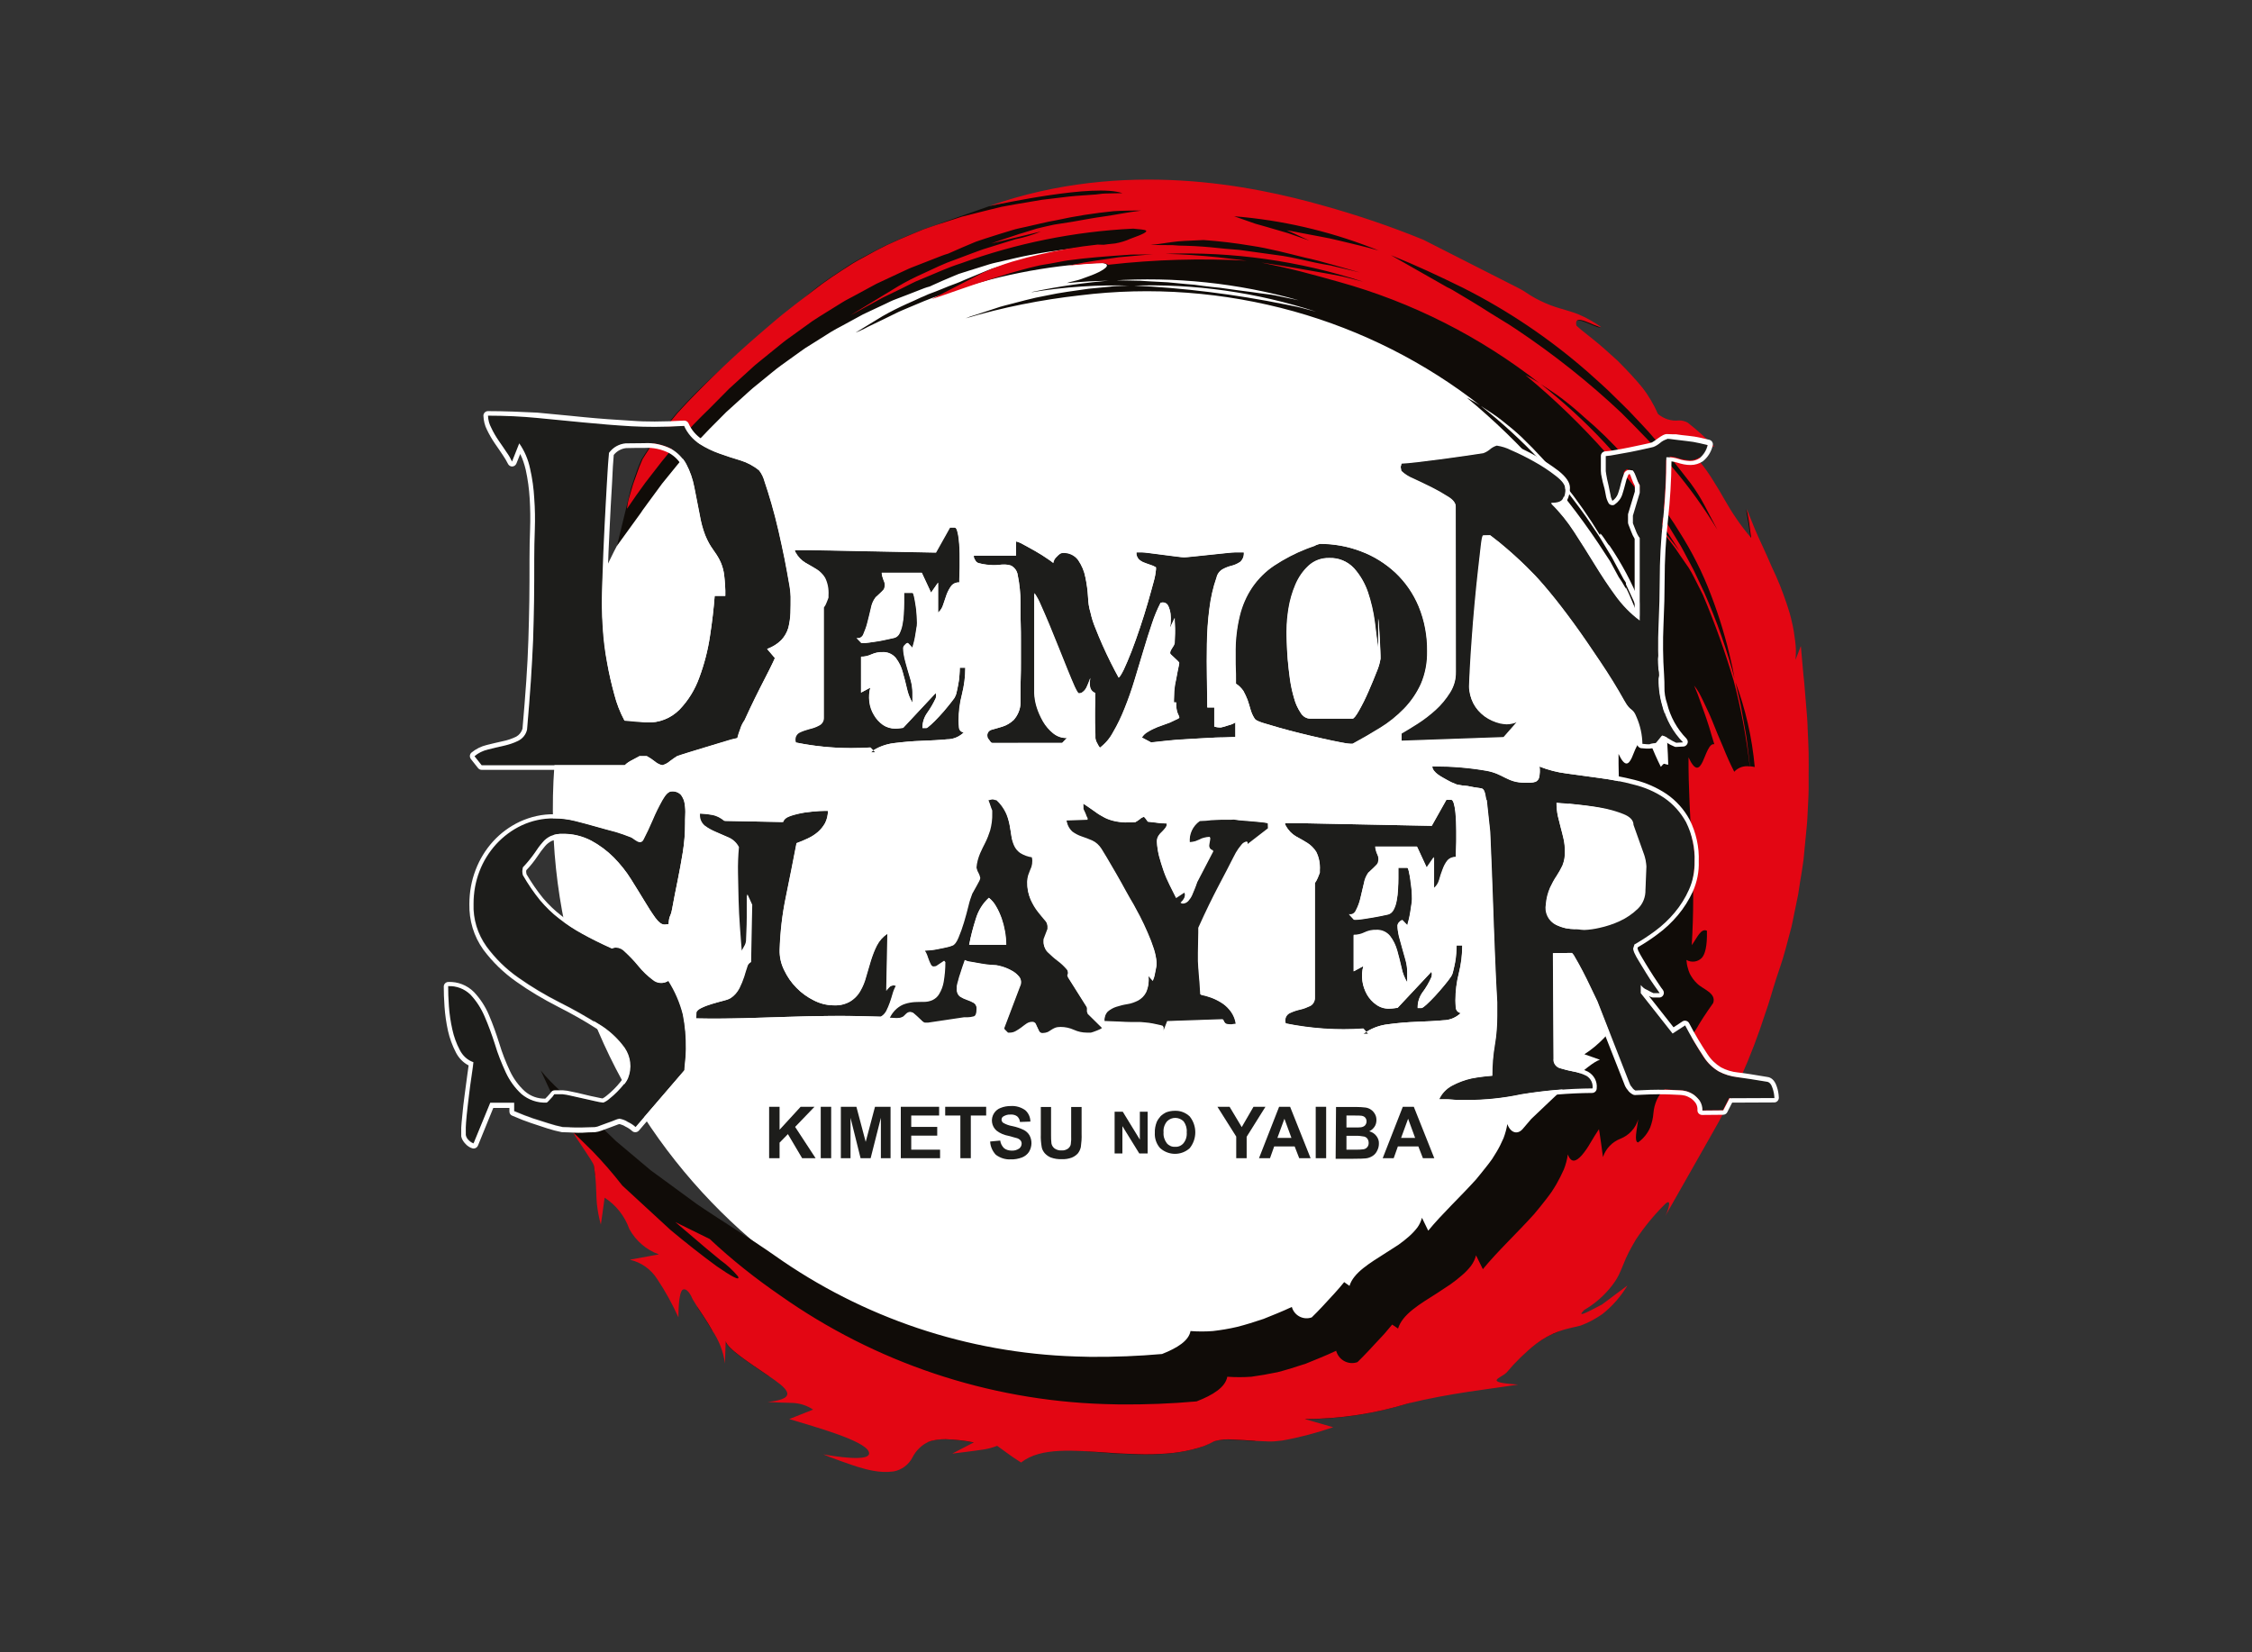 <?xml version="1.0" encoding="utf-8"?>
<!-- Generator: Adobe Illustrator 25.4.1, SVG Export Plug-In . SVG Version: 6.00 Build 0)  -->
<svg version="1.0" id="Layer_1" xmlns="http://www.w3.org/2000/svg" xmlns:xlink="http://www.w3.org/1999/xlink" x="0px" y="0px"
	 viewBox="0 0 1187 870.9" style="enable-background:new 0 0 1187 870.9;" xml:space="preserve">
<rect x="0" y="0" width="1187" height="870.9" fill="#333333" stroke="none"/>
<style type="text/css">
	.st0{fill:#FFFFFF;}
	.st1{fill:#100C08;}
	.st2{fill:#E30613;}
	.st3{fill:#1D1D1B;}
</style>
<g id="Calque_2">
	<g id="Calque_1-2">
		<path class="st0" d="M589.6,126.6c165.4-0.7,300,132.9,300.7,298.3S757.4,724.8,592,725.5S292,592.6,291.4,427.2l0,0
			C290.7,261.9,424.2,127.2,589.6,126.6L589.6,126.6"/>
		<path class="st1" d="M802.5,595.2c-2.8,3.1-6.4,1.8-8-2.7c-0.4,2.5-1.1,5-2,7.4c-1.1,2.5-2.3,5-3.7,7.3c-0.7,1.2-1.5,2.5-2.3,3.7
			s-1.8,2.4-2.7,3.6c-1.9,2.4-3.8,4.8-5.8,7.2c-8.4,9.3-18,18.2-25.2,27l-3.3-6.8c-0.5,1.8-1.3,3.6-2.4,5.1
			c-1.3,1.7-2.8,3.3-4.4,4.7c-1.8,1.6-3.7,3.1-5.7,4.5l-6.4,4.1c-8.6,5.5-17.2,10.5-19.3,17.5l-2.8-2l-2.5,3c-1.5,1.8-3.6,4-5.8,6.4
			s-4.3,4.7-6,6.4c-1.7,1.7-2.8,2.8-2.8,2.8c-4.2,1.5-8.8-0.7-10.3-4.9c0,0,0,0,0,0c-0.1-0.2-0.1-0.4-0.2-0.6
			c-5.1,2.4-10.2,4.4-14.9,6.3c-4.8,1.6-9.5,3.1-13.9,4.2c-4.2,1-8.5,1.7-12.8,2.2c-3.9,0.3-7.8,0.3-11.8,0
			c-0.9,5.1-6.9,8.9-15,12.1c-12.4,1.1-24.9,1.6-37.8,1.5l-7.7-0.2c-57-1.8-112.2-20.3-158.8-53.3c-12.1-8.5-32.2-21-41-27.1
			l-24.3-17.8l-18.3-15.4c-2.5-2.5-5.6-5.4-8.8-8.3s-5.7-5-9.6-8.3c-3.7-3.2-7.3-6.7-11.1-10c-3.6-3.3-7-6.8-10.1-10.6l8.8,19
			c2.7,5.2,5.8,10.2,9.2,14.9c2.6,2.6,5.1,5.2,7.4,7.4c1.2,2.9,2.1,5.8,2.6,8.9c0.3,1.7,0.5,3.4,0.7,5l30.3,37.5l22.4,22.7
			c1,1.7,0.5,8.3,1.4,9.8l2.8,4.2c1.8,2.7,3.3,5.2,4.6,7.5l7.2,5.8c0.7,3.9,12.9,11.7,22.4,18.2l84.3,34.9c1.2-0.5,2.5-0.8,3.9-1
			c1.7-0.3,3.4-0.4,5.1-0.4c5,0.2,10,0.7,14.9,1.7l71.7,5.6c4.8,0.4,9.8,0.5,14.7,0.7c4.9,0.2,9.8,0,14.6-0.3
			c4.6-0.3,9.2-1,13.7-2.1c2.1-0.5,4.2-1,6.2-1.8c1.9-0.7,3.8-1.6,5.6-2.6c3.2-0.9,6.5-1.2,9.8-0.9c3.6,0.1,7.6,0.4,12,0.7
			l25.9-11.5c18.4-0.1,36.7-2.8,54.3-8.2l51.9-16c4.7-5.6,9.9-10.6,15.6-15.2c3.7-2.8,7.8-5.1,12.2-6.7l31.5-29.9
			c0.9-1.9,1.7-3.8,2.5-5.8s1.6-3.9,2.7-6s2.3-4.3,3.8-6.8c4.4-6.6,9.4-12.7,15-18.3L952.9,397c-0.2-4.2-0.3-8.3-0.5-12.4
			c-0.1-2.1-0.1-4.1-0.3-6.2s-0.3-4.1-0.5-6.1c-0.3-4.1-0.7-8.1-1-12.1c-0.5-4-0.9-7.9-1.3-11.8L946,348c0.1-1.7,0.2-3.4,0.2-5
			s-0.2-3.3-0.4-5c-0.4-3.3-0.9-6.6-1.7-9.9c-0.7-3.3-1.7-6.6-2.8-9.8c-1.1-3.2-2.3-6.5-3.6-9.8s-2.8-6.5-4.3-9.7
			c-1.4-3.3-2.9-6.6-4.4-9.9c-1.5-3.3-3.1-6.6-4.5-10l-4.2-10.4l0.4,2.4c0.3,1.4,0.6,3.3,0.9,5.2c0.5,3.8,1.1,7.6,1.1,7.6
			c-5.4-6.3-10.2-13.2-14.2-20.5c-1.8-3.2-3.7-6.4-5.8-9.7c-2.1-3.6-4.6-7-7.3-10.2c0,0,0.5-3.4,0.9-6.7l-22.8-18.1
			c-2.2-5.1-5-9.8-8.5-14.1c-4-5-8.4-9.7-13-14.1c-4.7-4.3-9.2-8.3-13.1-11.4c-3.9-3.1-7-5.5-8.5-7c-1.6-7.1,9.2,0.6,13.1,0.8
			c-3.8-2.7-7.9-5-12.2-6.9c-3.5-1.4-6.6-2.1-9.7-3c-3.5-1-6.8-2.3-10.1-3.9c-5.5-2-10.8-4.6-15.8-7.8l-46-24.3
			c-17.3-7.1-35-13.1-53.1-18.2c-44.9-10-91-13-136.8-9l-38.7,9.2c-10,3.6-22.9,7.9-28.3,10c-2.2,0.9-4.5,1.5-6.7,2.3l-6.5,2.7
			c-4.3,1.8-8.6,3.6-12.8,5.6c-4.1,2-8.2,4.2-12.1,6.3c-2,1.1-4,2.1-5.9,3.3c-1.9,1.2-3.7,2.4-5.6,3.7c-3.7,2.4-7.3,4.8-10.7,7.3
			c-8.8,6.7-16.9,14.2-24.3,22.4c-15.6,10.8-30.1,23.1-43.4,36.7l-2.9,3c-1.8,1.9-3.5,3.7-5.3,5.7l-10.7,12.9
			c-2.8,3.7-5.4,7.6-7.8,11.5c-0.6,1.3-1.1,2.6-1.6,3.8c-0.5,1.3-1,2.6-1.4,3.9c-0.2,0.6-0.4,1.1-0.6,1.7l-1.9,5.7l-7.4,30.4
			l12.6-17.4c1.1-1.8,2.5-3.4,3.7-5.2l7.5-10.2c5.4-6.5,10.5-13.3,16.3-19.4c5.5-6.5,11.6-12.3,17.5-18.3l9.4-8.5
			c1.6-1.4,3.1-2.9,4.7-4.2l4.9-4l4.9-4c1.6-1.3,3.3-2.7,5-3.9l10.3-7.4c1.7-1.3,3.5-2.4,5.3-3.5l5.4-3.4l5.4-3.4
			c1.8-1.1,3.7-2.1,5.6-3.1l11.2-6.1l11.5-5.4c1.9-0.9,3.8-1.9,5.8-2.6l6-2.3l5.9-2.3c2-0.8,4-1.6,6-2.1l1.5-0.7
			c3.3-1.5,6.9-3.1,10.8-4.7c1-0.4,1.9-0.8,2.9-1.2l3.1-1l6.4-2l6.7-2.1c2.3-0.7,4.6-1.1,7-1.7c4.8-1.1,9.6-2.3,14.5-3.2
			c11.3-2.2,23.1-3.6,34.5-4.7c2.5,0,5,0,7.3,0c-6.4,0.5-12.7,1.5-19,2.9c-3.6,0.9-9,1.4-14.9,2.5l-9,1.4c-3,0.6-5.8,1.3-8.5,1.9
			l-6.9,2.1c-1.2,0.4-2.4,0.7-3.6,1.1c-1.2,0.4-5.5,2.2-6.7,2.7l-8.2,3.4c-2.5,1.2-5.2,2.1-7.8,3.1s-4.2,1.8-6.9,2.8l-4,1.5
			c-1.3,0.6-2.6,1.2-3.9,1.7c-2.5,1.2-5,2.3-7.5,3.4c-4.4,2-8.6,4.1-12.8,6.5l-14.1,8.6c0,0.1,4.7-2,6.6-3.1l8.5-4.1l5.9-2.9
			c2.1-1.1,4.5-2,7-3.1c5-2.1,10.6-4.6,16.8-6.6c27.2-9.9,55.7-15.6,84.5-17c5.4,0.6,3.1,2.8-1.3,5c-2.2,1.1-4.9,2.1-7.5,3
			c-2.2,0.9-4.5,1.5-6.8,2c-0.8,0.2-1.6,0.4-2.4,0.7c4-0.3,7.9-0.7,11.9-0.9l11.8-0.4c33.2-2.2,66.6,1.3,98.6,10.4l-8.2-1.7
			c-2.7-0.6-5.5-1.2-8.2-1.5c-2.8-0.3-5.3-0.7-8.1-1.1s-5.5-0.7-8.4-1.1l-8.6-1.2c-3-0.3-6-0.6-9-1c-1.5-0.2-3-0.4-4.5-0.6l-4.7-0.4
			c-3.1-0.3-6.2-0.6-9.4-0.9l-9.6-0.5c-1.6-0.1-3.2-0.2-4.9-0.3l-4.9-0.1c-3.3,0-6.6-0.2-9.9-0.1c-14,1.1-28,3.1-41.7,6l-1,0.3
			c17.5-2.9,35.3-4.1,53.1-3.5c32.9-1.2,65.8,3.5,97.1,13.7l-8-2.1c-2.7-0.7-5.4-1.1-8.1-1.7c-26.7-5.4-53.8-8.8-81-10l-5.7,0.2
			c-1.9,0.1-3.8,0.1-5.7,0.4l-11.4,1.1c-7.5,1.1-15,2-22.3,3.6l-5.5,1.1c-1.8,0.4-3.6,0.9-5.4,1.3l-10.8,2.8c-1.8,0.4-3.5,1-5.3,1.6
			l-5.2,1.7l-5.2,1.7l-2.6,0.8l-2.5,1c19.6-5.8,39.7-9.8,60.1-12.1c37.8-4.7,76.1-1.8,112.8,8.4c35.8,10,69.3,26.9,98.5,49.8
			c3.8,2.5,7.7,4.9,11.2,7.7c3.6,2.8,7.1,5.7,10.4,8.8c16,15.4,29.9,32.8,41.4,51.8c-0.7-3.7,4.4,5.6,4.9,5.3
			c6.4,9.4,11.8,19.5,16,30c4.5,11.4,8.2,23.1,11.1,35.1c0.8,3.4-0.5,3.5,0.4,7.1c2.3,14.9,3.5,29.9,3.8,45c0-0.5,0.1-1.1,0.1-1.4
			c0-0.2,0-0.4,0-0.5l3-7.3c-0.5-3.8-0.8-7.6-1.6-11.5s-1.3-7.6-2-11.4s-1.8-7.6-2.7-11.4c-0.1-0.4-0.2-0.9-0.3-1.3
			c-3.9-14.9-9-29.5-15.2-43.5c-1.3-2.8-2.6-5.6-3.9-8.4v-0.8c0,0-0.3-0.6-1-1.6l-0.1-0.1c-1.7-3.1-3.3-6.2-5-9.3
			c-0.8-1.7-1.8-3.3-2.8-4.9l-2.9-4.8c-1-1.6-1.9-3.2-2.9-4.7l-3.1-4.6c-4-6.2-8.5-12-12.9-17.8l-7-8.4c-2.3-2.8-4.9-5.4-7.3-8.1
			c-9.8-10.5-20.4-20.2-31.7-29.1c-2.3-1.6-4.8-2.9-7.2-4.2c28.6,23.6,53.3,51.6,73.3,82.8l2.3,3.5l4.5,8.3c1.3,1.8,2.2,3.3,2.8,4.4
			l1,1.7l-0.1-0.8c0.7,1.4,1.4,2.8,1.9,4c6.5,14.9,12,30.3,16.3,46c2.4,14.4,3.8,29,4.2,43.6c-2.7-0.3-1.7-1.4-3.9,1.1
			c-2-4-3.8-8.1-5.5-12.2c-1.8-4.1-3.5-8.2-5-12.1s-3.3-7.4-4.8-10.5c-0.7-1.5-1.5-3-2.2-4.2c-0.7-1.1-1.4-2.2-2.2-3.2l0.5,1.2
			c0.3,0.8,0.8,1.9,1.3,3.2c1,2.7,2.3,6.3,3.6,9.9c0.7,1.8,1.2,3.6,1.8,5.3s1,3.3,1.4,4.7l1.4,4.6c-1.3-0.2-2.2,1-3.1,2.7
			s-1.7,4-2.5,5.8c-1.7,3.6-3.6,5.2-7-2c-0.1,14.6,1,30.3,1.7,46.1c0.8,15.3,0.8,30.7-0.1,46c2.6-3.5,4.4-8.5,7.4-7.1
			c0.2,7.7-1.6,10.7-3.6,12.1s-4.5,1.1-6.6,2.2c0.1,1.3,0.3,2.6,0.7,3.8c0.2,1.1,0.6,2.1,1.1,3c0.9,1.7,2.1,3.3,3.5,4.7
			c3.2,2.7,5.9,6.1,8,9.8c-3.7,5.1-6.2,9.1-8.2,12.5c-2.2,3.4-3.8,6.2-5.5,8.9c-1.7,2.8-3.8,5.4-6.1,7.8c-3.1,3.2-6.5,6.1-10.3,8.5
			l8.2,2.9c-6,1.7-23.5,19.3-36.2,31.2L802.5,595.2z"/>
		<path class="st2" d="M328,624.9c-4.9-6.3-10.1-12.3-15.6-18c-0.5-0.5-9.6-9.5-10.2-9.9c0.9,2.4,10.4,15.1,10.8,17.4
			c0.3,1.7,0.5,3.4,0.7,5s0.3,3.3,0.4,4.9c0.2,3.3,0.2,6.6,0.5,10.2c0.4,3.7,1.1,7.4,2.1,11c0,0,0.4-2.8,0.8-5.6l1.2-8.6
			c6,3.9,10.6,9.7,13,16.5c3.4,6.2,8.9,11,15.6,13.4L332,664c6,1.4,11.1,5,14.4,10.2c4.3,6.4,8,13.2,11.2,20.2
			c0,0-0.2-13.9,2.5-14.7c2.7-0.8,4.9,5,4.9,5l2.9,4.7l2.8,4.2c1.8,2.7,3.3,5.2,4.6,7.5c3.6,5.3,6,11.3,6.8,17.6l0.4-11.8
			c0.7,3.9,12.9,11.7,22.4,18.2c9.5,6.4,17,12.1-0.3,13.9c2.4,0.2,10.3,0.4,13.4,0.5c3.8,0.2,7.4,1.4,10.6,3.5l-12.6,5
			c13.9,4.2,39.6,11.3,41.9,17.2c2.5,6-19.4,2.2-24,1.4c3.6,1.6,15.2,5.7,18.2,6.6c2.6,0.8,5.2,1.5,7.9,2c3.6,0.7,7.3,0.9,11,0.4
			c4.3-0.8,7.9-3.5,9.9-7.3c1.8-3.6,4.8-6.6,8.5-8.3c1.2-0.5,2.5-0.8,3.9-1c1.7-0.3,3.4-0.4,5.1-0.4c5,0.2,10,0.7,14.9,1.7
			l-11.4,5.9c0,0,10.9-1.3,16.8-2.2c2.3-0.4,4.6-1,6.9-1.9l6.2,4.5c1.6,1.2,3.2,2.2,4.4,3l2,1.3c10.4-8.2,27.6-6.4,47-5.1
			c4.8,0.4,9.8,0.5,14.7,0.7s9.8,0,14.6-0.3c4.6-0.3,9.2-1,13.7-2.1c2.1-0.5,4.2-1.1,6.2-1.8c1.9-0.7,3.8-1.6,5.6-2.6
			c3.2-0.9,6.5-1.2,9.8-0.9c3.6,0.1,7.6,0.4,12,0.7c2.2,0.1,4.5,0.2,6.8,0.3s4.8-0.2,7.3-0.5c9.1-1.6,18-4,26.8-7l-15-4.3
			c18.4-0.1,36.7-2.8,54.3-8.2c22.2-5.5,44-7.7,58.2-10c-18.6-1.2-9.5-3.2-6.2-6.2c4.7-5.6,9.9-10.7,15.6-15.2
			c3.7-2.8,7.8-5.1,12.2-6.7c3.8-1.4,7.6-2,11.4-3c4-1.5,7.7-3.5,11.2-5.9c5.4-4.2,9.9-9.4,13.4-15.2l-13.4,10
			c-6.7,3.5-14.1,7.6-9.4,2.9c5.7-3.3,10.7-7.7,14.7-12.9c1.4-1.8,2.6-3.7,3.6-5.7c0.9-1.9,1.7-3.8,2.5-5.8s1.6-3.9,2.7-6
			s2.3-4.3,3.8-6.8c4.4-6.6,9.4-12.7,15-18.3c4.1-4.2,2.3,2.4,0.5,5.9l23.9-42.1c11.8-20.3,21.4-41.8,28.6-64.2
			c2.4-6.6,3.8-12.3,6-19c1.1-3.3,2.3-6.8,3.4-10.3s2-7.2,3-10.9c0.5-1.9,1-3.7,1.5-5.6s0.8-3.8,1.2-5.7c0.8-3.9,1.6-7.8,2.4-11.7
			c0.6-4,1.2-8,1.9-12c0.3-2,0.6-4.1,0.9-6.1c0.2-2,0.4-4.1,0.6-6.2c0.4-4.1,0.8-8.3,1.2-12.5s0.4-8.4,0.7-12.6
			c0.1-2.1,0.2-4.2,0.2-6.3v-6.3c0-4.2,0.1-8.4,0-12.6s-0.3-8.3-0.5-12.5c-0.1-2.1-0.1-4.1-0.3-6.2s-0.3-4.1-0.5-6.1
			c-0.3-4.1-0.7-8.1-1-12.1c-0.5-4-1.4-15.5-1.8-19.4l-2.8,7.3c0.1-1.7,0.2-3.4,0.2-5s-0.2-3.3-0.4-5c-0.4-3.3-0.9-6.6-1.7-9.9
			c-0.7-3.3-1.7-6.6-2.8-9.8c-1.1-3.3-2.3-6.5-3.6-9.8c-1.3-3.3-2.8-6.5-4.3-9.7c-1.4-3.3-2.9-6.6-4.4-9.9c-1.5-3.3-3.1-6.6-4.5-10
			l-4.2-10.4l0.4,2.4c0.3,1.4,0.6,3.3,0.9,5.2c0.5,3.8,1,7.6,1,7.6c-5.4-6.3-10.1-13.2-14.2-20.5c-1.8-3.2-3.7-6.4-5.8-9.7
			c-2.2-3.6-4.6-7-7.3-10.2c0,0,0.3-2.3,0.7-5l0.1-0.6l0.2-1.1c0.4-3.4,7-0.8,7-0.8c-4.3-4.6-9.1-8.9-14.1-12.8
			c-1.4-0.8-3-1.2-4.6-1.2c-4,0.5-8-0.8-11.1-3.4c-2.2-5-5-9.8-8.4-14.1c-1.5-1.8-3-3.6-4.6-5.3l-0.7-0.8c-2.5-2.7-5.1-5.4-7.7-8
			c-4.7-4.3-9.2-8.3-13.1-11.4s-7-5.5-8.5-7c-1.6-7.1,9.2,0.6,13.1,0.8c-3.8-2.7-7.9-5-12.2-6.8c-3.5-1.4-6.6-2.1-9.7-3.1
			c-3.5-1-6.8-2.3-10.1-3.9c-1.8-0.9-3.6-1.8-5.3-2.9l-3.7-2.4c-0.5-0.3-2.4-1.4-2.9-1.6l-49.8-25.3c-17.3-7.1-35.1-13.1-53.1-18.1
			c-36.5-10.3-104.3-24.8-175.5,0.2c6.5-1.1,55-11.8,69.9-6.7c-2.3,0.1-6.8,0.1-9.2,0.2c-2.3,0.1-2.5,0.3-4.8,0.5l-7.1,0.5
			c-2.4,0.2-4.7,0.3-7.1,0.6l-14.2,1.7c-4.7,0.8-9.5,1.6-14.2,2.4l-7.1,1.3l-7,1.7c-4.7,1.2-9.3,2.3-13.9,3.5
			c-4.6,1.5-9.1,2.9-13.6,4.4c-2.2,0.8-4.5,1.5-6.7,2.3l-6.5,2.7c-4.3,1.8-8.6,3.6-12.8,5.6c-4.1,2-8.2,4.2-12.1,6.4
			c-2,1.1-4,2.1-5.9,3.3c-1.8,1.2-3.7,2.4-5.6,3.6c-3.7,2.4-7.3,4.8-10.7,7.3c-9.2,7.1-18.4,13.8-26.9,21.2
			c-14.3,12.1-27.4,24.1-40.8,37.9l-2.9,3c-1.8,1.9-3.5,3.7-5.3,5.7c-3.7,4.4-7.3,8.9-10.7,12.9c-2.8,3.7-5.4,7.6-7.8,11.5
			c-0.5,1.3-1.1,2.5-1.6,3.8l-0.1,0.2l-2.8,7.8c-0.4,1.1-0.8,2.3-1.1,3.4l-1.6,5.5c-0.5,1.7-0.8,3.5-1,5.3h0.1
			c3.1-4.6,6.2-9,9.5-13.5l3.4-4.4c6.9-9.1,14.3-18,22.1-26.4c2.8-2.9,5.7-5.8,8.6-8.6c3.4-3.4,6.8-6.8,10.1-10.2l10.1-9.2
			c1.7-1.5,3.3-3.1,5.1-4.5l5.3-4.3l5.3-4.3c1.8-1.4,3.5-2.9,5.4-4.2l11.1-8c1.8-1.4,3.8-2.5,5.7-3.8l5.8-3.6l5.8-3.6
			c1.9-1.2,4-2.2,6-3.3l12-6.5l12.4-5.8c2.1-0.9,4.1-2,6.2-2.8l6.4-2.5l6.4-2.5c2.1-0.8,4.2-1.7,6.4-2.3l1.6-0.7
			c3.6-1.6,7.5-3.3,11.6-5c1-0.4,2.1-0.9,3.2-1.2l3.3-1.1c2.2-0.7,4.5-1.4,6.9-2.2l7.2-2.2c2.4-0.8,5-1.2,7.5-1.8
			c5.1-1.1,10.3-2.5,15.6-3.4c10-2.2,20.2-3.8,30.4-4.8c3.6-0.3,12.3-0.4,14.5-0.3c-7,0.8-13.8,2.3-20.4,3.2
			c-3.9,0.5-9.7,1.6-16,2.7l-9.6,1.5c-3.2,0.7-6.3,1.4-9.1,2.1l-7.4,2.3c-1.3,0.4-2.6,0.7-3.8,1.2c-1.3,0.4-11.5,3.8-12.7,4.3
			l26.2-6.3c-4.4,1.8-8.9,3.2-13.5,4.1l-14.8,4.6c-2.8,0.8-5.5,1.9-8.3,2.9l-8.5,3.2l-4.3,1.6c-1.4,0.6-2.8,1.2-4.2,1.8
			c-2.7,1.3-5.4,2.5-8,3.7c-4.7,2.1-9.3,4.4-13.7,7l-25.2,15.3c0,0.1,15.1-8.3,17.2-9.4l9.1-4.4l6.4-3.2c2.3-1.2,4.9-2.1,7.6-3.3
			c5.4-2.2,11.3-5,18-7.1c29.2-10.6,59.8-16.8,90.8-18.3c5.8,0.7,12.7,0.3-1.4,5.3c-2.6,1.2-5.3,2-8.1,2.5
			c-5.2,0.5-10.5,1.2-15.6,2.4c-0.8,0.2,11.6,0.4,10.7,0.6c4.3-0.3,3.5-0.1,7.8-0.3c4.3-0.2,8.6-0.6,12.8-0.7
			c8.5-0.5,17-0.4,25.6-0.3l-10.9-0.8c-2.3-0.1-9.6,0-11.9-0.1c2.5-0.1,11.3-1.6,14.7-1.9c4.5-0.4,9-0.4,13.4-0.7
			c8.4,0.6,16.8,1.6,25.1,3c9.5,1.4,19.1,4,28.5,6.3c7.4,1.5,21.5,5.8,28.8,7.8l-15.5-3.7c-2.9-0.5-5.4-0.9-8.1-1.5
			c-0.5-0.1-13.2-3-16.8-3.5l-23.2-3.2l-7.3-0.6c-3.3-0.3-4.5-0.5-7.9-0.8c-3.4-0.3-4.9-0.4-8.3-0.6c-1.7-0.1-8-0.3-9.8-0.3
			c-1.8,0-3.5,0.2-5.2,0.1c-3.5,0-7.3,0.1-10.9,0.1l-25.3-0.7c-10.4,1.1-20.7,2.9-30.9,5.3c-4.3,1-8.3,2-14.1,3.7
			c-5.2,1.6-10.4,3.5-15.4,5.8L491,157.7c3.7-1.1,23.6-8.3,27.5-9.3c3.9-1.4,9.8-3.1,13.8-4.4l6.8-1.9c2.1-0.6,4.2-1.1,6.3-1.6
			c4.2-1.1,6.2-1.1,10.5-2c2.4-0.5,7.7-1.4,7.4-1.3c9.3-1.3,19.5-2.1,33-3l11.7-0.1c-2,0.1-4.1,0.2-6.1,0.4l-12.2,1.1
			c-8.1,1.2-16.1,2.2-24,3.9l-3,0.6c6.4-0.8,12.6-1.2,18.6-1.4c1,0,2.1,0.3,2.9,0.9l0.5-0.1c24-2.7,48.3-3.4,72.4-2.1l-15.2-1.8
			c-9-0.9-18.2-1.6-27.7-1.8c35.4-1.3,70.7,3.7,104.3,14.7l-8.6-2.2c-2.9-0.8-5.8-1.2-8.7-1.8c-11.2-2-23.5-4.2-36.4-6.1
			c6.9,1.4,13.7,2.9,20.8,4.7c6.9,1.8,13.5,3.6,20.2,5.5c38.5,10.7,74.4,28.9,105.8,53.5c4,2.7,8.2,5.3,12.1,8.3
			c3.9,3,7.6,6.1,11.2,9.4c15.4,13,28.8,28.2,39.8,45c4,5.9,6.5,9,10.3,15.3c6.7,10.5,12.4,21.7,16.8,33.4
			c4.5,11.7,8.1,23.7,10.8,35.9c0.9,3.7,1,5,1.9,9.5c5.5,14.6,9,29.8,10.4,45.4c-0.9-0.2-1.7-0.3-2.6-0.4c0-0.2,0-0.4,0-0.6
			l-0.7-6.1c-0.5-4.1-0.9-8.2-1.7-12.3s-1.4-8.2-2.2-12.3s-1.9-8.2-2.8-12.3c-0.1-0.5-0.2-0.9-0.3-1.4c-4.2-16-9.7-31.6-16.4-46.8
			l-5.5-11.6c-1.8-3.3-3.6-6.7-5.3-10c-0.9-1.8-1.9-3.5-3-5.2l-3.1-5.1c-1-1.7-2-3.4-3.1-5.1l-3.3-4.9c-4.3-6.6-9.1-12.9-13.8-19.1
			l-7.5-9c-2.5-3-5.2-5.8-7.8-8.7c-10.5-11.3-21.9-21.7-34-31.2c-2.5-1.7-5.2-3-7.8-4.5c30.7,25.4,57.3,55.4,78.8,88.9
			c0.7,1.1,1.6,2.4,2.4,3.8c-1.6-2.2-3.4-4.4-5.2-6.6s-3.7-4.5-5.4-6.6c-1.7-2.1-3.5-3.9-4.9-5.5l-4.8-5.3l4.9,5.8
			c1.5,1.8,3.3,3.7,5,6s3.6,4.7,5.5,7.2l2.8,3.7l2.5,3.7l4.5,6.5c1,1.6,1.9,3.2,2.7,4.8l4.7,9.3c6.3,14.8,11.7,30,16.3,45.4
			c3.9,14.8,6.7,29.9,8.5,45.2c-3-0.5-6.1,0.5-8.2,2.8c-2.2-4.3-4.1-8.6-5.9-13.1c-1.9-4.4-3.8-8.9-5.4-13s-3.6-8-5.1-11.3
			c-0.8-1.7-1.6-3.2-2.3-4.5c-0.7-1.2-1.5-2.3-2.4-3.5c0,0,0.2,0.5,0.5,1.3s0.9,2,1.4,3.4c1,2.9,2.4,6.7,3.8,10.6
			c0.7,1.9,1.3,3.9,1.9,5.7s1.1,3.6,1.5,5l1.5,4.9c-1.4-0.3-2.4,1-3.4,2.9s-1.8,4.3-2.7,6.2c-1.8,3.8-3.9,5.6-7.5-2.2
			c-0.1,15.7,1,32.6,1.8,49.6c0.9,16.5,0.9,33-0.1,49.4c2.8-3.8,4.8-9.1,8-7.6c0.2,8.2-1,12.6-2.8,14.4c-2.1,2.1-5.4,2.5-8,1
			c0.1,1.4,0.3,2.8,0.7,4.1c0.3,1.1,0.6,2.2,1.1,3.2c1,1.9,2.2,3.6,3.8,5.1c2.9,3,10.3,5,8.5,10.3c-3.9,5.5-6.7,9.8-8.8,13.5
			c-2.4,3.6-4.1,6.7-5.9,9.5c-1.9,3-4,5.8-6.5,8.4c-3.3,3.5-7,6.6-11,9.2l8.8,3.1c-2.7,1.8-4.9,4.3-6.3,7.3c-1,2.3-1.6,4.6-1.8,7.1
			c-0.2,2.6-0.8,5.1-1.7,7.5c-1.4,3.2-3.6,5.9-6.4,7.9c-2.2-0.4-0.6-6.8,0.1-12.2c-1.4,4.7-4.8,8.4-9.3,10.2
			c-4.4,1.7-7.8,5.2-9.3,9.7c0,0-0.5-3.7-1-7.4s-1.1-7.3-1.1-7.3c-1.5,2.2-3,4.7-4.5,7.2c-1.3,2.3-2.8,4.5-4.5,6.5
			c-3,3.4-5.7,4.4-7.4-0.4c-0.4,2.7-1.1,5.4-2.1,7.9c-1.2,2.7-2.5,5.3-4,7.9c-0.8,1.3-1.6,2.7-2.5,4s-1.9,2.6-2.9,3.9
			c-2,2.6-4.1,5.2-6.3,7.8c-9,10-19.3,19.6-27,29l-3.6-7.3c-0.5,2-1.4,3.8-2.6,5.5c-1.4,1.8-3,3.5-4.8,5c-1.9,1.7-4,3.3-6.1,4.8
			l-6.8,4.5c-9.3,5.9-18.5,11.2-20.8,18.8l-3.1-2.1l-2.7,3.2c-1.6,2-3.9,4.3-6.2,6.8s-4.6,5-6.4,6.8l-3,3c-4.5,1.6-9.4-0.8-11-5.3
			c-0.1-0.2-0.2-0.5-0.2-0.7c-5.5,2.6-10.9,4.7-16,6.8c-5.2,1.7-10.2,3.3-14.9,4.5c-4.8,1-9.4,1.8-13.8,2.4c-4.2,0.3-8.4,0.3-12.7,0
			c-1,5.5-7.4,9.6-16.2,13c-13.3,1.2-26.7,1.7-40.5,1.6l-8.3-0.2c-61.3-2-120.6-21.9-170.6-57.2c-13.1-9-25.6-18.9-37.2-29.8
			l-18.1-8.9c2.9,2.5,13.6,11.6,16.3,13.9l7.5,6.2c3.4,2.4,6.5,5.3,9.2,8.5c1.4,2.8-3.8-0.2-11.3-5.4c-7.3-5.3-16.9-12.9-24.2-19
			L328,624.9z M650.5,114c24.9,2,49.3,7.6,72.5,16.6c1.3,0.5,2.6,1,3.9,1.5c-0.5-0.2-1-0.3-1.5-0.4c-5.2-1.5-12.2-3.1-19.2-4.8
			c-3.5-0.9-7-1.6-10.3-2.2l-9-1.7c-2.6-0.5-4.8-0.9-6.3-1.2l-2.4-0.4l1.4,0.6c0.9,0.3,2.1,0.9,3.6,1.6l6.9,3.2
			c-3.7-1.3-7.4-2.6-11.2-3.9l-11.3-3.3l-6-1.7L650.5,114z M733.1,134.5c13,5.2,25.8,11.2,38,17.2c23.6,11.9,45.7,26.8,65.6,44.2
			c5,4.5,10.1,8.9,14.8,13.7c2.4,2.4,4.8,4.6,7.2,7.1l6.9,7.3c2.3,2.4,4.5,4.9,6.7,7.5s4.4,5,6.5,7.6l6.2,7.8l6.1,7.8
			c2.8,3.8,5.3,7.8,7.5,12c2.3,4.5,4.7,8.9,6.6,12.5c-7-11.5-14.8-22.4-23.5-32.6c-8.3-10.1-17.4-19.3-27.2-29.1
			c-17.1-16.1-35.5-30.7-55.1-43.8l-3.8-2.5c-1.3-0.8-2.6-1.6-3.9-2.4l-6.5-4c-6.3-4.1-12.8-7.9-19.5-11.9c-0.9-0.6-1.9-1-2.9-1.5
			L733.1,134.5z"/>
		<polygon class="st3" points="405.4,610.5 405.4,583.4 410.9,583.4 410.9,595.5 422,583.4 429.3,583.4 419.1,594 429.9,610.5 
			422.8,610.5 415.3,597.8 410.9,602.3 410.9,610.5 		"/>
		<rect x="432.6" y="583.4" class="st3" width="5.5" height="27.1"/>
		<polygon class="st3" points="443.2,610.5 443.2,583.4 451.4,583.4 456.3,601.9 461.2,583.4 469.4,583.4 469.4,610.5 464.3,610.5 
			464.3,589.2 458.9,610.5 453.6,610.5 448.3,589.2 448.3,610.5 		"/>
		<polygon class="st3" points="474.8,610.5 474.8,583.4 495,583.4 495,588 480.3,588 480.3,594 494,594 494,598.6 480.3,598.6 
			480.3,606 495.5,606 495.5,610.5 		"/>
		<polygon class="st3" points="506.2,610.5 506.2,588 498.2,588 498.2,583.4 519.8,583.4 519.8,588 511.7,588 511.7,610.5 		"/>
		<path class="st3" d="M521.9,601.7l5.3-0.5c0.2,1.5,0.9,2.9,2,4c1.1,0.9,2.6,1.3,4,1.3c1.4,0.1,2.8-0.3,4-1.1
			c0.8-0.6,1.3-1.6,1.3-2.6c0-0.6-0.2-1.2-0.6-1.7c-0.6-0.6-1.2-1-2-1.2c-0.6-0.2-2.1-0.6-4.4-1.2c-2.2-0.4-4.4-1.3-6.2-2.7
			c-2.7-2.3-3.3-6.3-1.3-9.3c0.8-1.2,2-2.2,3.4-2.7c1.7-0.7,3.5-1,5.3-1c2.7-0.2,5.5,0.6,7.7,2.2c1.7,1.5,2.7,3.7,2.7,6l-5.5,0.2
			c-0.1-1.2-0.6-2.2-1.5-3c-1-0.7-2.2-1-3.5-0.9c-1.3-0.1-2.6,0.3-3.8,1c-0.6,0.4-0.9,1-0.9,1.7c0,0.6,0.3,1.2,0.8,1.6
			c1.5,0.9,3.2,1.5,5,1.8c2,0.4,4,1.1,5.9,2c1.2,0.6,2.3,1.6,3,2.8c1.5,2.7,1.4,6-0.2,8.7c-0.9,1.4-2.2,2.4-3.7,3
			c-1.9,0.7-3.9,1.1-5.9,1c-2.8,0.2-5.6-0.7-7.9-2.4C523.2,606.9,522,604.4,521.9,601.7"/>
		<path class="st3" d="M548.5,583.5h5.5v14.7c0,1.5,0,3,0.2,4.5c0.2,1.1,0.8,2,1.7,2.7c1.1,0.7,2.3,1.1,3.6,1c1.3,0.1,2.5-0.3,3.5-1
			c0.7-0.6,1.3-1.4,1.4-2.3c0.2-1.5,0.3-3.1,0.2-4.6v-15h5.5v14.2c0.1,2.3-0.1,4.6-0.4,6.9c-0.3,1.3-0.8,2.4-1.6,3.4
			c-0.9,1-2,1.7-3.2,2.2c-1.7,0.6-3.4,0.9-5.2,0.8c-2,0.1-4-0.2-5.9-0.9c-1.2-0.5-2.3-1.3-3.2-2.3c-0.7-0.9-1.3-1.9-1.5-3
			c-0.4-2.3-0.6-4.6-0.5-6.9V583.5z"/>
		<polygon class="st3" points="587.5,608 587.5,586 591.8,586 600.8,600.7 600.8,586 604.9,586 604.9,608 600.5,608 591.6,593.6 
			591.6,608 		"/>
		<path class="st3" d="M608.7,597.1c-0.1-1.9,0.3-3.9,1-5.7c0.5-1.1,1.2-2.1,2-3c0.8-0.8,1.8-1.5,2.8-2c1.5-0.6,3.1-0.9,4.8-0.9
			c2.9-0.1,5.7,1,7.8,3c3.9,4.9,3.9,11.8,0,16.7c-4.4,4-11.1,4-15.6,0C609.6,603.1,608.5,600.1,608.7,597.1 M613.3,596.9
			c-0.2,2,0.5,4.1,1.7,5.7c1.1,1.3,2.7,2,4.4,1.9c1.7,0.1,3.3-0.6,4.4-1.9c1.3-1.6,1.9-3.7,1.7-5.8c0.2-2-0.4-4-1.6-5.7
			c-2.4-2.4-6.3-2.5-8.7-0.1c0,0-0.1,0.1-0.1,0.1C613.7,592.8,613.1,594.9,613.3,596.9"/>
		<polygon class="st3" points="651.6,610.5 651.6,599.1 641.7,583.4 648.1,583.4 654.5,594.1 660.7,583.4 667,583.4 657.1,599.2 
			657.1,610.5 		"/>
		<path class="st3" d="M690.8,610.5h-6l-2.4-6.2h-10.8l-2.2,6.2h-5.8l10.6-27.1h5.8L690.8,610.5z M680.7,599.8l-3.7-10.1l-3.7,10.1
			H680.7z"/>
		<rect x="693.5" y="583.4" class="st3" width="5.5" height="27.1"/>
		<path class="st3" d="M704.2,583.5H715c1.6,0,3.2,0.1,4.8,0.3c2.1,0.3,3.9,1.6,4.9,3.4c0.6,1,0.8,2.1,0.8,3.2c0,1.2-0.3,2.5-1,3.5
			c-0.7,1-1.6,1.9-2.8,2.4c1.5,0.4,2.8,1.2,3.8,2.5c0.9,1.2,1.4,2.6,1.3,4.1c0,1.2-0.3,2.5-0.9,3.6c-0.5,1.1-1.3,2.1-2.4,2.8
			c-1.1,0.7-2.4,1.2-3.7,1.3c-0.9,0.1-3.1,0.2-6.6,0.2h-9.2L704.2,583.5z M709.7,588v6.3h3.6c2.1,0,3.5,0,4-0.1
			c0.8-0.1,1.6-0.4,2.2-1c0.5-0.6,0.8-1.3,0.8-2.1c0-0.7-0.2-1.4-0.7-2c-0.5-0.6-1.3-0.9-2.1-1c-0.5-0.1-2.1-0.1-4.7-0.1L709.7,588z
			 M709.7,598.8v7.2h5.1c1.3,0,2.5,0,3.8-0.2c1.7-0.2,2.9-1.7,2.8-3.4c0-0.7-0.2-1.5-0.6-2.1c-0.4-0.6-1-1-1.7-1.2
			c-1.6-0.3-3.2-0.5-4.9-0.4H709.7z"/>
		<path class="st3" d="M756,610.5h-6l-2.4-6.2h-10.8l-2.2,6.2h-5.8l10.6-27.1h5.8L756,610.5z M745.9,599.8l-3.7-10.1l-3.7,10.1
			H745.9z"/>
		<path class="st3" d="M250.1,398.6c2-1.7,4.4-2.9,7-3.5c2.8-0.7,5.6-1.4,8.4-2c2.6-0.5,5.2-1.4,7.6-2.6c2.4-1.2,4.1-3.3,4.7-5.9
			c0.9-9.5,1.5-17.9,2-25.5c0.5-7.5,0.9-14.8,1.1-21.7c0.3-6.9,0.4-13.8,0.5-20.7s0.1-14.3,0.1-22.3c0-4.8,0.1-9.9,0.2-15.4
			s0.1-10.9-0.2-16.3c-0.3-5.3-1.1-10.5-2.2-15.7c-1-4.8-2.9-9.3-5.7-13.3l-3.8,9.6c-0.8-1.7-1.7-3.3-2.8-4.8
			c-1.4-2-2.8-4.1-4.3-6.3c-1.5-2.2-2.8-4.4-3.9-6.8c-1-2-1.6-4.2-1.6-6.5c9,0,17.6,0.4,25.9,1.2s16.5,1.6,24.7,2.4
			c8.2,0.8,16.6,1.5,25.3,2c9.2,0.5,18.4,0.4,27.6-0.1c1.7,3.9,4.6,7.2,8.1,9.5c3.3,2.1,6.8,3.8,10.5,5.1c3.6,1.3,7.3,2.5,11,3.6
			c3.6,1.1,7,2.9,9.9,5.3c1.4,1.8,2.4,3.8,2.9,6c1.1,3.2,2.3,7,3.6,11.5c1.3,4.4,2.5,9.2,3.7,14.3c1.2,5.1,2.2,10.1,3.2,14.8
			c0.9,4.7,1.7,8.9,2.3,12.5c0.5,2.5,0.8,5,0.9,7.5c0,3,0,5.9-0.1,8.6c-0.1,2.6-0.5,5.2-1.1,7.7c-0.7,2.4-1.9,4.7-3.7,6.5
			c-2.1,2.1-4.7,3.7-7.5,4.7l4.1,4.8c-0.5,1.2-1.5,3.3-3,6.3s-3.2,6.3-5,9.8c-1.8,3.5-3.4,6.9-5,10.1c-1.5,3.2-2.5,5.4-3.1,6.6
			c-1,1.4-1.8,3-2.3,4.7c-0.6,1.5-1.1,3.1-1.5,4.7c-2.1,0.4-4.3,1-6.4,1.7l-9.6,2.9l-9.5,2.9c-3,0.9-5.1,1.6-6.2,2
			c-0.7,0.4-2,1.3-3.9,2.7c-1.1,1-2.5,1.7-3.9,2.1c-1.5-0.3-2.9-1.1-4.1-2.1c-1.3-1-2.6-1.9-4.1-2.7h-3.8c-0.7,0.4-2,1.1-3.9,2.1
			c-1.4,0.7-2.8,1.6-3.9,2.7h-75.4L250.1,398.6z M317.4,318.7c0,4,0.2,8.7,0.6,14.2c0.4,5.5,1.1,11,2.1,16.7
			c1,5.7,2.3,11.3,3.8,16.7c1.2,4.7,3,9.3,5.3,13.6c0.3,0,1,0.1,2.2,0.2l3.5,0.3c1.3,0.1,2.5,0.2,3.6,0.3s1.9,0.1,2.4,0.1
			c6.5,0.3,12.7-2.2,17.3-6.8c4.6-4.8,8.1-10.6,10.4-16.9c2.6-7,4.5-14.3,5.6-21.7c1.2-7.7,2-14.8,2.5-21.3h5.6
			c0.1-3.7-0.2-7.4-0.6-11c-0.3-2.3-0.9-4.5-1.8-6.6c-0.7-1.5-1.5-3-2.4-4.4c-0.8-1.2-1.8-2.6-2.8-4.1c-1.2-1.9-2.2-3.9-3-6
			c-1.3-3.4-2.2-6.9-2.8-10.4c-1-5.2-2-10.2-2.9-14.8c-0.8-4.2-2.2-8.3-4.2-12.1c-1.8-3.4-4.6-6.2-7.9-8.1c-4.4-2.2-9.3-3.3-14.2-3
			c-3.4,0-6.6,0.1-9.8,0.1c-3.5,0.3-6.7,2.1-8.8,5c-0.3,3-0.7,8.3-1.1,15.8c-0.4,7.5-0.9,15.6-1.3,24.1c-0.4,8.6-0.8,16.6-1,24.1
			c-0.2,7.5-0.4,12.8-0.4,15.8"/>
		<path class="st0" d="M257.2,219.1c9,0,17.6,0.4,25.9,1.2l24.7,2.4c8.2,0.8,16.6,1.5,25.2,2c3.9,0.2,8,0.3,12.1,0.3
			c5,0,10.2-0.2,15.5-0.5c1.7,3.9,4.6,7.2,8.1,9.5c3.3,2.1,6.8,3.8,10.5,5.1c3.6,1.3,7.3,2.5,11,3.6c3.6,1.1,7,2.9,9.9,5.3
			c1.4,1.8,2.3,3.8,2.9,6c1.1,3.2,2.3,7,3.6,11.5c1.3,4.4,2.5,9.2,3.7,14.3c1.2,5.1,2.2,10.1,3.2,14.8c0.9,4.7,1.7,8.9,2.3,12.5
			c0.5,2.5,0.8,5,0.9,7.5c0,3,0,5.9-0.1,8.6c-0.1,2.6-0.5,5.2-1.1,7.7c-0.7,2.4-2,4.6-3.7,6.5c-2.1,2.1-4.7,3.7-7.5,4.7l4.1,4.8
			c-0.5,1.2-1.5,3.3-3,6.3l-5,9.8c-1.8,3.5-3.4,6.9-4.9,10.1c-1.5,3.2-2.5,5.4-3,6.6c-1,1.4-1.8,3-2.3,4.7c-0.6,1.5-1.1,3.1-1.5,4.7
			c-1.2,0.2-3.3,0.8-6.3,1.7l-9.7,2.9c-3.4,1-6.6,2-9.5,2.9s-5,1.6-6.2,2c-0.7,0.4-2,1.3-3.9,2.7c-1.1,1-2.5,1.7-4,2.1
			c-1.5-0.3-2.9-1-4.1-2.1c-1.3-1-2.6-1.9-4.1-2.7h-3.8c-0.7,0.4-2,1.1-3.9,2.1c-1.5,0.7-2.8,1.6-3.9,2.7h-75.4l-3.8-4.8
			c2-1.7,4.4-2.9,7-3.5c2.8-0.7,5.6-1.4,8.4-2c2.6-0.6,5.2-1.4,7.6-2.6c2.4-1.2,4.1-3.3,4.7-5.9c0.8-9.4,1.5-17.9,2-25.5
			c0.5-7.5,0.9-14.8,1.2-21.7c0.2-6.9,0.4-13.8,0.5-20.7c0.1-6.8,0.1-14.3,0.1-22.3c0-4.8,0.1-10,0.3-15.4
			c0.2-5.4,0.1-10.9-0.3-16.3c-0.3-5.3-1-10.5-2.2-15.7c-1-4.8-2.9-9.3-5.7-13.3l-3.8,9.6c-0.8-1.7-1.7-3.3-2.8-4.8
			c-1.3-2-2.8-4.1-4.3-6.3c-1.5-2.2-2.8-4.4-3.9-6.8C257.9,223.6,257.3,221.4,257.2,219.1 M341,380.8c6.4,0.3,12.7-2.2,17.2-6.8
			c4.6-4.8,8.2-10.6,10.4-16.9c2.6-7,4.5-14.3,5.6-21.7c1.2-7.7,2-14.8,2.5-21.3h5.6c0.1-3.7-0.2-7.4-0.6-11c-0.5-4-1.9-7.7-4.2-11
			c-0.9-1.2-1.8-2.6-2.8-4.1c-1.2-1.9-2.2-3.9-3.1-6c-1.3-3.4-2.2-6.9-2.8-10.4c-1-5.2-2-10.2-2.9-14.8c-0.8-4.2-2.2-8.3-4.2-12.1
			c-1.8-3.4-4.6-6.2-7.9-8.1c-4.4-2.2-9.3-3.3-14.2-3c-3.4,0-6.6,0.1-9.8,0.1c-3.5,0.3-6.7,2.1-8.8,5c-0.3,3-0.7,8.3-1.1,15.8
			c-0.4,7.5-0.9,15.6-1.3,24.1c-0.4,8.6-0.8,16.6-1,24.1c-0.2,7.5-0.4,12.8-0.4,15.8c0,4,0.2,8.7,0.6,14.2c0.4,5.5,1.1,11,2.2,16.7
			c1,5.6,2.3,11.2,3.8,16.7c1.2,4.7,3,9.3,5.3,13.6c0.3,0,1,0.1,2.2,0.1c1.1,0.1,2.3,0.2,3.6,0.3l3.5,0.3c1.1,0.1,1.9,0.2,2.4,0.2
			 M257.2,216.7c-1.3,0-2.4,1.1-2.4,2.4c0,0,0,0,0,0l0,0c0.1,2.6,0.7,5.2,1.9,7.5c1.2,2.5,2.6,4.9,4.1,7.1c1.5,2.2,3,4.3,4.3,6.3
			c1,1.4,1.8,2.9,2.6,4.4c0.4,0.9,1.3,1.5,2.2,1.5l0,0c1,0,1.9-0.6,2.3-1.6l2-5c1.3,2.6,2.2,5.4,2.9,8.3c1.1,5,1.8,10.2,2.1,15.3
			c0.3,5.3,0.4,10.7,0.2,16c-0.2,5.3-0.3,10.6-0.3,15.5c0,7.9,0,15.4-0.1,22.3s-0.3,13.8-0.5,20.6s-0.6,14.2-1.1,21.6
			c-0.5,7.5-1.2,15.9-2,25.2c-0.5,1.8-1.7,3.3-3.3,4.2c-2.3,1.1-4.6,1.9-7.1,2.4c-2.8,0.6-5.6,1.3-8.5,2c-2.9,0.7-5.7,2.1-8,4
			c-1,0.9-1.1,2.3-0.3,3.4l3.8,4.8c0.5,0.6,1.2,0.9,1.9,0.9h75.4c0.7,0,1.4-0.3,1.9-0.9c0.9-0.9,2-1.6,3.2-2.1
			c1.5-0.8,2.7-1.4,3.4-1.8h2.6c1.1,0.7,2.2,1.4,3.2,2.2c1.5,1.4,3.5,2.3,5.5,2.6c2-0.3,3.9-1.2,5.4-2.6c2-1.5,3-2.1,3.5-2.5
			c1.2-0.4,3.1-1,5.9-1.9c3-0.9,6.1-1.9,9.5-2.9l9.6-2.9c2-0.6,4-1.2,6.1-1.6c1-0.2,1.8-0.9,2-1.9c0.4-1.5,0.9-2.9,1.4-4.4
			c0.4-1.4,1-2.8,1.9-4c0.2-0.2,0.3-0.4,0.4-0.6c0.5-1.1,1.5-3.4,3-6.5c1.5-3.2,3.2-6.6,4.9-10l3.1-6.2l1.8-3.6
			c1.6-3.1,2.6-5.2,3.1-6.5c0.4-0.9,0.2-1.8-0.4-2.5l-2-2.3c2-1,3.8-2.3,5.3-3.9c2-2.1,3.4-4.7,4.2-7.5c0.7-2.7,1.1-5.5,1.2-8.3
			c0.1-2.8,0.1-5.7,0.1-8.7c-0.1-2.7-0.4-5.3-0.9-7.9c-0.6-3.6-1.4-7.9-2.3-12.6s-2-9.7-3.2-14.9s-2.4-10-3.7-14.5
			c-1.3-4.5-2.5-8.3-3.6-11.6c-0.7-2.6-1.9-5-3.5-7l-0.1-0.1c-3.1-2.6-6.8-4.6-10.7-5.8c-3.7-1.1-7.3-2.3-10.9-3.6
			c-3.5-1.3-6.9-2.9-10.1-4.9c-3.2-2.1-5.7-5-7.2-8.5c-0.4-0.8-1.3-1.4-2.2-1.4h-0.2c-5.3,0.3-10.5,0.5-15.4,0.5
			c-4.1,0-8.1-0.1-12-0.4c-8.6-0.5-17-1.1-25.2-1.9l-7-0.7l-17.8-1.7C274.9,217.1,266.1,216.7,257.2,216.7 M323.5,239.8
			c1.6-2,3.9-3.3,6.5-3.6c3.1-0.1,6.4-0.1,9.7-0.1c4.5-0.3,9,0.7,13,2.7c3,1.7,5.4,4.2,7,7.2c1.9,3.6,3.2,7.4,3.9,11.4
			c0.9,4.6,1.9,9.5,2.9,14.8c0.6,3.7,1.6,7.3,2.9,10.9c0.9,2.3,2,4.4,3.3,6.5c1,1.5,2,2.9,2.8,4.1c2.1,3,3.3,6.4,3.8,10
			c0.4,2.7,0.6,5.5,0.6,8.2h-3.1c-1.3,0-2.3,1-2.4,2.2c-0.5,6.3-1.3,13.4-2.5,21.1c-1.1,7.2-2.9,14.4-5.4,21.2
			c-2.2,6-5.5,11.4-9.9,16c-4.1,4.1-9.7,6.3-15.5,6c-0.3,0-0.9,0-2.2-0.1c-1.1-0.1-2.3-0.2-3.6-0.3l-3.5-0.3c-0.3,0-0.6-0.1-0.9-0.1
			c-1.9-3.8-3.4-7.8-4.5-11.9c-1.5-5.3-2.8-10.9-3.8-16.5c-1-5.6-1.7-11.2-2.1-16.5s-0.6-10-0.6-14c0-3,0.1-8.3,0.4-15.8
			c0.2-7.6,0.6-15.7,1-24.1c0.4-8.1,0.8-16.2,1.3-24.1C322.9,247.9,323.2,242.8,323.5,239.8"/>
		<path class="st3" d="M458.9,394c-13.2,0.9-26.4,0-39.4-2.6c0-0.2,0-0.5-0.1-0.7c-0.1-0.2-0.1-0.4-0.1-0.6c-0.1-1.7,0.8-3.3,2.4-4
			c1.6-0.8,3.4-1.3,5.1-1.8c1.8-0.4,3.5-1,5.1-1.9c1.6-0.8,2.5-2.5,2.4-4.3v-57.9c0.6-0.8,1.1-1.7,1.4-2.6c0.5-1.3,0.9-2.2,1-2.6
			v-1.3c0.2-3.2-0.4-6.4-1.8-9.2c-1.1-1.8-2.7-3.4-4.5-4.5c-1.8-1.1-3.7-2.2-5.7-3.3c-2.2-1.3-4-3.2-5.2-5.4
			c-0.3-0.4-0.5-0.8-0.4-1.3h7.8l66.5,1.3l7.4-13.2h2.5c0.5,0,1,0.6,1.3,1.8c0.4,1.4,0.7,2.8,0.8,4.2c0.2,1.6,0.3,3.3,0.4,5.1
			c0.1,1.8,0.1,3.5,0.1,4.9v3.7c0,0.7,0,2.3-0.1,4.6c-0.1,2.3-0.1,3.9-0.1,4.6c-1.7-0.1-3.3,0.6-4.3,1.9c-1,1.4-1.8,2.9-2.4,4.5
			c-0.6,1.8-1.2,3.5-1.8,5.3c-0.5,1.6-1.4,3.1-2.7,4.2v-15.8l-3.7,5.3l-4.9-10.5h-21.1c0.1,1.4,0.5,2.7,1,4c0.6,1.2,0.8,2.7,0.4,4
			c-0.1,0.5-0.3,0.9-0.7,1.2c-0.5,0.5-1,1.1-1.6,1.6c-0.6,0.6-1.2,1.1-1.6,1.5c-0.5,0.4-0.8,0.7-0.9,0.9c-1.1,1.6-1.9,3.4-2.2,5.4
			c-0.6,2.4-1.1,4.9-1.8,7.4c-0.5,2.2-1.3,4.3-2.2,6.4c-0.9,1.8-2.1,2.4-3.6,2l2.5,2.6c0.1,0.1,0.9,0.1,2.3,0s3-0.4,4.8-0.6
			s3.7-0.6,5.5-1s3.4-0.7,4.6-1c1.3-0.3,2.3-1.2,2.9-2.4c0.7-1.5,1.2-3,1.5-4.6c0.4-1.9,0.6-3.8,0.7-5.7c0.1-2,0.2-4,0.2-5.7v-5.4
			h4.5c0.3,0,0.5,0.6,0.8,1.8c0.3,1.2,0.5,2.6,0.8,4.3s0.5,3.4,0.6,5.3s0.2,3.3,0.2,4.5c0,0.9-0.1,1.8-0.3,2.7
			c-0.2,1.2-0.4,2.5-0.6,3.8c-0.2,1.3-0.5,2.6-0.8,3.8c-0.4,1.2-0.6,2.2-0.7,2.8l-2.5-2.6c-0.4,0-0.9,0.3-1.5,1
			c-0.5,0.4-0.8,1-0.9,1.6c0,1.9,0.3,3.7,0.7,5.5c0.5,1.9,1,3.9,1.6,5.9s1.2,4.1,1.7,6.1c0.5,2,0.8,4.1,0.8,6.1v5.3
			c-1.4-2.3-2.3-4.8-2.9-7.4c-0.7-3-1.4-5.9-2.3-8.8c-0.7-2.7-1.9-5.1-3.6-7.4c-1.7-2.1-4.4-3.3-7.1-3.1c-2-0.1-4,0.4-5.8,1.2
			c-1.7,0.8-3.6,1.2-5.4,1.2V365l4.9-2.6c-1.3,4.8-0.7,10,1.9,14.4c1.2,2.1,2.8,3.8,4.7,5.2c1.9,1.3,4.2,2,6.6,2
			c0.8,0,1.7-0.1,2.5-0.2c1-0.1,1.5-0.2,1.6-0.2l17.2-18.4c0,0.2,0,0.4,0.1,0.7c0.1,0.2,0.1,0.4,0.1,0.7c0,0.4-0.1,0.9-0.2,1.3
			c-1.3,2.8-2.8,5.4-4.6,7.9c-1.6,2.3-2.5,5.1-2.4,7.9h2c0.3,0,1.1-0.6,2.4-1.8s2.7-2.6,4.3-4.3s3.1-3.4,4.6-5.3s2.7-3.3,3.5-4.5
			c0.5-0.9,0.9-1.8,1.1-2.9c0.3-1.3,0.6-2.8,0.9-4.3s0.5-3.1,0.6-4.6s0.2-2.9,0.2-4.1h2.9c0,4.7-0.6,9.4-1.7,14
			c-1.1,4.5-1.7,9.2-1.7,13.9c0,1.2,0.1,2.5,0.2,3.7c0.1,1.3,1.1,2.4,2.5,2.6c-2.4,2.3-5.5,3.6-8.8,3.6c-4.1,0.4-8.5,0.6-13.3,0.8
			c-4.9,0.1-9.7,0.6-14.6,1.2c-4.5,0.5-8.9,2.2-12.5,4.9h2.5L458.9,394z"/>
		<path class="st0" d="M503.2,278.1c0.5,0,1,0.6,1.3,1.8c0.4,1.4,0.6,2.8,0.8,4.2c0.2,1.6,0.3,3.3,0.4,5.1c0.1,1.8,0.1,3.5,0.1,4.9
			v3.7c0,0.7,0,2.3-0.1,4.6c-0.1,2.3-0.1,3.9-0.1,4.6c-1.7-0.1-3.3,0.6-4.3,1.9c-1,1.4-1.8,2.9-2.4,4.5c-0.6,1.8-1.2,3.5-1.8,5.3
			c-0.4,1.6-1.4,3.1-2.7,4.2v-15.8l-3.7,5.3l-4.9-10.5h-21.1c0.1,1.4,0.5,2.7,1,4c0.7,1.2,0.8,2.7,0.4,4c-0.1,0.5-0.4,0.9-0.7,1.2
			c-0.5,0.5-1,1.1-1.6,1.6c-0.6,0.6-1.2,1.1-1.6,1.5c-0.5,0.4-0.8,0.7-0.9,0.9c-1.2,1.6-1.9,3.4-2.3,5.4c-0.6,2.4-1.1,4.9-1.8,7.4
			c-0.5,2.2-1.3,4.3-2.2,6.4c-0.4,1.2-1.5,2-2.7,2.1c-0.3,0-0.6-0.1-0.9-0.1l2.5,2.6c0.1,0.1,0.3,0.1,0.7,0.1c0.4,0,0.9,0,1.6-0.1
			c1.4-0.1,3-0.4,4.8-0.7s3.7-0.6,5.5-1s3.4-0.7,4.6-1c1.3-0.3,2.3-1.2,2.9-2.4c0.7-1.5,1.2-3,1.5-4.6c0.4-1.9,0.6-3.8,0.7-5.7
			c0.1-2,0.2-4,0.2-5.7v-5.3h4.5c0.3,0,0.5,0.6,0.8,1.8s0.5,2.6,0.8,4.3s0.5,3.4,0.6,5.3s0.2,3.3,0.2,4.5c0,0.9-0.1,1.8-0.3,2.7
			c-0.2,1.2-0.4,2.5-0.6,3.8c-0.2,1.3-0.5,2.6-0.8,3.8c-0.4,1.2-0.6,2.2-0.7,2.8l-2.5-2.6c-0.4,0-0.9,0.3-1.5,1
			c-0.5,0.4-0.8,1-0.9,1.6c0,1.9,0.3,3.7,0.7,5.5c0.5,1.9,1,3.9,1.6,5.9s1.2,4.1,1.8,6.1c0.5,2,0.8,4.1,0.8,6.1v5.3
			c-1.4-2.3-2.4-4.7-2.9-7.3c-0.7-3-1.4-5.9-2.2-8.8c-0.7-2.7-1.9-5.2-3.6-7.4c-1.7-2.1-4.4-3.3-7.1-3.1c-2-0.1-4,0.4-5.9,1.2
			c-1.7,0.8-3.5,1.2-5.4,1.2v18.9l4.9-2.6c-0.7,2.4-0.8,5-0.5,7.5c0.3,2.4,1.1,4.8,2.4,6.9c1.2,2.1,2.8,3.8,4.7,5.2
			c1.9,1.3,4.2,2,6.6,2c0.8,0,1.6-0.1,2.5-0.2c1-0.1,1.5-0.2,1.6-0.2l17.2-18.4c0,0.2,0,0.4,0.1,0.7c0,0.2,0.1,0.4,0.1,0.7
			c-0.1,0.4-0.1,0.9-0.2,1.3c-1.3,2.8-2.8,5.4-4.6,7.9c-1.6,2.3-2.5,5.1-2.4,7.9h2.1c0.3,0,1-0.6,2.4-1.8s2.7-2.6,4.3-4.3
			s3.1-3.4,4.6-5.3s2.7-3.3,3.5-4.5c0.5-0.9,0.9-1.8,1.1-2.9c0.3-1.3,0.7-2.8,0.9-4.3c0.3-1.5,0.5-3.1,0.6-4.6s0.2-2.9,0.2-4.1h2.9
			c0,4.7-0.6,9.4-1.8,14c-1.2,4.5-1.8,9.2-1.8,13.8c0,1.2,0.1,2.5,0.2,3.7c0.1,1.3,1.1,2.4,2.5,2.6c-2.4,2.3-5.5,3.6-8.8,3.6
			c-4.1,0.4-8.6,0.6-13.4,0.8c-4.9,0.2-9.7,0.6-14.6,1.2c-3.9,0.5-7.7,1.8-11,3.9l-1.5-1.6c-3.4,0.2-6.8,0.3-10.2,0.3
			c-9.8,0-19.7-1-29.3-3c0-0.2,0-0.5-0.1-0.7c-0.1-0.2-0.1-0.4-0.1-0.6c-0.1-1.7,0.8-3.3,2.4-4c1.6-0.8,3.4-1.3,5.1-1.8
			c1.8-0.4,3.5-1,5.1-1.9c1.6-0.8,2.5-2.5,2.4-4.3v-57.9c0.6-0.8,1.1-1.7,1.4-2.6c0.6-1.3,0.9-2.2,1-2.6v-1.3
			c0.2-3.2-0.4-6.4-1.8-9.2c-1.1-1.8-2.7-3.4-4.5-4.5c-1.8-1.1-3.7-2.2-5.6-3.3c-2.2-1.3-4-3.2-5.2-5.4c-0.3-0.4-0.4-0.8-0.4-1.3
			h7.8l66.5,1.3l7.4-13.2H503.2 M509,351.9L509,351.9 M458.9,362.5L458.9,362.5 M460.4,395.6l1,1h-2.5
			C459.4,396.3,459.9,396,460.4,395.6 M503.2,275.7h-2.5c-0.9,0-1.7,0.5-2.1,1.2l-6.7,11.9l-65-1.3h-7.9c-0.6,0-1.3,0.2-1.7,0.7
			c-0.5,0.5-0.7,1.1-0.7,1.7c0,1,0.3,2,0.9,2.8c1.4,2.5,3.5,4.6,6,6.1c1.9,1.1,3.8,2.2,5.5,3.2c1.5,1,2.8,2.2,3.7,3.7
			c1.2,2.5,1.7,5.2,1.5,7.9v0.9c-0.1,0.4-0.4,1-0.9,2.1c-0.3,0.7-0.6,1.3-1,1.9c-0.4,0.5-0.6,1-0.6,1.7v58c0,1.4-0.5,1.8-1,2.1
			c-1.5,0.7-3,1.3-4.6,1.7c-1.9,0.5-3.8,1.1-5.6,1.9c-2.4,1.1-3.9,3.5-3.8,6.2c0,0.4,0.1,0.8,0.2,1.2v0.2c0,1.1,0.8,2.1,1.9,2.3
			c9.8,2,19.8,3,29.8,3c2.5,0,5.1-0.1,7.7-0.2c0,0.3,0,0.6,0.1,0.8c0.3,1,1.3,1.7,2.3,1.6h2.5c1,0,1.9-0.6,2.2-1.5
			c0.2-0.4,0.2-0.8,0.2-1.2c2.5-1.2,5.2-2,7.9-2.3c4.8-0.6,9.6-1,14.3-1.2s9.3-0.4,13.5-0.8c3.9-0.1,7.7-1.7,10.5-4.5
			c0.9-1,0.8-2.5-0.2-3.4c0,0,0,0,0,0c-0.3-0.2-0.6-0.4-0.9-0.5c-0.7-0.2-0.7-0.4-0.7-0.5c-0.1-1.2-0.2-2.3-0.2-3.5
			c0-4.5,0.6-8.9,1.7-13.2c1.2-4.7,1.8-9.6,1.8-14.5v-0.2c0-1.3-1-2.4-2.4-2.5h-2.9c-1.3,0-2.4,1.1-2.5,2.4c0,1.1-0.1,2.4-0.2,3.9
			s-0.3,2.9-0.6,4.4s-0.6,2.8-0.9,4.1c-0.1,0.7-0.4,1.4-0.8,2.1c-0.8,1.1-1.9,2.6-3.4,4.4s-3,3.5-4.5,5.1s-2.8,2.9-4,4
			c0.3-1,0.7-1.9,1.4-2.7c1.9-2.6,3.6-5.4,4.9-8.4c0.1-0.2,0.2-0.4,0.2-0.6c0.1-0.6,0.2-1.2,0.2-1.8c0-0.4-0.1-0.8-0.2-1.2l0-0.2
			c0-1-0.6-1.9-1.5-2.2c-0.3-0.1-0.6-0.2-0.9-0.2c-0.7,0-1.4,0.3-1.8,0.8L475,381.2l-0.8,0.1c-0.7,0.1-1.4,0.2-2.1,0.2
			c-1.8,0-3.7-0.5-5.2-1.5c-1.6-1.1-3-2.6-4-4.4c-1.1-1.8-1.8-3.9-2.1-6c-0.3-2.1-0.2-4.3,0.4-6.3c0.4-1.3-0.2-2.7-1.5-3.1
			c-0.3-0.1-0.5-0.1-0.8-0.1h-0.1c-0.4,0-0.8,0.1-1.1,0.3l-1.3,0.7v-12.5c1.4-0.2,2.8-0.6,4.1-1.3c1.5-0.7,3.1-1,4.7-0.9
			c2-0.2,3.9,0.6,5.1,2.1c1.5,2,2.5,4.2,3.2,6.5c0.8,2.8,1.5,5.7,2.2,8.6c0.6,2.9,1.7,5.6,3.2,8.1c0.4,0.7,1.2,1.1,2,1.1
			c0.2,0,0.5,0,0.7-0.1c1-0.3,1.8-1.3,1.8-2.4v-5.3c0-2.3-0.3-4.6-0.9-6.8c-0.6-2.1-1.2-4.2-1.8-6.2s-1.1-4-1.6-5.8
			c-0.3-1.3-0.5-2.6-0.6-3.9l0.7,0.7c0.5,0.5,1.1,0.8,1.8,0.8c0.2,0,0.4,0,0.6-0.1c0.9-0.2,1.5-0.9,1.8-1.8c0.1-0.6,0.4-1.4,0.7-2.6
			c0.4-1.4,0.7-2.7,0.9-4.1c0.2-1.3,0.4-2.6,0.6-3.8c0.2-1,0.3-2.1,0.3-3.1c0-1.2-0.1-2.8-0.2-4.7s-0.4-3.7-0.6-5.5
			s-0.6-3.2-0.9-4.4s-0.9-3.6-3.2-3.6h-4.5c-1.3,0-2.4,1.1-2.4,2.4l0,0v5.3c0,1.7-0.1,3.5-0.2,5.5c-0.1,1.8-0.3,3.6-0.7,5.4
			c-0.2,1.4-0.7,2.7-1.3,3.9c-0.2,0.6-0.7,1-1.3,1.2c-1.2,0.3-2.7,0.6-4.5,1c-1.8,0.4-3.6,0.7-5.5,1c-1.5,0.2-2.8,0.4-4,0.5
			c0.2-0.3,0.4-0.7,0.6-1c1.1-2.2,1.9-4.5,2.4-6.9c0.6-2.5,1.2-5,1.8-7.4c0.3-1.5,0.8-3,1.7-4.3c0.2-0.2,0.5-0.5,0.7-0.7l1.7-1.6
			c0.7-0.6,1.2-1.2,1.7-1.8c0.6-0.6,1-1.3,1.3-2.1c0.5-1.8,0.3-3.8-0.5-5.5c-0.1-0.2-0.2-0.5-0.2-0.7h16.5l4.3,9.1
			c0.4,0.8,1.1,1.3,2,1.4h0.2c0.4,0,0.9-0.1,1.2-0.3v8.4c0,0.9,0.6,1.8,1.4,2.2c0.3,0.2,0.7,0.2,1,0.2c0.6,0,1.1-0.2,1.6-0.6
			c1.6-1.4,2.8-3.2,3.4-5.3c0.5-1.7,1.1-3.4,1.7-5.2c0.5-1.4,1.1-2.7,2-3.8c0.6-0.7,1.5-1,2.4-0.9c1.3,0,2.4-1.1,2.5-2.4l0,0
			c0-0.7,0-2.2,0.1-4.5s0.1-3.9,0.1-4.7v-3.7c0-1.5,0-3.1-0.1-5s-0.2-3.7-0.4-5.4c-0.2-1.5-0.5-3.1-0.9-4.5
			C506,276.4,504.4,275.8,503.2,275.7"/>
		<path class="st3" d="M577.2,365.2c-1.4-0.5-2.5-1.8-2.7-3.3c-0.3-1.5-0.2-3.1,0.2-4.6c-0.3,0.8-0.7,1.5-0.9,2.3
			c-0.4,0.9-0.8,1.9-1.2,2.8c-0.4,0.8-1,1.6-1.8,2.2c-0.6,0.6-1.4,0.9-2.3,0.9c-0.4,0-1.1-1.2-2.2-3.5c-1-2.3-2.3-5.3-3.7-8.8
			c-1.4-3.5-3-7.4-4.7-11.7s-3.4-8.4-5-12.3s-3.1-7.4-4.5-10.4c-0.9-2.2-2-4.2-3.3-6.1v52.7c0.1,2.4,0.5,4.8,1.2,7.1
			c0.8,2.7,2,5.3,3.4,7.8c1.4,2.4,3.2,4.5,5.3,6.2c2.1,1.7,4.6,2.6,7.3,2.5l-2.5,2.6H523c-0.4,0-0.8-0.3-1.2-1
			c-0.4-0.6-0.8-1.1-1.2-1.6c-0.1-0.4-0.2-0.9-0.2-1.3c-0.1-1.5,1-2.8,2.5-3.1c1.7-0.5,3.5-1,5.5-1.6c2.2-0.7,4.2-1.9,5.9-3.5
			c2.2-2.5,3.5-5.6,3.6-8.9v-5.3c0-2.5,0-5.1,0.1-7.9c0.1-2.8,0.1-5.4,0.1-7.9v-12.1c0-2.8,0-5.6-0.1-8.5c-0.1-2.9-0.1-5.3-0.1-7.4
			v-3.7c0-5-0.5-9.9-1.5-14.8c-0.3-2.1-1.7-4-3.6-4.9c-2.1-0.6-4.4-0.7-6.6-0.3c-3.5,0.3-7.1,0-10.5-1c-0.8-0.3-1.4-0.9-1.7-1.6
			c-0.5-0.6-0.8-1.5-0.7-2.3h22.2v-7.5c1.4,0.3,2.7,0.9,3.9,1.6c2,1.1,4.2,2.3,6.5,3.6s4.3,2.6,6.1,3.9c1.1,0.7,2.2,1.5,3.2,2.3
			c0.2-1.3,0.9-2.5,1.8-3.3c1.2-1.3,2.2-2,3.1-2c3.2-0.2,6.3,1.2,8.2,3.8c1.9,2.8,3.2,5.9,3.8,9.1c0.7,3.5,1.2,7,1.4,10.5
			c0.1,2.8,0.5,5.5,1.3,8.1c0.6,2.8,1.5,5.6,2.6,8.2c1.2,3,2.4,6,3.8,9.1c1.4,3.1,2.8,6.1,4.3,9.1c1.5,3,2.9,5.6,4.1,7.8
			c0.5-0.1,1.4-1.5,2.7-4.1c1.2-2.6,2.6-5.8,4.1-9.7c1.5-3.9,3-8.1,4.5-12.6c1.5-4.5,2.9-8.9,4.1-13.1c1.2-4.2,2.3-7.9,3.1-11.1
			c0.6-2.1,1-4.2,1.2-6.4v-1.1c-1-0.6-2.1-1.1-3.2-1.4c-1.1-0.3-2.2-0.7-3.3-1.2c-1-0.4-1.9-1-2.7-1.8c-0.8-1-1.3-2.2-1.1-3.5h2.9
			c0.5,0,1.9,0.1,4.1,0.4c2.2,0.3,4.5,0.6,7,0.9s4.8,0.6,7,0.9c2.2,0.3,3.5,0.4,4.1,0.4s2.2-0.1,4.8-0.4c2.7-0.3,5.5-0.6,8.6-0.9
			c3.1-0.3,6-0.6,8.6-0.9c2.7-0.3,4.3-0.4,5-0.4h4.5c0.2,1.9-0.5,3.7-1.8,5c-1.3,0.9-2.8,1.6-4.3,2c-1.7,0.4-3.3,1-4.8,1.8
			c-1.7,0.9-2.9,2.5-3.4,4.4c-1.9,5.4-3.1,10.9-3.8,16.6c-0.8,6.1-1.2,12.3-1.3,18.4c-0.1,6.2-0.1,12.2,0,18
			c0.1,5.8,0.2,10.9,0.2,15.5h3.7v10.1c1.2,0.4,2.4,0.5,3.7,0.4c0.7-0.1,2-0.5,3.8-1.1c1.3-0.3,2.5-0.8,3.6-1.5v7.7
			c-0.7,0-1.9,0-3.7,0.1c-1.8,0.1-3,0.1-3.7,0.1c-1.4,0-3.8,0.1-7.3,0.3s-7.2,0.4-11.2,0.7c-4,0.2-7.7,0.5-11.2,0.9
			c-3.5,0.4-5.9,0.6-7.3,0.8l-4.9-2.6c0.8-1.3,1.9-2.3,3.2-3c1.6-1,3.3-1.8,5-2.5c1.8-0.7,4-1.5,6.6-2.4c2.2-1,3.6-1.7,4.2-2
			c0.6-0.3,0.9-0.6,0.7-1s-0.5-1.1-0.9-2.1c-0.6-1.8-0.8-3.6-0.7-5.5h-1.2c0-0.6,0-1.9,0.1-4c0-1.3,0.1-2.6,0.3-4
			c0.1-0.9,0.2-1.7,0.4-2.5c0.3-1.2,0.5-2.6,0.8-4.1s0.5-2.8,0.8-4c0.2-0.8,0.3-1.5,0.4-2.3c0-0.1-0.3-0.5-0.8-1l-1.7-1.6l-1.6-1.5
			c-0.5-0.4-0.7-0.8-0.7-1.1s0.2-1.3,1.1-2.6c0.6-0.8,1.1-1.7,1.3-2.6c0-0.1,0-1.1,0.1-2.8s0.1-3,0.1-3.8c0-0.6,0-1.7-0.1-3.3
			s-0.1-2.7-0.1-3.3l-2.5,5.3c0.2-1,0.3-2,0.4-3.1c0.1-1.5,0.1-3-0.1-4.5c-0.2-1.4-0.6-2.8-1.2-4.1c-0.5-1.1-1.6-1.8-2.8-1.8
			c-0.2,0-0.4,0.1-0.6,0.1c-0.2,0.1-0.4,0.1-0.6,0.1c-1.8,3.5-3.3,7.1-4.5,10.8c-1.5,4.4-3,9.1-4.5,14.2s-3.1,10.2-4.7,15.6
			s-3.4,10.4-5.3,15.1c-1.7,4.3-3.7,8.6-6.1,12.6c-1.7,3.2-4,5.9-6.9,8.1c-0.6-0.8-1.1-1.6-1.5-2.5c-0.5-0.8-0.8-1.8-0.9-2.7
			c0-0.9,0-2.4-0.1-4.6c-0.1-2.2-0.1-4.5-0.1-7c0-2.6,0-5.1,0.1-7.4C577.2,367.7,577.2,366.1,577.2,365.2"/>
		<path class="st0" d="M535.3,285.3c1.4,0.3,2.7,0.9,3.9,1.6c2.1,1.1,4.2,2.3,6.5,3.6s4.3,2.6,6.2,3.8c1.1,0.7,2.2,1.5,3.2,2.3
			c0.2-1.3,0.9-2.5,1.9-3.3c1.2-1.3,2.2-2,3.1-2c3.2-0.2,6.3,1.2,8.2,3.8c1.9,2.8,3.2,5.8,3.8,9.1c0.8,3.5,1.2,7,1.4,10.5
			c0.1,2.8,0.5,5.5,1.3,8.1c0.6,2.8,1.5,5.6,2.6,8.2c1.2,3,2.4,6,3.8,9.1c1.4,3.1,2.8,6.1,4.3,9.1s2.9,5.6,4.1,7.8
			c0.5-0.1,1.4-1.5,2.7-4.1c1.2-2.6,2.6-5.8,4.1-9.6c1.5-3.9,3-8.1,4.5-12.6s2.9-8.9,4.1-13.1c1.2-4.2,2.2-7.9,3.1-11.1
			c0.6-2.1,1-4.2,1.2-6.4v-1.1c-1-0.6-2.1-1.1-3.2-1.4c-1.2-0.4-2.3-0.8-3.3-1.2c-1-0.4-1.9-1-2.7-1.8c-0.8-1-1.2-2.2-1.1-3.5h2.9
			c0.5,0,1.9,0.1,4.1,0.4c2.2,0.3,4.5,0.6,7,0.9c2.5,0.3,4.8,0.6,7,0.9s3.5,0.4,4.1,0.4c0.5,0,2.2-0.1,4.8-0.4s5.5-0.6,8.6-0.9
			c3.1-0.3,5.9-0.6,8.6-0.9c2.7-0.3,4.3-0.4,5-0.4h4.5c0.2,1.9-0.5,3.7-1.9,5c-1.3,0.9-2.8,1.6-4.3,2c-1.7,0.4-3.3,1-4.8,1.8
			c-1.7,0.9-3,2.5-3.4,4.4c-1.9,5.4-3.1,10.9-3.8,16.6c-0.8,6.1-1.2,12.3-1.3,18.5c-0.1,6.2-0.1,12.2,0,18
			c0.1,5.8,0.2,10.9,0.2,15.5h3.7v10.1c1,0.3,2,0.4,3.1,0.5c0.2,0,0.4,0,0.6-0.1c0.7-0.1,2-0.5,3.8-1.1c1.3-0.3,2.5-0.8,3.6-1.5v7.7
			c-0.7,0-1.9,0-3.7,0.1s-3,0.1-3.7,0.1c-1.4,0-3.8,0.1-7.3,0.3c-3.5,0.2-7.2,0.4-11.2,0.6c-4,0.2-7.7,0.5-11.2,0.9l-7.3,0.8
			l-4.9-2.6c0.8-1.3,1.9-2.3,3.2-3c1.6-1,3.3-1.8,5-2.5c1.8-0.7,4-1.5,6.6-2.4l4.2-2c0.6-0.3,0.8-0.6,0.7-1s-0.4-1-0.9-2.1
			c-0.6-1.8-0.8-3.6-0.7-5.5h-1.2c0-0.6,0-1.9,0.1-3.9c0-1.3,0.1-2.7,0.3-4c0.1-0.9,0.2-1.7,0.4-2.5c0.3-1.2,0.5-2.6,0.8-4.1
			s0.5-2.8,0.8-4.1c0.2-0.8,0.4-1.5,0.4-2.3c0-0.1-0.3-0.5-0.8-1s-1.1-1-1.7-1.6l-1.6-1.5c-0.5-0.4-0.7-0.8-0.7-1.1
			c-0.1-0.5,0.2-1.3,1.1-2.6c0.6-0.8,1.1-1.7,1.3-2.6c0-0.1,0-1.1,0.1-2.7s0.1-3,0.1-3.9c0-0.6,0-1.7-0.1-3.3s-0.1-2.7-0.1-3.3
			l-2.5,5.3c0.2-1,0.3-2,0.4-3.1c0.1-1.5,0.1-3-0.1-4.5c-0.2-1.4-0.6-2.8-1.2-4.1c-0.5-1.1-1.6-1.8-2.8-1.8c-0.2,0-0.4,0-0.6,0.1
			c-0.2,0.1-0.4,0.1-0.6,0.1c-1.8,3.5-3.3,7.1-4.5,10.8c-1.5,4.4-3,9.1-4.5,14.2c-1.5,5.1-3.1,10.2-4.7,15.6
			c-1.6,5.3-3.4,10.4-5.3,15.1c-1.7,4.3-3.7,8.5-6.1,12.6c-1.7,3.2-4,5.9-6.9,8.1c-0.6-0.8-1.1-1.6-1.5-2.5
			c-0.5-0.8-0.8-1.8-0.9-2.7c0-0.9,0-2.4-0.1-4.6c-0.1-2.2-0.1-4.5-0.1-7s0-5.1,0.1-7.3c0.1-2.3,0.1-3.8,0.1-4.7
			c-1.4-0.5-2.5-1.8-2.7-3.3c-0.3-1.5-0.2-3.1,0.2-4.6c-0.3,0.6-0.6,1.4-0.9,2.3c-0.3,0.9-0.8,1.9-1.2,2.7c-0.4,0.8-1,1.6-1.7,2.2
			c-0.6,0.6-1.5,0.9-2.3,0.8c-0.4,0-1.1-1.2-2.2-3.5c-1-2.3-2.3-5.3-3.7-8.8c-1.4-3.5-3-7.4-4.7-11.7s-3.4-8.4-5-12.3
			s-3.2-7.4-4.5-10.4c-0.9-2.2-2-4.2-3.3-6.1v52.7c0.1,2.4,0.5,4.8,1.2,7.1c0.8,2.7,2,5.3,3.4,7.8c1.4,2.4,3.2,4.5,5.3,6.3
			c2.1,1.7,4.6,2.6,7.3,2.5l-2.5,2.6H523c-0.4,0-0.8-0.3-1.2-1c-0.4-0.6-0.8-1.1-1.2-1.6c-0.1-0.4-0.2-0.9-0.2-1.3
			c-0.1-1.5,1-2.8,2.5-3.1c1.6-0.4,3.5-1,5.5-1.6c2.2-0.7,4.2-1.9,5.9-3.5c2.2-2.5,3.5-5.6,3.6-8.9v-5.3c0-2.5,0-5.1,0.1-7.9
			c0.1-2.8,0.1-5.4,0.1-7.9v-12.1c0-2.8,0-5.6-0.1-8.5s-0.1-5.3-0.1-7.4v-3.7c0-5-0.5-9.9-1.5-14.8c-0.3-2.1-1.7-4-3.6-4.9
			c-1.2-0.4-2.4-0.6-3.7-0.5c-1,0-1.9,0.1-2.9,0.2c-0.8,0.1-1.5,0.1-2.3,0.1c-2.8-0.1-5.5-0.4-8.2-1.1c-0.8-0.3-1.4-0.9-1.7-1.6
			c-0.5-0.6-0.8-1.5-0.7-2.3h22.2V285.3 M655.5,291.5L655.5,291.5 M535.3,282.9c-1.3,0-2.4,1.1-2.5,2.4l0,0v5h-19.7
			c-1.1,0-2.1,0.8-2.4,1.9c-0.3,1.5,0.1,3,1,4.2c0.7,1.3,1.8,2.2,3.2,2.7c2.9,0.7,5.8,1.1,8.8,1.2c0.9,0,1.8-0.1,2.7-0.2
			c0.9-0.1,1.7-0.2,2.6-0.2c1,0,1.9,0.1,2.8,0.4c1.1,0.4,1.8,2.2,2.1,3.3c1,4.7,1.4,9.5,1.5,14.2v3.6c0,2.2,0,4.7,0.1,7.4
			c0.1,2.8,0.1,5.7,0.1,8.4v12.1c0,2.4,0,5-0.1,7.8c-0.1,2.7-0.1,5.4-0.1,8v5.1c-0.1,2.6-1.1,5.2-2.8,7.2c-1.4,1.3-3.1,2.4-5,3
			c-2,0.6-3.8,1.2-5.4,1.6c-2.6,0.5-4.4,2.8-4.3,5.4c0,0.6,0.1,1.2,0.2,1.8c0.1,0.5,0.3,0.9,0.6,1.2c0.4,0.4,0.7,0.8,0.9,1.3
			c0.6,1.3,1.9,2.1,3.3,2.1h36.9c0.7,0,1.3-0.3,1.8-0.8l2.5-2.6c0.9-1,0.9-2.5-0.1-3.5c-0.5-0.4-1-0.7-1.7-0.7c-2.1,0-4.1-0.7-5.8-2
			c-1.9-1.5-3.5-3.4-4.8-5.6c-1.3-2.3-2.4-4.7-3.2-7.3c-0.7-2.1-1-4.2-1.1-6.4v-42.4c1,2.3,2,4.7,3.1,7.2c1.6,3.8,3.3,7.9,5,12.2
			c1.7,4.3,3.3,8.2,4.7,11.8s2.7,6.5,3.7,8.8c1.3,2.9,2.3,5,4.4,5c1.4,0,2.8-0.5,3.9-1.5c0.4-0.3,0.7-0.6,1-1
			c0.4,0.5,0.8,0.9,1.3,1.2c0,0.8,0,1.9-0.1,3.2c-0.1,2.2-0.1,4.7-0.1,7.4s0,5,0.1,7.1c0.1,2.1,0.1,3.7,0.1,4.5
			c0.1,1.3,0.5,2.7,1.2,3.8c0.5,1.1,1.2,2.2,2,3.1c0.8,0.9,2.2,1,3.2,0.3c3.1-2.4,5.7-5.4,7.6-8.9c2.4-4.2,4.5-8.5,6.2-12.9
			c1.9-4.8,3.8-10,5.4-15.3s3.2-10.5,4.7-15.6s3-9.8,4.5-14.1c1.1-3.2,2.3-6.2,3.8-9.2c0.1,0.1,0.2,0.2,0.3,0.4c0.5,1,0.9,2.1,1,3.2
			c0.2,1.3,0.2,2.6,0.1,3.9c-0.1,0.9-0.2,1.8-0.4,2.8c-0.3,1.2,0.4,2.5,1.6,2.9c0.3,0.1,0.5,0.1,0.8,0.1h0.2c0,0.7,0,1.6-0.1,2.6
			c-0.1,1.3-0.1,2.1-0.1,2.6c-0.3,0.5-0.6,1.1-0.9,1.5c-1,1.2-1.6,2.8-1.5,4.4c0.2,1,0.7,1.9,1.5,2.5c0.5,0.4,1,0.9,1.6,1.5l1.7,1.6
			c0,0.3-0.1,0.7-0.2,1.2c-0.3,1.3-0.6,2.6-0.8,4.1c-0.3,1.5-0.5,2.8-0.8,4c-0.2,0.9-0.4,1.8-0.5,2.8c-0.2,1.4-0.3,2.8-0.3,4.2
			c-0.1,2.1-0.1,3.4-0.1,4c0,0.9,0.5,1.7,1.3,2.2c0,1.5,0.3,3,0.9,4.4c0.1,0.1,0.1,0.3,0.2,0.4l-2.9,1.4c-2.6,0.9-4.8,1.7-6.6,2.4
			c-1.9,0.8-3.7,1.7-5.4,2.7c-1.7,0.9-3.1,2.3-4.1,3.9c-0.6,1.2-0.2,2.7,1,3.3l4.9,2.6c0.4,0.2,0.7,0.3,1.2,0.3h0.3l0.6-0.1l6.7-0.7
			c3.5-0.4,7.2-0.6,11.1-0.9c3.9-0.2,7.7-0.4,11.2-0.7s5.8-0.3,7.1-0.3c0.7,0,2,0,3.8-0.1s2.9-0.1,3.6-0.1c1.3,0,2.4-1.1,2.5-2.4
			V381c0-1.3-1.1-2.5-2.4-2.5c-0.6,0-1.1,0.2-1.6,0.6c-0.9,0.5-1.8,0.9-2.8,1.1c-2.2,0.7-3.1,1-3.6,1H643c-0.2,0-0.4,0-0.6,0v-8.1
			c0-1.3-1.1-2.4-2.4-2.4l0,0h-1.2c0-3.9-0.1-8.2-0.2-13.1c-0.1-5.7-0.1-11.7,0-17.9c0.1-6.1,0.6-12.1,1.3-18.2
			c0.6-5.5,1.9-10.9,3.7-16c0.2-1.3,1-2.3,2.1-3c1.4-0.7,2.9-1.2,4.4-1.6c1.8-0.5,3.5-1.3,5.1-2.4c2-1.7,3.1-4.2,2.9-6.9v-0.2
			c0-1.3-1.1-2.4-2.4-2.4H651c-0.5,0-1.6,0-5.3,0.5c-2.7,0.3-5.5,0.6-8.6,0.9c-3.1,0.3-6,0.6-8.7,0.9c-3.6,0.4-4.4,0.4-4.6,0.4
			c-1.3-0.1-2.5-0.2-3.8-0.4c-2.2-0.3-4.5-0.6-7-0.9c-2.5-0.3-4.8-0.6-6.9-0.9c-1.5-0.2-3-0.4-4.4-0.5h-2.9c-1.3,0-2.4,1.1-2.4,2.4
			c-0.1,1.9,0.6,3.8,1.9,5.3c1,1,2.1,1.7,3.4,2.2c1.1,0.5,2.3,0.9,3.5,1.3c0.5,0.2,1,0.3,1.4,0.6c-0.3,1.8-0.6,3.6-1.1,5.4
			c-0.8,3.2-1.8,6.9-3,11s-2.6,8.5-4.1,13c-1.5,4.5-3,8.7-4.5,12.5s-2.8,7-4,9.5c-0.1,0.1-0.2,0.3-0.2,0.4c-0.7-1.3-1.4-2.7-2.2-4.2
			c-1.5-2.9-2.9-6-4.3-9s-2.6-6.1-3.7-9c-1-2.6-1.8-5.2-2.5-7.9c0-0.1-0.1-0.2-0.1-0.3c-0.7-2.4-1.1-4.9-1.2-7.4
			c-0.2-3.7-0.7-7.3-1.5-10.9c-0.7-3.6-2.1-7-4.2-10c-2.3-3.3-6.2-5.1-10.2-4.9c-1.9,0.2-3.7,1.2-4.9,2.8c-0.4,0.4-0.7,0.8-1,1.2
			l-0.9-0.6c-1.9-1.3-4-2.6-6.3-3.9s-4.5-2.6-6.5-3.7c-1.5-1-3.2-1.7-5-1.9"/>
		<path class="st3" d="M651.3,360.3v-2.9c0-1.6,0-3.3-0.1-4.9s-0.1-3.3-0.1-4.9v-3.1c-0.1-6.7,0.6-13.4,2.2-20
			c1.3-5.4,3.5-10.5,6.6-15c3.1-4.5,7-8.4,11.5-11.4c5.3-3.5,11-6.5,16.9-8.8c1.1-0.5,2.6-1,4.4-1.6c1-0.4,2-0.7,3-1
			c7.4,0,14.8,1.3,21.8,4c6.7,2.5,12.8,6.3,18.1,11.2c5.3,5,9.5,11,12.3,17.8c3.1,7.5,4.6,15.6,4.5,23.7c0.1,5.9-1,11.8-3.4,17.2
			c-2.2,4.8-5.2,9.3-8.9,13.1c-3.8,3.9-8,7.3-12.6,10.1c-4.7,2.9-9.5,5.7-14.5,8.3h-1c-1.9-0.1-3.7-0.4-5.5-0.8
			c-2.7-0.5-5.9-1.2-9.5-2c-3.6-0.8-7.5-1.7-11.5-2.7c-4-1-7.8-2-11.3-3c-3.5-1-6.4-1.8-8.8-2.6s-3.7-1.5-4-2.1
			c-1-1.5-1.7-3.1-2.2-4.8c-0.5-1.7-1-3.5-1.6-5.2c-0.6-1.6-1.4-3.2-2.2-4.7C654.1,362.5,652.8,361.2,651.3,360.3 M678.2,332.5
			c0,1.2,0,3.1,0.1,5.9c0.1,2.8,0.2,5.9,0.5,9.3s0.7,7,1.2,10.6c0.5,3.4,1.2,6.7,2.2,10c0.7,2.7,1.9,5.2,3.4,7.5c1.1,1.8,3,3,5.1,3
			h22.2c0.7,0,1.8-1.5,3.5-4.4c1.7-2.9,3.3-6.2,4.9-9.9c1.6-3.7,3.1-7.2,4.4-10.6c0.9-2.1,1.6-4.4,2-6.7c0-0.7,0-2.1-0.1-4.1
			c-0.1-2-0.2-4.1-0.3-6.4s-0.3-4.4-0.4-6.5s-0.3-3.4-0.4-4.2v15.8c-0.5-3.9-1.2-8.6-1.8-14c-0.7-5.3-1.9-10.5-3.6-15.6
			c-1.6-4.7-4.1-9-7.4-12.7c-3.4-3.6-8.1-5.5-13-5.3c-4-0.1-7.9,1.3-10.9,4.1c-3,2.8-5.3,6.2-6.9,10c-1.7,4-2.9,8.2-3.6,12.5
			c-0.6,3.8-1,7.7-1,11.6"/>
		<path class="st0" d="M695.6,286.6c7.4,0,14.8,1.3,21.8,4c6.7,2.5,12.8,6.4,18,11.2c5.3,5,9.5,11.1,12.3,17.8
			c3.1,7.5,4.6,15.6,4.5,23.7c0.1,5.9-1,11.8-3.3,17.2c-2.2,4.8-5.2,9.2-8.9,13c-3.8,3.9-8,7.3-12.6,10.1c-4.7,2.9-9.5,5.7-14.5,8.4
			h-1c-1.9-0.1-3.7-0.4-5.5-0.8c-2.7-0.5-5.9-1.2-9.5-2s-7.5-1.7-11.5-2.7c-4.1-1-7.8-2-11.3-3s-6.4-1.9-8.8-2.6
			c-2.4-0.8-3.7-1.5-4-2.1c-1-1.5-1.7-3.1-2.2-4.8c-0.5-1.8-1-3.5-1.6-5.2c-0.6-1.6-1.4-3.2-2.2-4.7c-1-1.5-2.3-2.8-3.8-3.7v-2.8
			c0-1.6,0-3.2-0.1-4.9s-0.1-3.3-0.1-4.9v-3.1c-0.1-6.7,0.6-13.4,2.2-20c1.3-5.4,3.5-10.5,6.6-15.1c3.1-4.5,7-8.4,11.5-11.4
			c5.3-3.5,11-6.5,16.9-8.8c1.1-0.4,2.6-1,4.4-1.6C693.6,287.2,694.6,286.9,695.6,286.6 M690.7,378.8h22.2c0.7,0,1.9-1.5,3.5-4.4
			s3.3-6.2,4.9-9.9c1.6-3.7,3.1-7.2,4.4-10.6c0.9-2.1,1.6-4.4,1.9-6.7c0-0.7,0-2.1-0.1-4.1c-0.1-2-0.2-4.1-0.3-6.4s-0.3-4.4-0.4-6.5
			s-0.3-3.4-0.4-4.2v15.8c-0.6-4-1.2-8.6-1.9-14.1c-0.7-5.3-1.9-10.5-3.6-15.6c-1.6-4.7-4.1-9.1-7.4-12.7c-3.4-3.6-8.1-5.5-13-5.3
			c-4-0.1-7.9,1.3-10.9,4.1c-3,2.8-5.3,6.2-6.9,10c-1.7,4-2.9,8.2-3.6,12.5c-0.6,3.8-1,7.7-1,11.6c0,1.2,0,3.1,0.1,5.9
			c0.1,2.8,0.2,5.9,0.5,9.3s0.7,7,1.2,10.6c0.5,3.4,1.2,6.7,2.2,10c0.7,2.7,1.9,5.2,3.4,7.5C686.7,377.7,688.6,378.8,690.7,378.8
			 M695.7,284.2c-0.5,0-0.6,0-3.8,1.1c-1.9,0.7-3.4,1.2-4.5,1.7c-6.1,2.4-11.9,5.4-17.4,9c-4.8,3.2-8.9,7.3-12.1,12.1
			c-3.2,4.9-5.5,10.2-6.9,15.9c-1.6,6.7-2.3,13.7-2.2,20.6v3.1c0,1.7,0,3.4,0.1,5s0.1,3.3,0.1,4.8v2.9c0,0.8,0.4,1.6,1.1,2.1
			c1.2,0.7,2.2,1.7,3,2.9c0.8,1.4,1.5,2.8,2,4.3c0.6,1.6,1.1,3.3,1.6,5c0.5,1.9,1.3,3.7,2.4,5.4c0.7,1.2,2.2,2.1,5.3,3.2
			c2.4,0.8,5.4,1.7,9,2.7s7.3,2,11.3,3c4,1,7.9,2,11.6,2.8s6.9,1.5,9.6,2c2,0.4,4,0.7,6,0.8h1c0.4,0,0.8-0.1,1.2-0.3
			c5-2.7,9.9-5.5,14.6-8.4c4.8-2.9,9.2-6.5,13.1-10.5c3.9-4.1,7-8.8,9.3-13.9c2.5-5.8,3.7-12,3.6-18.2c0.1-8.5-1.5-16.9-4.7-24.7
			c-2.9-7-7.3-13.4-12.9-18.6c-5.5-5.1-11.9-9-18.8-11.7c-7.2-2.8-14.9-4.2-22.6-4.1 M690.7,376.3c-1.3,0-2.5-0.8-3.1-1.9
			c-1.4-2.1-2.4-4.4-3.1-6.7c-0.9-3.2-1.6-6.4-2.1-9.6c-0.5-3.6-0.9-7.1-1.2-10.5s-0.4-6.5-0.5-9.2c-0.1-2.7-0.1-4.7-0.1-5.9
			c0-3.8,0.4-7.5,1-11.3c0.6-4.1,1.8-8.1,3.4-11.9c1.5-3.5,3.6-6.6,6.3-9.2c2.5-2.3,5.8-3.5,9.2-3.4c4.2-0.2,8.3,1.4,11.2,4.5
			c3.1,3.4,5.4,7.5,6.9,11.9c1.7,4.9,2.8,10,3.5,15.1c0.7,5.4,1.3,10.1,1.9,14.1c0.1,0.7,0.5,1.4,1.1,1.8c0,1.5,0.1,2.6,0.1,3.2
			c-0.3,2-0.9,4-1.8,5.8c-1.3,3.4-2.8,7-4.3,10.5s-3.2,6.8-4.8,9.7c-0.6,1.1-1.2,2.2-2,3.1L690.7,376.3z"/>
		<path class="st3" d="M776.5,370.5c1.4,2.7,3.5,5.1,6,6.9c2.5,1.8,5.3,3,8.2,3.7c3,0.7,6.2,0.4,9-0.8l-7.2,8.2l-53.8,1.9v-4
			c2.4-1.4,5.2-3.1,8.5-5.2c3.3-2.1,6.5-4.6,9.4-7.2c3-2.7,5.5-5.8,7.6-9.1c2.1-3.3,3.2-7.1,3.1-11v-87c0-1.7-1.3-3.5-3.9-5.1
			c-2.8-1.8-5.8-3.5-8.8-5c-3.3-1.6-6.5-3.2-9.6-4.6c-2.4-1-4.6-2.3-6.4-4.1c-0.1-0.7-0.2-1.3-0.3-2c0-0.3,0.1-0.7,0.2-1
			c0.1-0.3,0.1-0.7,0.2-1c1.8-0.1,4.7-0.3,8.7-0.8s8.3-1,12.8-1.6s8.9-1.2,12.8-1.8c4-0.6,6.9-1,8.7-1.3c1.3-0.5,2.4-1.2,3.4-2.1
			c1.1-1,2.3-1.7,3.7-2.1c2.7,0.4,5.2,1.2,7.6,2.4c4.2,1.8,8.2,3.8,12.1,6c4,2.2,7.8,4.7,11.4,7.5c3.4,2.6,5.1,4.9,5.1,6.9
			c0.1,1.9-0.3,3.9-1.2,5.6c-0.8,1.6-2.9,2.3-6.3,2.2c4.6,4.5,8.6,9.5,12.1,14.9c3.7,5.7,7.3,11.4,10.8,17.1
			c3.5,5.7,7.1,11.2,10.9,16.4c3.6,5,7.9,9.5,12.9,13.2V283c-0.9-1.2-1.6-2.6-2.1-4.1c-0.8-2.1-1.3-3.3-1.5-3.7v-4l3.6-12v-4
			c-0.8-1.4-1.4-2.9-1.9-4.4c-0.4-1.2-0.9-2.3-1.7-3.4c-0.6-0.1-1.2-0.2-1.8-0.3c-1.4,0-2.6,0.9-3,2.2c-0.6,1.6-1.1,3.2-1.5,4.8
			c-0.4,1.8-0.9,3.5-1.5,5.3c-0.5,1.7-1.6,3.1-3,4.1c-0.5-1-0.9-2.1-1-3.3c-0.3-1.5-0.6-3.1-1-4.7c-0.4-1.6-0.8-3.1-1-4.6
			c-0.2-1-0.4-2.1-0.5-3.1V240c1.7-0.1,3.3-0.4,4.9-0.7c2.5-0.4,5.1-0.9,7.8-1.4s5.2-1.1,7.6-1.6c2.4-0.5,4-0.9,4.8-1.2
			c1.3-0.5,2.4-1.2,3.4-2.1c1.1-1,2.4-1.7,3.7-2.1c1.3,0,2.7,0.1,4,0.4c2.1,0.3,4.3,0.5,6.6,0.8c2.2,0.2,4.4,0.6,6.6,1.1
			c2.1,0.5,3.5,0.8,4.3,1c-0.6,2.7-2.1,5.1-4.2,6.9c-1.5,1-3.4,1.6-5.2,1.5c-2-0.1-4.1-0.4-6-1.1c-2.1-0.7-4.2-1-6.4-0.9
			c0,11-0.6,22-1.8,32.9c-1.2,10.9-1.8,21.8-1.8,32.7c0,6.6-0.2,14.3-0.6,23.1c-0.4,8.9-0.3,17.8,0.3,26.7
			c-0.3,5.3,0.3,10.6,1.8,15.8c1.8,7.3,5.5,14,10.8,19.4l-1.8,0.1l-1.8,0.1c-1.3-0.6-2.6-1.2-3.7-2c-1-0.8-2.2-1.3-3.4-1.7
			c-0.2,0-0.8,0.7-1.8,2s-1.6,2-1.8,2c-2,0.3-3.2,0.5-3.6,0.5c-0.7,0-1.4,0-2.1-0.1c-0.5-0.1-1-0.1-1.5-0.1c-0.1-4.8-1.1-9.5-3-13.9
			c-2.2-5.8-2.7-2.2-6.5-8.9s-8-13.6-12.7-20.6s-9.3-13.8-13.9-20.1s-8.9-11.9-12.9-16.7c-3-3.7-6.2-7.3-9.6-10.7
			c-1.4-1.5-3.3-3.4-5.7-5.6c-2.4-2.2-4.7-4.3-7-6.3s-5.2-4.4-8.8-7.1l-3.6,0.1c-0.4,0-0.8,1.8-1.2,5.3c-0.4,3.5-0.9,7.9-1.5,13.2
			c-0.6,5.3-1.2,11.2-1.8,17.7s-1.1,12.7-1.5,18.5s-0.8,11.1-1,15.7s-0.4,7.7-0.4,9.2C774.3,364.7,775.1,367.7,776.5,370.5"/>
		<path class="st0" d="M878.7,231.3c0.7,0,2,0.1,3.9,0.4c2.1,0.3,4.3,0.5,6.6,0.8c2.2,0.2,4.4,0.6,6.6,1.1l4.3,1
			c-0.6,2.7-2.1,5.1-4.2,6.9c-1.5,1-3.2,1.5-5,1.5h-0.2c-2-0.1-4.1-0.4-6-1.1c-1.9-0.6-3.8-0.9-5.8-0.9h-0.6
			c0,10.9-0.5,21.8-1.7,32.6c-1.2,10.9-1.8,21.8-1.8,32.7c0,6.6-0.2,14.3-0.6,23.1c-0.4,8.9-0.3,17.8,0.3,26.7
			c-0.3,5.3,0.3,10.6,1.8,15.8c1.8,7.3,5.5,14,10.8,19.4l-1.8,0.1l-1.8,0.1c-1.3-0.6-2.5-1.2-3.7-2c-1-0.7-2.2-1.3-3.4-1.7l0,0
			c-0.2,0-0.8,0.7-1.8,2s-1.6,2-1.8,2c-2,0.3-3.2,0.4-3.6,0.5h-0.4c-0.5,0-1.1,0-1.7-0.1s-1.2-0.1-1.4-0.1h0
			c-0.1-4.8-1.1-9.5-3-13.9c-2.2-5.7-2.8-2.2-6.5-8.9s-8-13.6-12.7-20.6s-9.3-13.8-13.9-20.1s-8.9-11.9-12.9-16.7s-7.2-8.4-9.6-10.7
			c-1.4-1.5-3.3-3.3-5.7-5.6s-4.7-4.3-7-6.3c-2.3-2-5.2-4.4-8.8-7.1l-3.6,0.1c-0.4,0-0.8,1.8-1.2,5.3s-0.9,7.9-1.5,13.2
			s-1.2,11.2-1.8,17.7s-1.1,12.7-1.5,18.5s-0.7,11.1-1,15.7s-0.4,7.7-0.5,9.2c0,3.1,0.7,6.1,2.1,8.9c1.4,2.7,3.5,5.1,6,6.9
			c2.5,1.8,5.3,3,8.2,3.7c1.1,0.2,2.1,0.3,3.2,0.4c2,0,3.9-0.4,5.8-1.2l-7.2,8.2l-53.8,1.9v-4c2.4-1.4,5.2-3.1,8.5-5.2
			c3.3-2.1,6.5-4.6,9.4-7.2c3-2.7,5.5-5.8,7.6-9.1c2.1-3.3,3.2-7.1,3.1-11l-0.1-87c0-1.8-1.3-3.5-3.9-5.1c-2.9-1.8-5.8-3.5-8.8-5
			c-3.3-1.6-6.5-3.2-9.6-4.6c-2.4-1-4.5-2.3-6.4-4.1c-0.1-0.7-0.2-1.3-0.3-2c0-0.3,0.1-0.7,0.2-1c0.1-0.3,0.1-0.7,0.2-1
			c1.8-0.1,4.7-0.3,8.7-0.8s8.3-1,12.8-1.6s8.9-1.2,12.9-1.8s6.9-1,8.7-1.3c1.2-0.4,2.4-1.1,3.4-1.9c1.1-1,2.4-1.7,3.7-2.1h0.1
			c2.6,0.4,5.2,1.2,7.5,2.4c4.2,1.8,8.2,3.8,12.1,6c4,2.2,7.8,4.7,11.4,7.5c3.4,2.6,5.1,4.9,5.1,6.9c0.1,1.9-0.4,3.9-1.2,5.6
			c-0.7,1.5-2.6,2.2-5.7,2.2h-0.6c4.6,4.5,8.6,9.5,12.1,14.9c3.7,5.7,7.3,11.4,10.8,17.1c3.5,5.7,7.1,11.2,10.9,16.4
			c3.6,5,7.9,9.5,12.9,13.2v-43.5c-0.9-1.2-1.6-2.6-2.1-4c-0.8-2.1-1.3-3.3-1.5-3.8v-4l3.6-12v-4c-0.8-1.4-1.4-2.9-1.9-4.4
			c-0.4-1.2-0.9-2.3-1.7-3.4c-0.6-0.1-1.2-0.2-1.8-0.3l0,0c-1.4,0-2.6,0.9-3,2.2c-0.6,1.6-1.1,3.2-1.5,4.8c-0.4,1.8-0.9,3.6-1.5,5.3
			c-0.5,1.6-1.6,3-3,4c-0.5-1-0.9-2.1-1-3.2c-0.3-1.5-0.7-3.1-1-4.8c-0.3-1.6-0.8-3.1-1-4.6c-0.2-1-0.4-2.1-0.5-3.1v-7.9
			c1.7-0.1,3.3-0.4,4.9-0.7c2.5-0.4,5.1-0.9,7.8-1.4c2.7-0.5,5.2-1.1,7.6-1.6s4-0.9,4.8-1.1c1.3-0.5,2.4-1.2,3.5-2.1
			c1-0.9,2.3-1.6,3.6-2H878.7 M799.7,380.3L799.7,380.3 M878.7,228.8h-0.2c-1,0-2.2,0.5-5.1,2.6c-0.8,0.6-1.6,1.2-2.5,1.7l-0.2,0.1
			c-0.5,0.2-1.7,0.5-4.6,1.1c-2.3,0.5-4.8,1-7.6,1.6c-2.5,0.5-5.1,1-7.7,1.4c-1.5,0.3-3.1,0.5-4.6,0.6c-1.3,0-2.4,1.1-2.4,2.4v7.9
			c0,1.2,0.2,2.4,0.5,3.6c0.3,1.4,0.6,3,1.1,4.6s0.7,3.2,1,4.6c0.2,1.4,0.7,2.8,1.4,4.1c0.3,0.6,0.9,1,1.5,1.1
			c0.2,0,0.3,0.1,0.5,0.1c0.5,0,1-0.1,1.3-0.4c1.9-1.3,3.3-3.1,4-5.3c0.6-1.8,1.1-3.7,1.6-5.6c0.3-1.5,0.8-3,1.4-4.4
			c0.3-0.6,0.5-0.7,0.7-0.7l0.3,0.1c0.2,0.4,0.5,1,0.8,2c0.5,1.4,1.1,2.8,1.8,4.1v3l-3.5,11.6c-0.1,0.2-0.1,0.5-0.1,0.7v4
			c0,0.3,0.1,0.7,0.2,1c0.2,0.4,0.6,1.5,1.4,3.6c0.5,1.4,1.1,2.7,1.9,4v37.5c-3.1-2.9-6-6-8.4-9.5c-3.7-5.2-7.4-10.7-10.8-16.3
			c-3.4-5.6-7.1-11.5-10.8-17.1c-2.7-4.2-5.7-8.1-9-11.8c1.4-0.5,2.6-1.5,3.3-2.9c1.1-2.1,1.6-4.4,1.6-6.8c0-2.8-2-5.7-6-8.9
			c-3.7-2.8-7.6-5.4-11.7-7.7c-4-2.3-8.2-4.3-12.4-6.1c-2.6-1.4-5.5-2.2-8.5-2.6h-0.2c-1,0-2.2,0.5-5.1,2.6
			c-0.8,0.6-1.6,1.2-2.5,1.7c-1.8,0.3-4.6,0.7-8.5,1.3s-8.1,1.1-12.8,1.8c-4.3,0.6-8.6,1.1-12.8,1.6c-3.9,0.5-6.8,0.7-8.5,0.8
			c-1.3,0-2.4,1.1-2.4,2.4c0,0.1,0,0.2-0.1,0.5c-0.1,0.5-0.2,1-0.2,1.5c0,0.8,0.2,1.6,0.3,2.4c0.1,0.5,0.3,0.9,0.6,1.2
			c2.1,2,4.5,3.5,7.2,4.6c3.1,1.4,6.3,3,9.5,4.6c2.9,1.5,5.8,3.1,8.6,4.9c1.8,1.1,2.8,2.2,2.8,3.1v87c0,3.4-0.9,6.8-2.8,9.7
			c-2,3.2-4.4,6.1-7.2,8.6c-2.8,2.6-5.8,4.9-9.1,7c-3.3,2.1-6.1,3.8-8.4,5.2c-0.8,0.4-1.2,1.2-1.2,2.1v4c0,1.4,1.1,2.4,2.5,2.5h0.1
			l53.8-1.9c0.7,0,1.3-0.3,1.8-0.8l7.1-8.1c0.9-1,0.9-2.5,0-3.5c-0.4-0.4-1-0.7-1.7-0.7h0c-0.1,0-0.2,0-0.3,0
			c-0.2,0-0.5,0.1-0.7,0.2c-1.5,0.6-3.2,1-4.8,1c-0.9,0-1.8-0.1-2.7-0.3c-2.6-0.6-5.1-1.7-7.3-3.3c-2.2-1.6-4-3.6-5.2-6
			c-1.3-2.3-2-5-2-7.7c0-1.5,0.2-4.5,0.4-9.1s0.6-9.8,1-15.7s0.9-11.9,1.5-18.5c0.6-6.4,1.2-12.3,1.8-17.6l0.6-5.4l0.9-7.9
			c0.2-1.6,0.3-2.6,0.4-3.2h1.1c3.2,2.5,5.9,4.6,8,6.5c2.4,2.1,4.7,4.2,7,6.3c2.3,2.1,4.2,4,5.6,5.5c2.4,2.4,5.5,5.9,9.5,10.6
			s8.2,10.2,12.8,16.6s9.2,13,13.8,20s8.9,13.9,12.6,20.5c1,2.2,2.6,4,4.5,5.5c0.7,0.5,1,0.8,1.9,3c1.8,4.1,2.8,8.4,2.8,12.9
			c-0.1,1.3,1,2.5,2.3,2.6h0.3c0.2,0,0.5,0,1.2,0.1s1.4,0.1,2,0.1h0.5c0.4,0,1.2-0.1,3.8-0.5c1.3-0.1,2.1-1.1,3.5-3
			c0.2-0.2,0.3-0.4,0.5-0.6c0.4,0.2,0.9,0.5,1.5,0.9c1.3,0.9,2.7,1.6,4.2,2.2c0.2,0.1,0.5,0.1,0.8,0.1h0.1l1.8-0.1l1.8-0.1
			c1.3,0,2.4-1.2,2.4-2.5c0-0.6-0.3-1.2-0.7-1.7c-5-5.1-8.5-11.5-10.2-18.4c-1-2.9-1.5-5.9-1.4-8.9c0-1.4,0-3.3-0.2-6.4
			c-0.6-8.8-0.7-17.6-0.3-26.4c0.4-8.8,0.6-16.6,0.6-23.2c0-10.8,0.6-21.6,1.8-32.4c1.1-10.1,1.7-20.2,1.8-30.4
			c1.1,0.1,2.2,0.4,3.2,0.7c2.2,0.7,4.4,1.2,6.7,1.2h0.3c2.2,0,4.4-0.7,6.3-1.9c2.6-2.1,4.4-4.9,5.2-8.2c0.2-0.7,0.2-1.4-0.2-2
			c-0.3-0.6-0.9-1-1.6-1.2l-4.3-1c-2.3-0.5-4.5-0.9-6.8-1.1c-2.3-0.2-4.5-0.5-6.5-0.8C881.5,229,880.1,228.8,878.7,228.8"/>
		<path class="st3" d="M245.7,596.7v-2.5c0-1.1,0.2-3.3,0.5-6.6c0.4-3.3,0.8-6.8,1.2-10.4c0.5-3.7,0.9-7.1,1.4-10.4
			c0.5-3.3,0.8-5.6,1-6.9c-3.2-1.1-5.8-3.4-7.3-6.5c-1.8-3.4-3.2-7.1-4-10.8c-0.9-4-1.5-8.1-1.7-12.2c-0.3-4.1-0.4-7.6-0.4-10.6
			c4.4-0.2,8.6,1.4,11.8,4.5c3.1,3.3,5.6,7.2,7.4,11.4c2.1,4.8,3.9,9.8,5.5,14.8c1.5,5.1,3.5,10,5.7,14.8c2,4.3,4.8,8.2,8.3,11.4
			c3.7,3.1,8.4,4.8,13.2,4.5c0.2,0,0.9-0.7,2.1-1.9c0.7-0.8,1.4-1.6,2-2.5h4.4c1.3,0.1,2.7,0.3,4,0.7c2.1,0.5,4.3,1,6.7,1.5
			s4.6,1,6.7,1.5c1.3,0.3,2.7,0.6,4,0.7c1.2-0.5,2.3-1.2,3.3-2.1c1.4-1.1,2.7-2.3,4-3.6c1.3-1.3,2.4-2.6,3.6-4c0.8-1,1.5-2.1,2-3.3
			c2.1-5.3,1.4-11.2-1.8-15.9c-3.7-5.1-8.4-9.4-13.8-12.6c-6-3.8-12.8-7.7-20.4-11.5c-7.5-3.8-14.6-8.1-21.5-12.9
			c-6.5-4.5-12.2-10.1-16.9-16.5c-4.7-6.6-7.1-14.5-6.8-22.5c0-5.9,1-11.7,3.1-17.1c2-5.3,5-10.1,8.7-14.3c3.8-4.1,8.3-7.5,13.4-9.9
			c5.3-2.5,11.2-3.8,17.1-3.7c3.8,0,7.5,0.5,11.2,1.4c3.7,0.9,7.3,1.9,10.8,2.9c3.5,1,7.1,2,10.7,2.9c2.6,0.8,5.2,1.7,7.7,2.7
			c1.8,0.6,5,4.5,6.6,1.4s3.3-6.6,4.9-10.4c1.5-3.6,3.2-7,5.1-10.4c1.7-3.1,3.3-4.7,4.8-4.7c1.9-0.2,3.8,0.5,5,1.9
			c1,1.4,1.7,3,1.9,4.7c0.3,1.9,0.4,3.7,0.3,5.6c-0.1,1.9-0.1,3.5-0.1,4.8c0,5.1-0.4,10.1-1.2,15.1c-0.8,4.9-1.7,9.9-2.7,14.8
			c-1,4.9-2,9.9-2.9,14.9s-1.5,2.9-1.9,8.2c-0.4,0-0.8,0.1-1.2,0.1c-0.3,0.1-0.7,0.1-1,0.1c-1.5,0-3-1.2-4.8-3.6
			c-1.8-2.4-3.6-5.3-5.7-8.8s-4.5-7.3-7.1-11.5c-2.6-4.2-5.7-8-9.1-11.5c-3.5-3.5-7.4-6.4-11.8-8.8c-4.6-2.4-9.8-3.7-15-3.6
			c-2.2-0.1-4.4,0.3-6.4,1.1c-1.6,0.8-3.1,1.9-4.2,3.3c-1.5,1.7-2.8,3.6-4.1,5.5c-1.9,2.7-4,5.3-6.3,7.7c-0.2,1.1-0.3,1.7-0.3,1.9
			c0,0.7,0.1,1.5,0.3,2.2c2.7,4.7,5.7,9.1,9.1,13.3c3,3.5,6.3,6.8,10,9.6c3.8,3,7.9,5.7,12.2,8c4.5,2.5,9.7,5.1,15.7,7.8
			c2.4-1.1,5.2-0.4,6.8,1.6c2.6,2.4,5,5,7.2,7.7c2.2,2.7,4.8,5.2,7.7,7.3c2.3,1.9,5.6,2.1,8.1,0.4c3.5,5.5,6.1,11.5,7.6,17.8
			c1.1,6,1.7,12,1.6,18.1c0,0.7,0,1.7-0.1,2.9s-0.2,2.4-0.3,3.6c-0.1,1.2-0.2,2.2-0.3,3.1c-0.1,0.9-0.1,1.5-0.1,1.6l-25.7,29.9
			c-1.2-1.1-2.6-2-4.1-2.7c-1.3-0.9-2.8-1.4-4.4-1.7c-0.8,0.1-1.6,0.3-2.3,0.7l-4,1.5c-1.5,0.5-2.8,1-4.1,1.5
			c-0.8,0.3-1.6,0.6-2.5,0.7l-3.7,0.1c-2.3,0.1-4,0.2-5.1,0.2s-2.7,0-4.8-0.2l-3.4-0.1c-2.5-0.5-4.9-1.2-7.3-2
			c-2.9-0.9-5.7-1.8-8.5-2.7s-6-2.2-9.8-3.8v-4.4h-12.6l-8.7,21.4c-0.9-0.3-1.8-0.9-2.5-1.7c-0.8-0.7-1.4-1.7-1.6-2.7V596.7z"/>
		<path class="st0" d="M353.9,417.2c1.9-0.2,3.8,0.5,5.1,1.9c1,1.4,1.7,3,1.9,4.7c0.3,1.9,0.4,3.7,0.3,5.6c-0.1,1.9-0.1,3.5-0.1,4.8
			c0,5.1-0.4,10.1-1.2,15.1c-0.8,4.9-1.7,9.9-2.7,14.8c-1,4.9-2,9.9-2.9,14.9c-0.9,5-1.6,2.9-1.9,8.2c-0.4,0-0.8,0.1-1.2,0.1
			c-0.3,0.1-0.6,0.1-1,0.1c-1.5,0-3.1-1.2-4.8-3.6s-3.6-5.3-5.7-8.8c-2.1-3.5-4.5-7.3-7.1-11.5c-2.6-4.2-5.7-8-9.2-11.5
			c-3.5-3.5-7.4-6.4-11.8-8.8c-4.6-2.4-9.8-3.7-15-3.6c-2.2-0.1-4.4,0.3-6.4,1.1c-1.6,0.8-3.1,1.9-4.2,3.3c-1.5,1.7-2.9,3.6-4.1,5.5
			c-1.9,2.7-4,5.3-6.3,7.7c-0.2,1.1-0.3,1.7-0.3,1.9c0,0.7,0.1,1.5,0.3,2.2c2.7,4.7,5.7,9.1,9.1,13.3c3,3.5,6.3,6.8,10,9.6
			c3.8,3,7.9,5.7,12.1,8c4.5,2.5,9.7,5.1,15.7,7.8c0.7-0.4,1.4-0.5,2.2-0.5c1.8,0.1,3.4,0.9,4.6,2.2c2.6,2.4,5,4.9,7.2,7.6
			c2.2,2.7,4.8,5.2,7.6,7.3c2.3,1.9,5.6,2.1,8.1,0.4c3.5,5.5,6.1,11.5,7.7,17.8c1.2,6,1.7,12,1.6,18.1c0,0.7-0.1,1.7-0.1,2.9
			s-0.2,2.4-0.3,3.6s-0.2,2.2-0.3,3.2c-0.1,0.9-0.1,1.5-0.1,1.6l-25.7,29.9c-1.2-1.1-2.6-2-4.1-2.7c-1.3-0.9-2.8-1.4-4.4-1.7
			c-0.8,0.1-1.6,0.4-2.3,0.7c-1.2,0.5-2.5,1-4,1.5l-4.1,1.5c-0.8,0.3-1.6,0.6-2.5,0.7c-0.2,0-1.4,0-3.7,0.1c-2.3,0.1-4,0.1-5.1,0.1
			s-2.7,0-4.8-0.1s-3.2-0.1-3.4-0.1c-2.5-0.5-4.9-1.1-7.3-1.9c-2.9-0.9-5.8-1.8-8.5-2.7s-6-2.2-9.8-3.8v-4.4h-12.6l-8.8,21.4
			c-0.9-0.3-1.8-0.9-2.5-1.6c-0.8-0.7-1.4-1.7-1.6-2.8v-4.1c0-1.1,0.2-3.3,0.5-6.6s0.8-6.8,1.2-10.4s0.9-7.1,1.4-10.4
			c0.5-3.3,0.8-5.6,0.9-6.9c-3.2-1.1-5.7-3.5-7.2-6.5c-1.8-3.4-3.1-7.1-3.9-10.8c-0.9-4-1.5-8.1-1.8-12.2c-0.3-4.1-0.4-7.6-0.4-10.6
			c4.4-0.2,8.6,1.4,11.8,4.5c3.1,3.3,5.6,7.2,7.4,11.4c2.1,4.8,3.9,9.8,5.5,14.8c1.5,5.1,3.5,10,5.7,14.8c2,4.3,4.8,8.2,8.3,11.4
			c3.7,3.1,8.4,4.7,13.2,4.5c0.2,0,0.9-0.6,2-1.9c0.8-0.8,1.5-1.6,2.1-2.5h4.4c1.3,0.1,2.7,0.4,4,0.7c2.1,0.5,4.3,1,6.7,1.5
			s4.6,1,6.7,1.5c1.3,0.3,2.7,0.6,4,0.7c1.2-0.5,2.3-1.2,3.3-2.1c2.8-2.2,5.3-4.8,7.5-7.5c0.8-1,1.5-2.1,2-3.3
			c2.1-5.3,1.4-11.2-1.8-15.9c-3.7-5.1-8.4-9.4-13.8-12.6c-6-3.8-12.8-7.7-20.4-11.5c-7.5-3.8-14.7-8.1-21.5-12.9
			c-6.5-4.5-12.2-10.1-16.9-16.5c-4.7-6.6-7.1-14.4-6.8-22.5c0-5.9,1-11.7,3.1-17.1c2-5.3,5-10.1,8.8-14.3c3.8-4.1,8.3-7.5,13.4-9.9
			c5.3-2.5,11.2-3.8,17.1-3.7c3.8,0,7.6,0.5,11.2,1.4c3.6,0.9,7.2,1.9,10.8,2.9s7.1,2,10.6,2.9c2.6,0.8,5.2,1.7,7.7,2.7
			c1.3,0.4,3.3,2.6,4.9,2.6c0.8,0,1.4-0.5,1.7-1.2c1.6-3.1,3.3-6.6,4.9-10.4c1.5-3.6,3.2-7,5-10.4
			C350.8,418.8,352.4,417.2,353.9,417.2 M353.9,414.8c-3.2,0-5.5,3.4-6.9,5.9c-1.8,3.2-3.5,6.8-5.2,10.7c-1.6,3.7-3.1,7-4.7,10
			c-0.5-0.3-1-0.6-1.5-0.9c-0.7-0.6-1.5-1-2.3-1.3c-1.1-0.4-2-0.7-2.7-1c-1.7-0.7-3.4-1.3-5.2-1.7c-3.5-0.9-7.1-1.9-10.6-2.9
			s-7.2-2-10.9-2.9c-3.9-1-7.8-1.5-11.8-1.5c-6.3-0.1-12.4,1.3-18.1,3.9c-5.3,2.5-10.1,6-14.1,10.4c-4,4.4-7.1,9.5-9.2,15
			c-2.2,5.7-3.3,11.8-3.3,18c-0.2,8.6,2.3,17,7.3,24c4.9,6.6,10.8,12.3,17.5,17c6.9,4.9,14.2,9.2,21.8,13.1
			c7.5,3.8,14.2,7.6,20.1,11.4c5.1,3.1,9.6,7.2,13.1,12c2.8,4,3.3,9.1,1.5,13.7c-0.4,0.9-1,1.8-1.7,2.6c-1,1.3-2.2,2.6-3.4,3.8
			c-1.2,1.2-2.4,2.3-3.8,3.4c-0.7,0.6-1.4,1.1-2.2,1.5c-0.5-0.1-1.4-0.2-3-0.6c-2.1-0.4-4.3-0.9-6.7-1.5c-2.4-0.6-4.6-1.1-6.7-1.5
			c-1.5-0.4-3-0.6-4.5-0.7h-4.3c-0.9,0-1.8,0.5-2.2,1.4c0,0-0.3,0.4-1.7,1.9c-0.5,0.5-0.9,0.9-1.1,1.1c-4,0.1-7.8-1.3-10.8-3.9
			c-3.3-3-5.9-6.6-7.8-10.6c-2.2-4.7-4.1-9.5-5.6-14.5c-1.6-5.1-3.4-10.2-5.5-15.1c-1.9-4.5-4.6-8.6-7.9-12.1
			c-3.6-3.6-8.5-5.5-13.5-5.3c-1.3,0-2.4,1.1-2.4,2.4c0,3,0.1,6.6,0.4,10.7c0.3,4.2,0.9,8.4,1.8,12.6c0.9,4,2.3,7.8,4.2,11.5
			c1.5,2.9,3.8,5.3,6.7,6.8c-0.2,1.3-0.4,2.9-0.7,5c-0.4,3.3-0.9,6.8-1.4,10.5c-0.5,3.7-0.9,7.1-1.2,10.5s-0.6,5.6-0.6,6.8v4.1
			c0,0.2,0,0.3,0,0.5c0.3,1.5,1.2,2.9,2.3,4c1,1.1,2.2,1.9,3.6,2.3c0.2,0,0.4,0.1,0.6,0.1c1,0,1.9-0.6,2.3-1.5l8.1-19.9h8.5v1.9
			c0,1,0.6,1.9,1.5,2.2c3.9,1.7,7.3,3,10,3.9c2.7,0.9,5.6,1.8,8.5,2.8c2.5,0.8,5.1,1.5,7.7,2c0.1,0,0.3,0,0.4,0l3.3,0.1
			c2.1,0.1,3.7,0.2,4.9,0.2s2.9,0,5.2-0.2l3.6-0.1c1.1-0.1,2.2-0.4,3.3-0.8c1.3-0.5,2.7-1,4.1-1.5l4-1.5c0.5-0.2,1-0.4,1.5-0.5
			c1.1,0.3,2.2,0.7,3.1,1.3c1.3,0.6,2.5,1.4,3.5,2.3c0.5,0.5,1.1,0.7,1.7,0.7h0.1c0.7,0,1.3-0.3,1.8-0.8l25.7-29.9
			c0.4-0.4,0.6-1,0.6-1.6c0-0.2,0-0.7,0.1-1.4c0.1-0.9,0.2-2,0.3-3.2c0.1-1.2,0.2-2.4,0.3-3.6c0.1-1.2,0.1-2.3,0.1-3.1
			c0.1-6.2-0.5-12.5-1.7-18.6c-1.6-6.6-4.3-12.9-8-18.6c-0.7-1.1-2.2-1.5-3.4-0.8c-0.7,0.5-1.6,0.8-2.5,0.8c-1,0-2.1-0.4-2.9-1.1
			c-2.7-2-5.1-4.3-7.2-6.9c-2.3-2.8-4.8-5.4-7.4-7.9c-1.6-1.7-3.9-2.7-6.3-2.8c-0.7,0-1.5,0.1-2.2,0.3c-5.5-2.5-10.4-5-14.6-7.3
			c-4.1-2.3-8.1-4.8-11.8-7.7c-3.5-2.7-6.7-5.8-9.6-9.2c-3.2-3.9-6.1-8.2-8.7-12.6c-0.1-0.4-0.1-0.9-0.2-1.3l0.1-0.8
			c2.2-2.3,4.2-4.8,6-7.5c1.2-1.8,2.5-3.6,3.9-5.2c0.9-1.1,2.1-2,3.4-2.7c1.7-0.7,3.5-0.9,5.4-0.9c4.8-0.1,9.6,1,13.9,3.2
			c4.1,2.2,7.9,5,11.2,8.4c3.3,3.4,6.3,7.1,8.8,11.1c2.6,4.2,5,8.1,7.1,11.5c2.1,3.4,4.1,6.5,5.8,9c1.4,2.5,3.9,4.2,6.8,4.6
			c0.5,0,1-0.1,1.5-0.2c0.2-0.1,0.5-0.1,0.7-0.1c1.3,0,2.4-1,2.4-2.3c0-1.2,0.2-2.5,0.6-3.6c0.6-1.4,1-2.8,1.2-4.3
			c0.9-5,1.9-10,2.9-14.9s1.9-10,2.8-14.9c0.8-5.1,1.3-10.3,1.3-15.5c0-1.3,0-2.9,0.1-4.7c0.1-2,0-4.1-0.3-6.1
			c-0.3-2.1-1.1-4.1-2.4-5.8C359.2,415.6,356.6,414.6,353.9,414.8"/>
		<path class="st3" d="M395.6,507.1l0.5-30.2l-2.5-5.5c0,0.9,0,2.5,0,4.9s0,4.8,0,7.4s-0.1,5.1-0.2,7.4s-0.2,4-0.2,4.9
			c-0.1,1-0.5,2-1,2.8c-0.4,0.9-1,1.8-1.6,2.6c-0.4-4.1-0.7-8.5-1-13c-0.3-4.5-0.5-9.2-0.7-14c-0.1-4.7-0.2-9.4-0.3-14.2
			s0.1-9.3,0.5-13.7c-1.1-2.2-3-4-5.2-5c-2.3-1-4.6-2-6.9-3c-2.1-0.9-4.2-2-6-3.4c-1.8-1.6-2.7-3.9-2.5-6.3c2.2,0.1,4.4,0.3,6.6,0.7
			c2.4,0.4,4.7,1.6,6.6,3.2l30.7,0.6c0.3-1.4,1.6-2.5,3.9-3.2c2.4-0.8,5-1.4,7.5-1.8c2.6-0.4,5.2-0.6,7.8-0.8
			c2.5-0.1,4.1-0.1,4.8-0.1c0,2.2-0.5,4.4-1.5,6.4c-1,1.8-2.3,3.4-3.8,4.7c-1.6,1.4-3.4,2.5-5.3,3.4c-2,0.9-4,1.8-6,2.5
			c-1.7,8.9-3.6,18.4-5.6,28.2c-1.9,9.2-3,18.6-3.3,28c-0.1,3.7,0.7,7.4,2.4,10.8c1.6,3.4,3.8,6.6,6.5,9.3c2.6,2.7,5.7,4.9,9.1,6.6
			c3.1,1.6,6.5,2.5,10,2.6c3.2,0.2,6.3-0.5,9.1-2c2.2-1.4,4-3.3,5.3-5.5c1.4-2.4,2.4-4.9,3.1-7.6c0.8-2.8,1.6-5.6,2.5-8.5
			c0.9-2.8,1.9-5.5,3.2-8c1.3-2.5,3.2-4.6,5.6-6.2l-0.6,30.2c0.2-0.6,0.6-1.2,1.1-1.6c0.4-0.5,0.9-0.9,1.5-1.1
			c0.4-0.1,0.8-0.2,1.3-0.2c0.2,0,0.4,0.1,0.6,0.1c0.2,0.1,0.4,0.1,0.6,0.1c-0.8,1.4-1.4,2.9-1.8,4.4c-0.5,1.6-0.9,3.2-1.5,4.7
			c-0.5,1.4-1.1,2.8-1.8,4.2c-0.7,1.3-1.7,2.3-2.9,3c-9.5-0.3-18.3-0.5-26.3-0.4c-8,0.1-15.7,0.2-23.3,0.5l-22.9,0.7
			c-7.7,0.2-16,0.3-25,0.1l0.1-2.8c0-0.9,0.8-1.8,2.5-2.6c1.8-0.9,3.7-1.6,5.7-2.2c2.2-0.6,4.2-1.2,6.1-1.7c1.3-0.3,2.6-0.7,3.8-1.4
			c2-1.3,3.5-3.1,4.6-5.2c1-2,1.8-4,2.5-6.1c0.6-2,1.1-3.7,1.6-5.1C393.8,508.5,394.6,507.6,395.6,507.1"/>
		<path class="st0" d="M436.1,427.5h0.3c0,2.2-0.5,4.4-1.5,6.4c-1,1.8-2.3,3.4-3.8,4.7c-1.6,1.4-3.4,2.5-5.3,3.4
			c-1.9,0.9-3.9,1.8-5.9,2.5c-1.7,8.9-3.6,18.4-5.6,28.2c-2,9.2-3,18.6-3.3,28c-0.1,3.7,0.7,7.4,2.4,10.7c1.6,3.4,3.8,6.6,6.5,9.3
			c2.6,2.7,5.7,4.9,9.1,6.6c3.1,1.6,6.5,2.5,10,2.6h0.6c5.7,0.4,11.1-2.5,13.9-7.5c1.4-2.4,2.4-4.9,3.1-7.6c0.8-2.8,1.6-5.6,2.5-8.5
			c0.9-2.8,1.9-5.5,3.2-8c1.3-2.5,3.2-4.6,5.6-6.2l-0.5,30.2c0.2-0.6,0.6-1.1,1.1-1.6c0.4-0.5,0.9-0.9,1.5-1.1
			c0.4-0.1,0.8-0.2,1.3-0.2l0,0c0.2,0,0.4,0.1,0.6,0.1c0.2,0.1,0.4,0.1,0.6,0.1c-0.8,1.4-1.4,2.9-1.8,4.4c-0.5,1.6-1,3.1-1.5,4.7
			c-0.5,1.4-1.1,2.8-1.8,4.2c-0.7,1.3-1.7,2.3-2.9,3c-7.9-0.3-15.3-0.4-22.2-0.4c-1.4,0-2.7,0-4.1,0c-8,0.1-15.8,0.2-23.3,0.5
			l-22.9,0.7c-4.3,0.1-8.8,0.2-13.6,0.2c-3.7,0-7.5,0-11.4-0.1l0.1-2.8c0-0.9,0.9-1.8,2.5-2.6c1.8-0.9,3.7-1.6,5.7-2.2
			c2.1-0.7,4.2-1.2,6.1-1.7c1.3-0.3,2.6-0.7,3.8-1.4c2-1.3,3.5-3.1,4.6-5.2c1-2,1.8-4,2.5-6.1c0.6-2,1.1-3.7,1.6-5.1
			c0.2-1.1,1-2.1,2-2.6l0.6-30.2l-2.5-5.5c0,0.9,0,2.5,0,4.9s0,4.8,0,7.4s-0.1,5-0.2,7.4s-0.2,4-0.2,4.9c-0.1,1-0.5,2-1,2.9
			c-0.4,0.9-1,1.8-1.6,2.6c-0.3-4.1-0.7-8.5-1-13.1c-0.3-4.6-0.6-9.2-0.7-14c-0.1-4.7-0.2-9.4-0.3-14.2s0.1-9.3,0.5-13.7
			c-1.1-2.2-3-4-5.2-5c-2.3-1-4.5-2-6.9-3c-2.1-0.9-4.2-2-6-3.4c-1.8-1.6-2.7-3.9-2.4-6.3c2.2,0.1,4.4,0.3,6.6,0.7
			c2.4,0.4,4.7,1.6,6.6,3.2l30.7,0.6c0.3-1.3,1.6-2.4,3.9-3.2c2.4-0.8,5-1.4,7.5-1.8c2.6-0.4,5.2-0.6,7.8-0.8
			c2.2-0.1,3.7-0.1,4.5-0.1 M467.8,492L467.8,492 M436.2,424.9c-0.8,0-2.3,0-4.6,0.1c-2.7,0.1-5.4,0.4-8.1,0.8
			c-2.7,0.4-5.4,1-7.9,1.9c-1.8,0.5-3.4,1.6-4.6,3.1l-28.4-0.5c-2-1.6-4.4-2.7-7-3.2c-2.3-0.4-4.7-0.7-7-0.8l0,0
			c-0.6,0-1.2,0.3-1.7,0.7c-0.5,0.4-0.7,1.1-0.7,1.7c-0.3,3.2,1,6.2,3.4,8.3c2,1.6,4.2,2.8,6.6,3.8c2.3,0.9,4.6,1.9,6.8,3
			c1.5,0.7,2.8,1.9,3.7,3.3c-0.3,4.2-0.5,8.7-0.4,13.2c0,4.5,0.1,9.4,0.3,14.2s0.4,9.5,0.7,14.1c0.3,4.6,0.7,9,1,13.1
			c0.1,1,0.7,1.8,1.6,2.1c0.3,0.1,0.5,0.1,0.8,0.1c0.7,0,1.3-0.3,1.8-0.7c0.3-0.4,0.6-0.8,0.9-1.2l-0.1,3.7c-0.9,0.9-1.6,2-1.9,3.2
			l-1.6,5.1c-0.6,2-1.4,3.9-2.3,5.8c-0.8,1.7-2.1,3.2-3.7,4.2l-0.1,0.1c-0.9,0.5-1.9,0.8-2.9,1c-2,0.5-4.1,1.1-6.2,1.7
			c-2.1,0.6-4.1,1.4-6.1,2.3c-2.5,1.2-3.8,2.8-3.9,4.7v2.7c0,1.3,1,2.5,2.4,2.5c0,0,0,0,0,0l0,0c3.9,0.1,7.8,0.1,11.5,0.1
			c4.7,0,9.3-0.1,13.6-0.2l22.9-0.7c7.6-0.2,15.4-0.4,23.2-0.5h4.1c6.8,0,14.2,0.1,22.1,0.4h0.1c0.4,0,0.8-0.1,1.2-0.3
			c1.7-0.9,3-2.3,3.9-4c0.8-1.5,1.4-3,1.9-4.5c0.6-1.5,1.1-3.2,1.5-4.8c0.4-1.4,0.9-2.7,1.6-3.9c0.6-1.2,0.2-2.7-1-3.3c0,0,0,0,0,0
			c-0.3-0.2-0.6-0.3-1-0.3h-0.1c-0.4-0.1-0.9-0.2-1.3-0.2l0,0c-0.5,0-0.9,0.1-1.4,0.2l0.4-24.8v-0.2c0-1.3-1.1-2.4-2.4-2.5
			c0,0,0,0,0,0h-0.1c-0.5,0-0.9,0.2-1.3,0.4c-2.7,1.8-4.9,4.2-6.4,7.1c-1.3,2.7-2.5,5.5-3.4,8.4c-0.9,2.9-1.8,5.8-2.5,8.6
			c-0.7,2.4-1.6,4.8-2.9,7c-1.1,1.9-2.7,3.5-4.5,4.7c-2.2,1.2-4.7,1.8-7.2,1.6h-0.5c-3.1-0.1-6.2-0.9-9-2.3c-3.1-1.5-6-3.6-8.4-6.1
			c-2.5-2.5-4.5-5.4-6-8.6c-1.4-3-2.2-6.3-2.1-9.6c0.2-9.3,1.3-18.5,3.2-27.6c1.9-9.3,3.7-18.4,5.4-26.9c1.7-0.7,3.3-1.4,4.9-2.1
			c2.1-1,4-2.3,5.8-3.8c1.8-1.5,3.3-3.4,4.4-5.5c1.2-2.3,1.8-4.9,1.8-7.5c0-1.3-1.1-2.5-2.4-2.5L436.2,424.9z"/>
		<path class="st3" d="M529.4,541.8l8.3-21.9c0.8-1.5,0.7-3.4-0.3-4.8c-1.1-1.4-2.5-2.6-4.1-3.4c-1.6-0.9-3.3-1.6-5-2.1
			c-1-0.3-2-0.5-3-0.7c-0.6,0-1.7-0.1-3.3-0.2s-3.3-0.4-5.1-0.7c-1.8-0.3-3.5-0.6-5.1-0.9c-1.1-0.1-2.1-0.4-3.1-0.9
			c-0.2,0.6-0.5,1.6-1,2.9s-0.8,2.6-1.3,4c-0.5,1.4-0.9,2.7-1.2,4c-0.3,1.3-0.6,2.2-0.7,2.9v1.4c-0.2,1.5,0.4,3.1,1.6,4
			c1.1,0.7,2.4,1.3,3.6,1.7c1.3,0.4,2.5,1,3.6,1.6c1.2,0.8,1.8,2.2,1.6,3.7c0,2.1-0.5,3.4-1.4,3.7c-1.1,0.3-2.2,0.5-3.3,0.5h-1.8
			l-18.8,2.8h-2c-0.6-0.3-1.2-0.7-1.6-1.2c-0.6-0.6-1.3-1.2-2-1.9s-1.4-1.3-2-1.8c-0.4-0.4-1-0.7-1.6-0.8c-0.7-0.1-1.4,0.1-2,0.5
			c-0.4,0.3-0.9,0.7-1.2,1.1c-0.4,0.5-0.9,0.8-1.5,1.1c-0.8,0.3-1.7,0.5-2.6,0.5c-0.4,0-1.1,0-2.2-0.1c-1.1-0.1-1.8-0.1-2-0.1
			c0.9-1.9,2.1-3.6,3.7-5c1.4-1.2,2.9-2.1,4.6-2.6c1.6-0.5,3.3-0.8,4.9-0.9c1.7-0.1,3.3-0.1,4.8-0.1c1.6,0,3.1-0.3,4.5-0.9
			c1.5-0.7,2.8-1.8,3.6-3.2c1.2-2,2-4.1,2.4-6.4c0.6-3.5,0.9-7,0.9-10.5c-0.1,0-0.2-0.1-0.2-0.2s-0.1-0.2-0.2-0.2l-4.2,2.7
			c-0.5,0.1-0.9,0.2-1.4,0.2c-0.6,0-1.2-0.4-1.5-1c-0.4-0.8-0.8-1.6-1.1-2.4c-0.3-0.9-0.7-1.8-1-2.8c-0.3-0.8-0.7-1.6-1.2-2.3
			c0.6,0,1.6-0.1,3-0.2s2.9-0.4,4.4-0.7s3-0.6,4.3-0.9c1-0.2,2-0.5,2.9-0.9c1-0.3,2.1-1.7,3.1-4.1c1.1-2.6,2.1-5.4,2.9-8.1
			c0.9-3,1.7-5.9,2.4-8.8c0.5-2.2,1.2-4.3,2-6.4c0.3-0.4,0.5-0.9,0.8-1.4c0.4-0.8,0.9-1.6,1.4-2.5s1-1.8,1.4-2.6
			c0.3-0.5,0.5-1.1,0.6-1.7c-0.2-1-0.5-1.9-1-2.8c-0.5-0.8-0.8-1.8-1-2.7c0.2-2.6,0.9-5.1,1.9-7.5c0.9-2,1.8-3.9,2.8-5.8
			c1-2,1.8-4.1,2.5-6.3c0.8-3,1.2-6,1.1-9.1v-1.4c-0.4-0.9-0.7-1.8-1-2.7c-0.3-0.9-0.6-1.8-1-2.7c0.3,0,0.6-0.1,0.9-0.2
			c0.4-0.1,0.8-0.2,1.2-0.2c0.4,0,0.7,0.1,1.1,0.2c0.3,0.1,0.7,0.2,1,0.2c2,1.8,3.6,4,4.8,6.4c1,2,1.6,4.2,2.1,6.4
			c0.4,2.1,0.7,4.1,1,6c0.2,1.8,0.7,3.5,1.4,5.1c0.7,1.6,1.8,2.9,3.2,3.9c1.9,1.2,4.1,2,6.3,2.3c0,0.2,0,0.5,0.1,1.1
			s0.1,1.1,0.1,1.6c0,1-0.1,2-0.4,3c-0.3,0.8-0.6,1.5-0.9,2.2c-0.3,0.7-0.6,1.5-0.9,2.4c-0.3,1.1-0.5,2.3-0.4,3.4
			c-0.1,3,0.5,6,1.7,8.8c1,2.2,2.2,4.3,3.7,6.2c1.4,1.8,2.6,3.2,3.7,4.5c1,1,1.6,2.4,1.6,3.9v1.4l-2.1,5.5v1.4
			c0.1,1.9,0.9,3.7,2.4,5c1.6,1.5,3.2,3,5,4.3c1.6,1.2,3.1,2.6,4.4,4.1c1.2,1.1,1.5,2.9,0.8,4.3l10.4,16.5v2.8l8.3,8.2
			c-0.9,0.7-1.9,1.2-3,1.6c-1.6,0.6-2.6,1-3.2,1.1h-2.1c-2.4,0-4.7-0.5-6.9-1.5c-2.2-1-4.6-1.5-7-1.5c-1,0-2,0.1-3,0.5
			c-0.7,0.3-1.4,0.7-2,1.1c-0.6,0.4-1.2,0.8-1.8,1.1c-0.8,0.3-1.7,0.5-2.5,0.5c-0.8,0.1-1.5-0.3-1.9-0.9c-0.4-0.7-0.7-1.3-1-2.1
			c-0.3-0.7-0.6-1.4-1-2c-0.4-0.6-1.2-1-1.9-0.9c-1,0-2,0.3-2.9,0.9c-0.9,0.6-1.8,1.2-2.7,1.9c-0.9,0.7-1.9,1.3-2.9,1.9
			c-1,0.6-2.1,0.9-3.2,0.9h-1c-0.5-0.5-1-1-1.6-1.6c-0.6-0.6-0.8-1-0.5-1.1 M521.3,473.3c-3.3,3-5.6,6.8-6.9,11.1
			c-1.5,4.5-2.7,9-3.5,13.6h19.5c0-4.7-0.9-9.5-2.4-13.9c-0.8-2.2-1.7-4.3-2.9-6.3C524.1,476,522.8,474.5,521.3,473.3"/>
		<path class="st0" d="M523.1,420.6c0.3,0,0.7,0.1,1,0.2c0.3,0.1,0.7,0.2,1,0.2c2,1.8,3.6,4,4.8,6.4c1,2,1.6,4.2,2.1,6.4
			c0.4,2.1,0.7,4.1,1,6c0.2,1.8,0.7,3.5,1.4,5.1c0.7,1.6,1.8,2.9,3.2,3.9c1.9,1.2,4.1,2,6.3,2.3c0,0.2,0,0.5,0.1,1.1
			c0.1,0.6,0.1,1.1,0.1,1.6c0,1-0.1,2-0.4,3c-0.3,0.8-0.6,1.5-0.9,2.2s-0.6,1.5-0.9,2.4c-0.3,1.1-0.5,2.3-0.5,3.4
			c-0.1,3,0.5,6,1.7,8.8c1,2.2,2.3,4.3,3.7,6.2c1.4,1.8,2.6,3.2,3.7,4.5c1,1,1.6,2.4,1.6,3.9v1.4l-2.1,5.5v1.4c0,1.9,0.9,3.7,2.3,5
			c1.6,1.5,3.2,3,5,4.3c1.6,1.2,3.1,2.6,4.4,4.1c1.2,1.1,1.5,2.9,0.8,4.3l10.4,16.5v2.7l8.3,8.2c-0.9,0.7-1.9,1.2-3,1.6
			c-1.6,0.6-2.6,1-3.2,1.1h-2.1c-2.4,0-4.7-0.5-6.9-1.5c-2.2-1-4.6-1.5-7-1.5c-1,0-2,0.1-3,0.5c-0.7,0.3-1.4,0.7-2,1.1
			c-0.6,0.4-1.2,0.8-1.8,1.1c-0.8,0.3-1.7,0.5-2.5,0.5c-0.8,0.1-1.5-0.3-1.9-0.9c-0.4-0.7-0.7-1.3-1-2c-0.3-0.7-0.6-1.4-0.9-2.1
			c-0.4-0.6-1.2-1-1.9-0.9c-1,0-2,0.3-2.9,0.9c-0.9,0.6-1.8,1.3-2.7,2s-1.9,1.3-2.9,1.9c-1,0.6-2.1,0.9-3.2,0.9h-1
			c-0.5-0.5-1-1-1.6-1.6c-0.6-0.6-0.8-1-0.5-1.1l8.3-21.9c0.8-1.5,0.7-3.4-0.3-4.8c-1.1-1.4-2.5-2.6-4.1-3.4c-1.6-0.9-3.3-1.6-5-2.1
			c-1-0.3-2-0.5-3-0.7c-0.6,0-1.7-0.1-3.3-0.2s-3.3-0.4-5.1-0.7c-1.8-0.3-3.5-0.6-5.1-0.9c-1.1-0.1-2.1-0.4-3.1-0.9
			c-0.2,0.6-0.5,1.6-1,2.9s-0.8,2.6-1.3,4c-0.5,1.4-0.9,2.7-1.2,4c-0.4,1.3-0.6,2.2-0.7,2.8v1.4c-0.2,1.5,0.4,3.1,1.6,4
			c1.1,0.7,2.4,1.3,3.6,1.7c1.3,0.4,2.5,1,3.6,1.6c1.2,0.8,1.8,2.2,1.6,3.7c0,2.1-0.5,3.3-1.4,3.6c-1.1,0.3-2.2,0.5-3.3,0.5h-1.9
			l-18.8,2.8h-2c-0.6-0.3-1.2-0.6-1.6-1.1c-0.6-0.6-1.3-1.3-2-1.9s-1.4-1.3-2-1.8c-0.4-0.4-1-0.7-1.6-0.8c-0.7-0.1-1.4,0.1-2,0.5
			c-0.4,0.3-0.8,0.7-1.2,1.1c-0.4,0.5-0.9,0.9-1.5,1.1c-0.8,0.4-1.7,0.5-2.6,0.5c-0.4,0-1.1,0-2.2-0.1s-1.8-0.1-2-0.1
			c0.9-1.9,2.2-3.6,3.7-5c1.4-1.2,2.9-2.1,4.6-2.6c1.6-0.5,3.3-0.8,4.9-0.9c1.7-0.1,3.3-0.1,4.8-0.1c1.6,0,3.1-0.3,4.5-0.9
			c1.5-0.7,2.8-1.8,3.6-3.2c1.2-2,2-4.1,2.4-6.4c0.6-3.5,0.9-7,0.9-10.5c-0.1,0-0.2-0.1-0.2-0.2s-0.1-0.2-0.2-0.2l-4.2,2.8
			c-0.5,0.1-0.9,0.2-1.4,0.2c-0.6,0-1.2-0.4-1.5-1c-0.5-0.8-0.8-1.6-1.1-2.4c-0.3-0.9-0.7-1.8-1-2.7c-0.3-0.8-0.7-1.6-1.2-2.3
			c0.6,0,1.6-0.1,3-0.2s2.9-0.4,4.4-0.7s3-0.6,4.3-0.9c1-0.2,2-0.5,2.9-0.9c1-0.3,2.1-1.7,3.1-4.1c1.1-2.6,2.1-5.4,2.9-8.1
			c0.9-3,1.7-5.9,2.4-8.8c0.5-2.2,1.2-4.3,2-6.4c0.3-0.4,0.5-0.9,0.8-1.4c0.4-0.8,0.9-1.6,1.4-2.5s1-1.8,1.4-2.6
			c0.3-0.5,0.5-1.1,0.6-1.7c-0.2-1-0.5-1.9-1-2.8c-0.5-0.8-0.8-1.8-1-2.7c0.2-2.6,0.9-5.1,1.9-7.5c0.9-2,1.8-3.9,2.8-5.8
			c1-2,1.8-4.1,2.5-6.3c0.8-3,1.2-6.1,1.1-9.1v-1.4c-0.4-0.9-0.7-1.8-1-2.7c-0.3-0.9-0.6-1.9-1-2.8c0.3,0,0.6-0.1,0.9-0.2
			c0.4-0.1,0.8-0.2,1.2-0.2 M510.8,498h19.4c0-2.3-0.2-4.6-0.6-6.9c-0.4-2.4-1-4.8-1.8-7.1c-0.8-2.2-1.7-4.3-2.9-6.3
			c-0.9-1.7-2.2-3.2-3.7-4.5c-3.3,3-5.6,6.8-6.9,11.1C512.9,488.8,511.7,493.4,510.8,498 M523.3,418.3c-0.7,0-1.4,0.1-2,0.3
			l-0.4,0.1c-0.7,0.1-1.4,0.5-1.8,1.1c-0.4,0.7-0.5,1.6-0.1,2.4c0.4,0.8,0.7,1.6,0.9,2.4c0.4,1.1,0.7,1.9,0.9,2.5v0.8
			c0.1,2.8-0.2,5.7-1,8.4c-0.7,2.1-1.5,4.1-2.4,6c-0.9,1.9-1.9,3.9-2.8,5.9c-1.2,2.6-1.9,5.4-2.1,8.3c0,0.1,0,0.2,0,0.3
			c0.1,1.4,0.6,2.7,1.3,3.8c0.3,0.5,0.5,1.1,0.7,1.6c-0.1,0.2-0.2,0.5-0.3,0.7c-0.4,0.8-0.8,1.6-1.3,2.5s-1,1.8-1.4,2.6
			c-0.3,0.6-0.5,0.9-0.6,1.1c-0.1,0.1-0.2,0.3-0.3,0.5c-0.9,2.2-1.6,4.4-2.1,6.7c-0.8,2.9-1.6,5.8-2.4,8.7c-0.8,2.7-1.7,5.3-2.8,7.8
			c-1,2.3-1.7,2.8-1.7,2.8c-0.1,0-0.2,0.1-0.4,0.1c-0.7,0.3-1.5,0.6-2.3,0.7c-1.3,0.3-2.7,0.6-4.2,0.9s-2.9,0.5-4.2,0.7
			c-1.7,0.2-2.4,0.2-2.7,0.2c-1.3,0-2.4,1.1-2.5,2.4c0,0.5,0.2,1.1,0.5,1.5c0.4,0.5,0.7,1.1,0.9,1.7l0.1,0.3l0.9,2.5
			c0.4,1,0.8,1.9,1.3,2.8c0.7,1.4,2.1,2.2,3.6,2.2c0.7,0,1.3-0.1,2-0.3c0.3-0.1,0.5-0.2,0.7-0.3l0.6-0.4c-0.1,2-0.3,4.1-0.7,6.1
			c-0.3,2-1,3.8-2,5.5c-0.6,1-1.5,1.8-2.6,2.3c-1.1,0.5-2.3,0.7-3.5,0.7c-1.5,0-3.1,0-4.9,0.1c-1.9,0.1-3.8,0.4-5.6,1
			c-2,0.7-3.8,1.7-5.4,3.1c-1.8,1.6-3.3,3.6-4.4,5.8c-0.6,1.2-0.1,2.7,1.1,3.3c0.3,0.2,0.7,0.2,1.1,0.2c0.2,0,0.8,0,1.8,0.1
			c1,0.1,1.9,0.1,2.3,0.1c1.3,0.1,2.6-0.2,3.8-0.8c0.8-0.4,1.5-1,2.2-1.7c0.2-0.3,0.5-0.5,0.7-0.7c0.1,0,0.3,0,0.4,0
			c0.1,0.1,0.2,0.1,0.3,0.2c0.6,0.5,1.2,1.1,1.9,1.7c0.6,0.6,1.4,1.4,2,2c0.7,0.8,1.6,1.3,2.6,1.7c0.2,0.1,0.5,0.1,0.8,0.1h2.1h0.4
			l18.6-2.7h1.6c1.4,0,2.7-0.2,4.1-0.6c2-0.7,3.1-2.7,3.1-6c0.2-2.3-0.9-4.6-2.9-5.8c-1.3-0.7-2.6-1.3-4-1.8
			c-1.1-0.4-2.2-0.9-3.1-1.5c-0.3-0.2-0.5-0.9-0.5-1.9v-1.1c0.1-0.5,0.3-1.4,0.6-2.5c0.3-1.3,0.7-2.6,1.2-3.8
			c0.4-1.3,0.9-2.7,1.3-4.1l0.2-0.5l1.1,0.2c1.6,0.3,3.4,0.6,5.2,0.9c1.8,0.3,3.6,0.6,5.3,0.7c1.7,0.1,2.8,0.2,3.5,0.2
			c0,0,0.5,0.1,2.4,0.6c1.6,0.4,3.1,1.1,4.5,1.8c1.3,0.7,2.4,1.6,3.3,2.8c0.4,0.5,0.6,1.1,0.1,2.3l0,0.1l-8.2,21.6
			c-0.2,0.3-0.3,0.7-0.4,1c-0.1,1.1,0.4,2.2,1.3,3c0.6,0.6,1.1,1.2,1.6,1.7c0.5,0.4,1.1,0.7,1.7,0.7h1c1.6,0,3.1-0.4,4.5-1.3
			c1-0.7,2.1-1.3,3-2.1c0.9-0.7,1.8-1.3,2.6-1.9c0.4-0.3,0.9-0.5,1.4-0.5c0.2,0.5,0.4,0.9,0.6,1.4c0.3,0.8,0.7,1.6,1.1,2.4
			c0.8,1.4,2.4,2.2,4,2.2c1.2,0,2.4-0.3,3.5-0.8c0.8-0.4,1.6-0.9,2.3-1.4c0.4-0.3,0.9-0.6,1.4-0.8c0.7-0.2,1.4-0.3,2.1-0.3
			c2.1,0,4.1,0.4,6,1.3c2.5,1.1,5.2,1.7,7.9,1.7h2.1c0.2,0,0.4,0,0.6-0.1c0.7-0.2,1.8-0.6,3.5-1.2c1.4-0.5,2.7-1.2,3.9-2.1
			c1-0.9,1-2.4,0.1-3.4c0,0-0.1-0.1-0.1-0.1l-7.6-7.5v-1.7c0-0.5-0.1-0.9-0.4-1.3l-9.8-15.5c0.4-2-0.2-4.1-1.6-5.6
			c-1.4-1.6-3-3.1-4.7-4.4c-1.7-1.3-3.2-2.7-4.8-4.2c-1-0.8-1.5-2-1.6-3.3v-0.9l1.9-5.1c0.1-0.3,0.2-0.6,0.2-0.9v-1.4
			c0-2.1-0.8-4-2.3-5.5c-1-1.1-2.3-2.6-3.6-4.3c-1.4-1.8-2.5-3.7-3.4-5.7c-1-2.5-1.5-5.1-1.4-7.8c0-0.9,0.1-1.8,0.3-2.7
			c0.2-0.7,0.5-1.5,0.8-2.2s0.6-1.5,0.9-2.2c0.4-1.2,0.6-2.5,0.6-3.8c0-0.5,0-1.1-0.1-1.8c0-0.5-0.1-0.8-0.1-0.9
			c0-1.2-0.9-2.2-2.1-2.4c-1.9-0.2-3.7-0.8-5.3-1.8c-1.1-0.8-1.9-1.8-2.4-2.9c-0.6-1.4-1-2.9-1.2-4.4c-0.2-2-0.6-4-1-6.2
			c-0.5-2.4-1.2-4.8-2.3-7c-1.3-2.7-3.1-5.1-5.3-7.1c-0.5-0.4-1.1-0.7-1.7-0.7c-0.1-0.1-0.2-0.1-0.3-0.1c-0.6-0.2-1.2-0.3-1.8-0.4
			 M513.6,495.5c0.7-3.3,1.7-6.8,2.9-10.4c0.9-3.1,2.5-6,4.6-8.5c0.6,0.7,1.1,1.5,1.6,2.3c1.1,1.9,2,3.8,2.7,5.9
			c0.8,2.2,1.3,4.4,1.7,6.7c0.2,1.4,0.4,2.7,0.5,4L513.6,495.5z"/>
		<path class="st3" d="M582.2,538.2c-0.3-2,0.4-4,1.7-5.5c1.3-1.1,2.9-2,4.5-2.5c1.9-0.6,3.8-1.1,5.8-1.4c2-0.3,3.9-1,5.7-1.9
			c1.8-1,3.3-2.5,4.2-4.3c1.2-2.7,1.6-5.7,1.2-8.6l2.3,2.6c0.6-1.3,1-2.6,1.2-4c0.4-2,0.7-3.4,0.8-4.2v-1.4
			c-0.2-2.4-0.7-4.7-1.4-6.9c-0.9-2.8-2-5.7-3.3-8.6c-1.3-3-2.6-5.8-4-8.5s-2.6-4.9-3.5-6.5c-0.9-1.5-2.2-3.7-3.9-6.8
			c-1.7-3.1-3.4-6.2-5.2-9.3c-1.8-3.1-3.4-5.9-4.9-8.4c-1.5-2.5-2.4-4-2.8-4.6c-1.2-1.9-2.9-3.5-4.9-4.4c-1.8-0.8-3.7-1.5-5.5-2.1
			c-1.8-0.6-3.5-1.5-5-2.6c-1.8-1.7-2.9-4-3.1-6.4l11.3-0.4c-0.5-0.9-0.9-1.7-1.2-2.7c-0.4-0.9-0.8-1.8-1.2-2.6v-1.4v-1.3
			c2.4,1.6,4.5,3,6.2,4.3c1.6,1.2,3.4,2.3,5.2,3.2c1.8,0.9,3.8,1.5,5.8,1.9c2.7,0.5,5.5,0.7,8.3,0.5l1.9-0.1c0.8-0.4,1.6-1,2.3-1.5
			c0.6-0.6,1.4-1,2.1-1.3c0.3,0,0.7,0.4,1.3,1.3s1,1.3,1.1,1.3c0.7,0,1.3,0.1,2,0.2c0.9,0.1,1.9,0.2,3,0.3c1.1,0.1,2,0.2,2.9,0.2
			s1.5,0.1,1.9,0c0.1,0.9-0.2,1.9-0.8,2.6c-0.5,0.7-1.2,1.4-1.8,2c-0.7,0.6-1.3,1.3-1.8,2.1c-0.6,0.9-0.8,1.9-0.8,2.9
			c0.1,2.5,0.5,5,1.1,7.5c0.7,2.6,1.5,5.2,2.4,7.8c0.9,2.6,2,5.1,3.2,7.5c1.2,2.4,2.4,4.7,3.4,6.7l4.4-2.9c0,0.2,0.1,0.5,0.2,0.7
			c0.1,0.2,0.2,0.4,0.2,0.7c-0.1,0.5-0.2,0.9-0.3,1.4c-0.2,0.6-0.5,1.1-0.9,1.6c-0.3,0.5-0.8,0.9-1.3,1.2c0.2,0,0.4,0,0.7,0.1
			c0.2,0.1,0.3,0.1,0.5,0.1c1.1,0,2.1-0.5,2.9-1.3c0.8-0.9,1.5-1.9,2-3c0.5-1.1,1-2.4,1.5-3.6s0.9-2.4,1.2-3.3l8.4-16.4
			c-0.8-0.2-1.5-0.7-1.9-1.4c-0.3-0.5-0.4-1.1-0.3-1.7c0-0.6,0.2-1.3,0.3-1.9c0.2-0.7,0.2-1.4,0.2-2.1c-1.1,0-2.2,0.2-3.3,0.5
			c-0.8,0.2-1.5,0.5-2.2,0.9c-0.7,0.3-1.5,0.6-2.2,0.9c-1,0.3-2.1,0.4-3.1,0.5c-0.4-4.5,1.6-8.8,5.3-11.4l1.9-0.1
			c0.9,0,1.8-0.1,2.7-0.2c0.9-0.1,1.8-0.2,2.5-0.2l1.9-0.1l2.4-0.1c1,0,2,0,2.9,0s1.7,0,2.3,0h1.3c1.7,0.3,3.5,0.5,5.2,0.6
			c2.1,0.1,4,0.3,5.9,0.5c1.9,0.2,3.5,0.3,4.9,0.5s2.1,0.4,2.1,0.5l0.1,2.7l-11,8.5l0-1.6c-1.2,0.2-2.3,0.8-3,1.8
			c-1.1,1.3-2.1,2.7-2.9,4.1c-0.9,1.6-1.7,3.3-2.6,5s-1.6,3.2-2.3,4.5c-1.1,2-2.5,4.7-4.2,8c-1.7,3.3-3.4,6.6-5,9.9
			c-1.6,3.3-3.5,7.3-5.7,12.2c0,0.3,0,1.2,0,2.6s-0.1,3.1-0.1,5s-0.1,3.8-0.1,5.6s0,3.3,0,4.4c0,0.8,0.1,1.9,0.2,3.6
			s0.3,3.4,0.4,5.1c0.2,1.8,0.3,3.6,0.4,5.3c0.1,1.7,0.2,2.9,0.2,3.5c2,0.4,4,1,5.9,1.7c2,0.7,3.9,1.7,5.7,2.9
			c1.8,1.2,3.3,2.8,4.6,4.6c1.3,1.9,2.2,4,2.5,6.3c-0.3,0-0.6,0.1-0.9,0.1c-0.4,0.1-0.9,0.1-1.3,0.2c-0.9,0-1.7,0-2.5-0.2
			c-0.8-0.2-1.5-1-2.1-2.5l-29.3,1l-2.1,5.4l-0.1-2.7c0-0.2-0.5-0.4-1.5-0.6s-2.2-0.5-3.7-0.8s-3-0.5-4.5-0.6
			c-1.3-0.2-2.6-0.2-3.9-0.2c-0.6,0-1.8,0-3.4,0c-1.6,0-3.4-0.1-5.3-0.2c-1.9-0.1-3.6-0.1-5.3-0.2
			C583.8,538.2,582.8,538.2,582.2,538.2"/>
		<path class="st0" d="M570.9,423.6c2.4,1.6,4.5,3,6.3,4.3c1.6,1.2,3.4,2.3,5.2,3.2c1.8,0.9,3.8,1.5,5.8,1.9
			c2.1,0.4,4.2,0.6,6.3,0.5h2l1.9-0.1c0.8-0.4,1.6-1,2.3-1.5c0.6-0.6,1.3-1,2.1-1.3l0,0c0.2,0,0.7,0.4,1.3,1.3
			c0.6,0.9,0.9,1.3,1.1,1.3h0.1c0.4,0,1,0.1,1.9,0.2s2,0.2,3,0.4s2,0.2,2.9,0.2c0.7,0,1.2,0.1,1.6,0.1h0.3c0.1,0.9-0.2,1.9-0.8,2.6
			c-0.6,0.7-1.2,1.4-1.8,2c-0.7,0.6-1.3,1.3-1.8,2.1c-0.6,0.9-0.8,1.9-0.8,3c0.1,2.5,0.5,5,1.1,7.5c0.7,2.6,1.5,5.2,2.4,7.8
			c0.9,2.6,2,5.1,3.2,7.5c1.2,2.4,2.3,4.7,3.4,6.8l4.4-2.9c0,0.2,0.1,0.5,0.2,0.7c0.1,0.2,0.2,0.4,0.2,0.7c-0.1,0.5-0.2,0.9-0.3,1.4
			c-0.2,0.6-0.5,1.1-0.9,1.6c-0.3,0.5-0.8,0.9-1.3,1.2h0.1c0.2,0,0.4,0,0.6,0.1c0.1,0,0.3,0.1,0.5,0.1l0,0c1.1,0,2.1-0.5,2.9-1.3
			c0.8-0.9,1.5-1.9,2-3c0.5-1.1,1-2.4,1.5-3.6s0.9-2.4,1.2-3.3l8.6-16.5c-0.8-0.2-1.5-0.7-1.9-1.4c-0.3-0.5-0.4-1.1-0.3-1.7
			c0-0.6,0.2-1.3,0.3-1.9c0.2-0.7,0.2-1.4,0.2-2.1c-1.1,0-2.2,0.2-3.3,0.5c-0.8,0.2-1.5,0.5-2.2,0.9c-0.7,0.3-1.5,0.6-2.2,0.9
			c-1,0.3-2,0.4-3.1,0.4c-0.4-4.5,1.6-8.8,5.3-11.4l1.9-0.1c0.9,0,1.8-0.1,2.7-0.2s1.8-0.2,2.5-0.2l1.9-0.1l2.4-0.1h1.3
			c0.6,0,1.1,0,1.6,0c0.5,0,1.2,0,1.6,0h0.7l1.3-0.1c1.7,0.3,3.5,0.5,5.2,0.6c2.1,0.2,4.1,0.3,6,0.5s3.5,0.3,4.9,0.5
			s2.1,0.3,2.1,0.5l0.1,2.8l-11,8.5l0-1.6c-1.2,0.2-2.3,0.8-3,1.8c-1.1,1.3-2.1,2.7-2.9,4.1c-0.9,1.6-1.8,3.3-2.6,5
			s-1.6,3.2-2.3,4.5c-1.1,2-2.5,4.7-4.2,8c-1.7,3.3-3.4,6.6-5,9.9c-1.6,3.3-3.5,7.3-5.7,12.2c0,0.3,0,1.2,0,2.6s-0.1,3.1-0.1,5
			c-0.1,1.9-0.1,3.8-0.1,5.6s0,3.3,0,4.4c0,0.8,0.1,2,0.2,3.6s0.3,3.4,0.4,5.2c0.2,1.8,0.3,3.5,0.5,5.2c0.1,1.7,0.2,2.9,0.2,3.5
			c2,0.4,4,1,5.9,1.7c2,0.8,3.9,1.8,5.7,3c1.8,1.2,3.3,2.8,4.6,4.5c1.3,1.9,2.1,4,2.4,6.3c-0.3,0-0.6,0.1-0.9,0.1
			c-0.4,0.1-0.9,0.1-1.3,0.2h-0.4c-0.7,0-1.5-0.1-2.2-0.2c-0.8-0.2-1.5-1-2-2.5l-29.3,1l-2.1,5.5l-0.1-2.7c0-0.1-0.5-0.4-1.5-0.6
			c-1-0.3-2.2-0.5-3.7-0.8s-3-0.5-4.5-0.6c-1.1-0.1-2.2-0.2-3.4-0.2h-0.5h-1.5H596c-1.6,0-3.4-0.1-5.3-0.2s-3.6-0.1-5.3-0.2h-3.2
			c-0.3-2,0.3-4,1.7-5.5c1.3-1.1,2.9-2,4.5-2.5c1.9-0.6,3.8-1.1,5.8-1.4c2-0.3,3.9-1,5.7-1.9c1.8-1,3.3-2.5,4.2-4.3
			c1.2-2.7,1.6-5.7,1.2-8.6l2.3,2.6c0.6-1.3,1-2.6,1.2-4c0.4-2,0.7-3.4,0.8-4.2l0-1.4c-0.2-2.4-0.7-4.7-1.4-6.9
			c-0.9-2.8-2-5.7-3.3-8.6c-1.3-3-2.6-5.8-4-8.5c-1.4-2.7-2.6-4.9-3.5-6.5c-0.9-1.5-2.2-3.7-3.9-6.8c-1.7-3.1-3.4-6.2-5.2-9.3
			l-4.9-8.3c-1.5-2.5-2.4-4-2.8-4.6c-1.2-1.9-2.9-3.5-4.9-4.4c-1.8-0.8-3.7-1.5-5.5-2.1c-1.8-0.6-3.5-1.5-5-2.6
			c-1.8-1.7-2.9-4-3.1-6.4l11.3-0.4c-0.5-0.9-0.9-1.7-1.2-2.7c-0.3-0.9-0.8-1.8-1.2-2.6l0-1.3L570.9,423.6 M571,421.1
			c-1.4,0-2.5,1.1-2.5,2.4v0c0,0,0,0,0,0.1v1.4v1.3c0,0.4,0.1,0.8,0.4,1.2c0.3,0.6,0.6,1.1,0.8,1.7l-7.6,0.3c-1.3,0-2.4,1.2-2.4,2.5
			c0,0,0,0,0,0c0,0.1,0,0.3,0,0.4c0.3,3,1.7,5.8,4,7.9c1.7,1.3,3.7,2.3,5.7,3c1.8,0.6,3.6,1.2,5.4,2c1.6,0.8,2.9,2,3.8,3.5
			c0.4,0.5,1.3,2,2.7,4.5l0.6,1c1.3,2.2,2.7,4.7,4.3,7.3c1.8,3,3.5,6.1,5.1,9.2s3,5.5,4,7s2,3.7,3.4,6.3s2.7,5.5,4,8.4
			s2.3,5.7,3.2,8.4c0.7,2,1.2,4.1,1.3,6.2v1.1c-0.1,0.7-0.3,1.9-0.7,3.5c-0.4-0.2-0.8-0.3-1.2-0.3c-0.3,0-0.6,0.1-0.9,0.2
			c-1,0.4-1.6,1.4-1.5,2.4c0.3,2.5,0,5-1,7.3c-0.7,1.4-1.8,2.5-3.2,3.3c-1.6,0.8-3.3,1.3-5,1.7c-2.1,0.4-4.1,0.9-6.1,1.5
			c-2,0.6-3.8,1.6-5.4,3c-1.9,1.9-2.8,4.6-2.5,7.3c0,0.6,0.3,1.3,0.8,1.7c0.5,0.4,1.1,0.7,1.7,0.7h3.2c1.6,0,3.4,0.1,5.2,0.2
			c1.8,0.1,3.7,0.2,5.4,0.2h1.9c0.7,0,1.2,0,1.6,0h0.4c1,0,2.1,0.1,3.1,0.2c1.5,0.2,3,0.4,4.4,0.6s2.4,0.4,3.2,0.7v1.1
			c0,1.2,0.9,2.1,2,2.3c0.1,0,0.3,0,0.4,0c1,0,1.9-0.6,2.3-1.6l1.5-4l26.1-0.9c0.6,1.2,1.7,2,3,2.4c0.9,0.2,1.8,0.3,2.8,0.3h0.4
			c0.6,0,1.1-0.1,1.7-0.2c0.2,0,0.4-0.1,0.6-0.1c1.3-0.1,2.3-1.2,2.3-2.5c0,0,0,0,0,0c0-0.1,0-0.2,0-0.3c-0.3-2.7-1.3-5.2-2.9-7.4
			c-1.4-2-3.2-3.7-5.2-5.1c-1.9-1.3-4-2.4-6.2-3.2c-1.4-0.5-2.9-1-4.4-1.4c0-0.5-0.1-1-0.1-1.7c-0.1-1.8-0.3-3.6-0.5-5.3
			c-0.2-1.8-0.3-3.5-0.4-5.1s-0.2-2.8-0.2-3.5c0-1,0-2.5,0-4.3s0-3.7,0.1-5.5s0.1-3.6,0.1-5c0-0.9,0-1.6,0-2.1
			c2.1-4.5,3.9-8.4,5.5-11.7s3.2-6.6,4.9-9.9s3.1-6,4.1-8c0.7-1.2,1.5-2.8,2.4-4.6s1.6-3.3,2.5-4.9c0.7-1.3,1.5-2.5,2.4-3.5l0.4,0.2
			c0.3,0.1,0.7,0.2,1,0.2c0.5,0,1.1-0.2,1.5-0.5l11-8.5c0.6-0.5,1-1.2,1-2l-0.1-2.7c-0.1-2.3-2.5-2.6-4.2-2.8
			c-1.4-0.2-3.1-0.4-5-0.5c-1.9-0.2-3.9-0.3-6-0.5c-1.7-0.1-3.3-0.3-4.9-0.6c-0.1,0-0.3,0-0.5,0H650h-0.5H648h-1.5
			c-0.6,0-1.2,0-1.7,0h-1.4h-0.9l-1.5,0h-0.6H639c-0.8,0-1.7,0.1-2.7,0.2c-0.8,0.1-1.7,0.2-2.5,0.2h-1.1h-0.8c-0.5,0-1,0.2-1.4,0.5
			c-4.3,3.2-6.6,8.4-6,13.7c0,1.3,1.1,2.4,2.5,2.4h0.1c1.3,0,2.5-0.2,3.7-0.5c0.9-0.3,1.7-0.6,2.6-1c0.5-0.2,1.1-0.5,1.6-0.6
			c-0.1,0.3-0.1,0.7-0.1,1c-0.1,1,0.1,2.1,0.6,3c0.2,0.4,0.5,0.8,0.9,1.1l-7.5,14.5c0,0.1-0.1,0.2-0.1,0.2c-0.4,0.9-0.8,2-1.2,3.4
			c-0.3,0.8-0.6,1.5-0.8,2.2c-0.5-1.2-2-1.8-3.2-1.3c-0.1,0.1-0.3,0.1-0.4,0.2l-2.2,1.4c-0.7-1.4-1.4-2.8-2.2-4.3
			c-1.2-2.4-2.2-4.8-3.1-7.3c-0.9-2.5-1.7-5-2.3-7.5c-0.6-2.3-0.9-4.6-1-7c0-0.5,0.1-1,0.3-1.5c0.4-0.6,0.9-1.2,1.5-1.7
			c0.8-0.7,1.5-1.4,2.1-2.3c0.9-1.2,1.4-2.7,1.3-4.2c0-1.3-1.1-2.4-2.4-2.4h-0.3c-0.3,0-0.8,0-1.5-0.1c-0.8,0-1.8-0.1-2.8-0.2
			c-1-0.1-2-0.2-3-0.3l-1.1-0.1c-0.1-0.1-0.1-0.2-0.2-0.3c-0.6-1.3-1.9-2.2-3.3-2.4c-1,0-1.8,0.4-3.6,1.8c-0.8,0.6-1.3,0.9-1.5,1.1
			h-1.3c-0.7,0-1.3,0-1.9,0c-1.9,0-3.9-0.1-5.8-0.5c-1.8-0.4-3.6-0.9-5.2-1.7c-1.7-0.8-3.3-1.9-4.8-3c-1.8-1.3-3.8-2.7-6.4-4.4
			c-0.4-0.3-0.9-0.4-1.3-0.4"/>
		<path class="st3" d="M718.6,542.1c-13.7,1-27.5,0-41-2.7c0-0.2,0-0.5-0.1-0.7c-0.1-0.2-0.1-0.5-0.1-0.7c-0.1-1.8,0.9-3.4,2.5-4.1
			c1.7-0.8,3.5-1.4,5.3-1.8c1.8-0.4,3.6-1.1,5.3-1.9c1.6-0.9,2.6-2.6,2.5-4.5v-60.3c0.6-0.8,1.1-1.8,1.5-2.7
			c0.6-1.4,0.9-2.3,1.1-2.7v-1.4c0.2-3.3-0.4-6.6-1.9-9.6c-1.2-1.9-2.8-3.5-4.7-4.7c-1.9-1.1-3.8-2.3-5.9-3.4
			c-2.3-1.4-4.1-3.3-5.4-5.6c-0.3-0.4-0.5-0.9-0.4-1.4h8.1l69.2,1.4l7.7-13.7h2.6c0.6,0,1,0.6,1.4,1.8c0.4,1.4,0.7,2.9,0.9,4.4
			c0.2,1.7,0.3,3.5,0.4,5.4s0.1,3.6,0.1,5.1v3.9c0,0.8,0,2.4-0.1,4.8s-0.1,4-0.1,4.8c-1.7-0.1-3.4,0.6-4.5,2c-1.1,1.4-1.9,3-2.5,4.7
			c-0.7,1.8-1.3,3.7-1.8,5.5c-0.5,1.7-1.5,3.2-2.8,4.3v-16.4l-3.8,5.5l-5.1-11h-22c0.2,1.4,0.5,2.8,1.1,4.1c0.7,1.3,0.8,2.7,0.4,4.1
			c-0.1,0.5-0.4,0.9-0.8,1.3c-0.5,0.5-1.1,1.1-1.7,1.7c-0.6,0.6-1.2,1.1-1.7,1.6s-0.8,0.8-1,0.9c-1.2,1.7-2,3.6-2.4,5.6
			c-0.6,2.5-1.2,5.1-1.8,7.7c-0.5,2.3-1.3,4.5-2.4,6.6c-0.9,1.8-2.2,2.5-3.7,2l2.6,2.8c0.1,0.1,0.9,0.1,2.4,0c1.4-0.1,3.1-0.4,5-0.7
			c1.9-0.3,3.8-0.6,5.8-1s3.5-0.7,4.8-1c1.3-0.3,2.4-1.3,3-2.5c0.8-1.5,1.3-3.1,1.6-4.8c0.4-2,0.6-3.9,0.7-5.9
			c0.1-2.1,0.2-4.1,0.2-5.9v-5.5h4.7c0.3,0,0.6,0.6,0.8,1.8s0.6,2.7,0.9,4.5s0.5,3.6,0.6,5.5s0.2,3.5,0.2,4.7c0,1-0.2,1.9-0.3,2.9
			c-0.2,1.3-0.4,2.6-0.6,4c-0.2,1.3-0.5,2.7-0.8,4c-0.4,1.3-0.6,2.2-0.8,2.9l-2.6-2.7c-0.4,0-1,0.3-1.6,1c-0.5,0.4-0.8,1.1-1,1.7
			c0,1.9,0.3,3.9,0.7,5.7c0.5,2,1.1,4.1,1.7,6.2c0.6,2.1,1.2,4.3,1.8,6.4c0.6,2.1,0.9,4.2,0.9,6.4v5.5c-1.4-2.4-2.4-4.9-3-7.7
			c-0.7-3.1-1.5-6.2-2.3-9.1c-0.8-2.8-2-5.4-3.7-7.6c-1.8-2.2-4.5-3.4-7.4-3.2c-2.1-0.1-4.2,0.4-6.1,1.3c-1.8,0.9-3.7,1.3-5.7,1.3
			V512l5.1-2.7c-0.7,2.5-0.9,5.2-0.5,7.8c0.3,2.5,1.2,5,2.4,7.2c1.2,2.1,2.9,4,5,5.4c2,1.4,4.4,2.1,6.8,2c0.9,0,1.7-0.1,2.6-0.2
			c1-0.2,1.6-0.2,1.7-0.2l17.9-19.1c0,0.2,0,0.5,0.1,0.7c0.1,0.2,0.1,0.5,0.1,0.7c0,0.5-0.1,0.9-0.2,1.4c-1.3,2.9-2.9,5.7-4.8,8.2
			c-1.7,2.4-2.6,5.3-2.5,8.2h2.1c0.9-0.4,1.8-1.1,2.5-1.8c1.3-1.2,2.8-2.7,4.5-4.5s3.2-3.6,4.8-5.5c1.6-1.9,2.8-3.5,3.6-4.7
			c0.6-0.9,1-1.9,1.2-3c0.4-1.4,0.7-2.9,1-4.5s0.5-3.2,0.6-4.8s0.2-3,0.2-4.2h3c0,4.9-0.6,9.8-1.8,14.6c-1.2,4.7-1.8,9.5-1.8,14.4
			c0,1.3,0.1,2.6,0.2,3.9c0.2,1.4,1.2,2.5,2.6,2.7c-2.5,2.4-5.8,3.8-9.2,3.8c-4.3,0.4-8.9,0.6-13.9,0.8c-5.1,0.2-10.1,0.6-15.2,1.3
			c-4.7,0.5-9.2,2.3-13,5.1h2.6L718.6,542.1z"/>
		<path class="st0" d="M764.8,421.5c0.6,0,1,0.6,1.4,1.8c0.4,1.4,0.7,2.9,0.8,4.4c0.2,1.7,0.4,3.5,0.4,5.4s0.1,3.6,0.1,5.1v3.9
			c0,0.8,0,2.4-0.1,4.8s-0.1,4-0.1,4.8c-1.7-0.1-3.4,0.6-4.5,1.9c-1.1,1.4-1.9,3-2.5,4.7c-0.7,1.8-1.3,3.6-1.8,5.5
			c-0.5,1.7-1.4,3.2-2.8,4.3v-16.4l-3.8,5.5l-5.1-11h-22c0.1,1.4,0.5,2.8,1.1,4.1c0.7,1.3,0.8,2.7,0.4,4.1c-0.1,0.5-0.4,0.9-0.7,1.3
			c-0.5,0.5-1.1,1.1-1.7,1.7s-1.2,1.1-1.7,1.6s-0.8,0.8-1,0.9c-1.2,1.7-2,3.6-2.3,5.6c-0.6,2.5-1.2,5.1-1.8,7.6
			c-0.5,2.3-1.3,4.5-2.4,6.6c-0.4,1.2-1.5,2.1-2.8,2.2c-0.3,0-0.6,0-0.9-0.1l2.6,2.8c0.1,0.1,0.3,0.1,0.7,0.1c0.6,0,1.1,0,1.6-0.1
			c1.4-0.1,3.1-0.4,5-0.7c1.9-0.3,3.9-0.6,5.8-1c1.9-0.4,3.5-0.7,4.8-1c1.3-0.3,2.4-1.3,3-2.5c0.8-1.5,1.3-3.1,1.6-4.8
			c0.4-2,0.6-3.9,0.7-5.9c0.2-2.1,0.2-4.1,0.2-5.9v-5.5h4.7c0.3,0,0.5,0.6,0.8,1.8s0.6,2.7,0.8,4.5s0.5,3.6,0.7,5.5s0.2,3.5,0.2,4.7
			c0,1-0.1,1.9-0.3,2.9c-0.2,1.3-0.4,2.6-0.6,4c-0.2,1.3-0.5,2.7-0.8,4c-0.4,1.3-0.6,2.2-0.7,2.9l-2.6-2.7c-0.6,0.1-1.2,0.5-1.6,1
			c-0.5,0.4-0.9,1-1,1.7c0,1.9,0.3,3.8,0.8,5.7c0.5,2,1.1,4,1.7,6.2s1.2,4.3,1.8,6.4c0.6,2.1,0.8,4.2,0.9,6.4v5.5
			c-1.4-2.4-2.5-4.9-3-7.7c-0.7-3.1-1.5-6.2-2.3-9.1c-0.8-2.8-2-5.4-3.8-7.7c-1.8-2.2-4.5-3.4-7.4-3.2c-2.1-0.1-4.2,0.4-6.1,1.3
			c-1.8,0.9-3.7,1.3-5.7,1.3V512l5.1-2.8c-0.7,2.5-0.9,5.2-0.5,7.8c0.3,2.5,1.2,5,2.5,7.2c1.3,2.1,3,4,5,5.4c2,1.4,4.4,2.1,6.8,2
			c0.9,0,1.7-0.1,2.6-0.2c1-0.2,1.6-0.2,1.7-0.2l17.9-19.1c0,0.2,0,0.5,0.1,0.7c0.1,0.2,0.1,0.5,0.1,0.7c0,0.5-0.1,0.9-0.2,1.4
			c-1.3,2.9-2.9,5.7-4.8,8.2c-1.7,2.4-2.6,5.3-2.5,8.2h2.1c0.3,0,1.1-0.6,2.5-1.8c1.4-1.2,2.8-2.7,4.5-4.5s3.2-3.6,4.8-5.5
			s2.8-3.5,3.6-4.7c0.6-0.9,1-1.9,1.2-3c0.3-1.4,0.7-2.9,1-4.5s0.5-3.2,0.6-4.8s0.2-3,0.2-4.2h3c0,4.9-0.6,9.8-1.8,14.6
			c-1.2,4.7-1.8,9.5-1.8,14.4c0,1.3,0.1,2.6,0.2,3.9c0.1,1.4,1.2,2.5,2.6,2.8c-2.5,2.4-5.7,3.7-9.2,3.8c-4.3,0.4-8.9,0.6-13.9,0.8
			c-5.1,0.2-10.1,0.6-15.2,1.3c-4.1,0.5-8,1.8-11.5,4l-1.5-1.6c-3.6,0.2-7.1,0.3-10.6,0.3c-10.2,0-20.4-1-30.4-3.1
			c0-0.2-0.1-0.5-0.1-0.7c-0.1-0.2-0.1-0.4-0.1-0.7c-0.1-1.8,0.9-3.4,2.5-4.1c1.7-0.8,3.5-1.4,5.3-1.8c1.9-0.4,3.6-1.1,5.3-1.9
			c1.6-0.8,2.6-2.6,2.5-4.5v-60.3c0.6-0.8,1.1-1.8,1.5-2.7c0.6-1.4,0.9-2.3,1.1-2.8v-1.4c0.2-3.3-0.4-6.6-1.9-9.6
			c-1.2-1.9-2.8-3.5-4.7-4.7c-1.9-1.2-3.8-2.3-5.9-3.4c-2.3-1.3-4.2-3.3-5.4-5.6c-0.3-0.4-0.5-0.9-0.4-1.4h8.1l69.2,1.4l7.7-13.7
			H764.8 M770.8,498.2L770.8,498.2 M718.7,509.2L718.7,509.2 M720.2,543.8l1,1.1h-2.6C719.1,544.5,719.6,544.2,720.2,543.8
			 M764.7,419.1h-2.6c-0.9,0-1.7,0.5-2.1,1.2l-7,12.4l-67.7-1.3h-8.2c-1.3,0-2.4,1.1-2.4,2.4l0,0l0,0c0,1,0.3,2,0.9,2.8
			c1.5,2.6,3.7,4.8,6.2,6.3c2,1.1,4,2.3,5.8,3.4c1.6,1,2.9,2.3,3.9,3.9c1.3,2.6,1.8,5.4,1.5,8.3v1c-0.1,0.4-0.4,1-0.9,2.2
			c-0.2,0.7-0.6,1.4-1,2c-0.4,0.5-0.6,1.1-0.7,1.7v60.3c0,1.5-0.5,2-1.1,2.3c-1.5,0.8-3.1,1.4-4.8,1.7c-2,0.5-3.9,1.1-5.8,2
			c-2.5,1.1-4,3.6-3.9,6.3c0,0.4,0.1,0.8,0.2,1.3v0.2c0,1.1,0.8,2.1,1.9,2.3c10.2,2.1,20.5,3.2,30.9,3.1c2.7,0,5.4-0.1,8.1-0.2
			c0,0.3,0,0.6,0.1,1c0.3,1,1.3,1.7,2.3,1.6h2.6c1,0,1.9-0.6,2.2-1.5c0.2-0.4,0.2-0.8,0.2-1.2c2.6-1.3,5.5-2.1,8.4-2.5
			c4.9-0.7,9.9-1.1,14.9-1.2c5-0.2,9.7-0.4,14-0.8c4.1-0.1,7.9-1.7,10.8-4.6c0.9-1,0.8-2.6-0.2-3.4c0,0,0,0,0,0
			c-0.3-0.2-0.6-0.4-0.9-0.5c-0.8-0.2-0.8-0.4-0.8-0.6c-0.1-1.2-0.2-2.4-0.2-3.6c0-4.7,0.6-9.3,1.8-13.9c1.3-4.9,1.9-10,1.9-15.1
			v-0.2c0-1.4-1.1-2.5-2.5-2.5l0,0h-3c-1.3,0-2.4,1.1-2.4,2.5c0,1.1-0.1,2.5-0.2,4s-0.3,3.1-0.6,4.6s-0.6,3-0.9,4.3
			c-0.1,0.8-0.4,1.5-0.8,2.2c-0.8,1.1-2,2.7-3.5,4.5c-1.5,1.9-3.1,3.7-4.7,5.4s-3,3.1-4.3,4.3l-0.1,0.1c0.3-1.2,0.8-2.2,1.5-3.2
			c2-2.7,3.7-5.6,5.1-8.7c0.1-0.2,0.2-0.4,0.2-0.6c0.1-0.6,0.2-1.2,0.3-1.8c0-0.4-0.1-0.8-0.2-1.2c0-0.1,0-0.2-0.1-0.2
			c0-1-0.6-1.9-1.5-2.2c-0.3-0.1-0.6-0.2-0.8-0.2c-0.7,0-1.4,0.3-1.8,0.8l-17.3,18.6l-0.9,0.1c-0.7,0.1-1.5,0.2-2.2,0.2
			c-1.9,0-3.9-0.5-5.5-1.6c-1.7-1.2-3.1-2.8-4.2-4.6c-2.3-3.9-2.9-8.6-1.7-12.9c0.1-0.3,0.1-0.5,0.1-0.8c0-1.3-1.1-2.4-2.4-2.4l0,0
			h-0.2c-0.4,0-0.8,0.1-1.1,0.3l-1.5,0.8v-13.3c1.5-0.2,3-0.7,4.3-1.4c1.6-0.7,3.3-1.1,5-1c2.1-0.2,4.1,0.7,5.4,2.2
			c1.5,2.1,2.6,4.4,3.3,6.9c0.8,2.9,1.6,5.9,2.3,9c0.6,3,1.7,5.8,3.3,8.4c0.5,0.7,1.2,1.1,2.1,1.1c0.2,0,0.5,0,0.7-0.1
			c1-0.3,1.7-1.3,1.8-2.4V512c0-2.4-0.3-4.7-0.9-7c-0.6-2.2-1.2-4.4-1.8-6.5s-1.2-4.1-1.7-6.1c-0.4-1.4-0.6-2.9-0.7-4.4l0.9,0.9
			c0.5,0.5,1.1,0.8,1.8,0.8c0.2,0,0.4,0,0.6-0.1c0.9-0.2,1.6-0.9,1.8-1.8c0.1-0.6,0.4-1.5,0.7-2.8c0.4-1.4,0.7-2.8,0.9-4.3
			c0.2-1.4,0.4-2.7,0.6-4c0.2-1.1,0.3-2.2,0.4-3.2c0-1.3-0.1-2.9-0.2-4.9s-0.4-3.9-0.7-5.7s-0.6-3.4-0.9-4.6s-0.9-3.7-3.2-3.7H737
			c-1.4,0-2.5,1.1-2.5,2.4c0,0,0,0,0,0v5.5c0,1.7-0.1,3.7-0.2,5.8c-0.1,1.9-0.4,3.8-0.7,5.6c-0.3,1.4-0.7,2.8-1.4,4.1
			c-0.2,0.6-0.7,1.1-1.4,1.2c-1.3,0.3-2.9,0.6-4.7,1c-1.9,0.4-3.8,0.7-5.7,1c-1.6,0.3-3.1,0.5-4.4,0.6c0.3-0.4,0.5-0.8,0.7-1.2
			c1.1-2.3,2-4.7,2.5-7.1c0.7-2.6,1.3-5.2,1.8-7.7c0.3-1.6,0.9-3.2,1.8-4.5c0.1-0.1,0.4-0.4,0.8-0.7s1.1-1,1.7-1.6s1.3-1.2,1.8-1.8
			c0.6-0.6,1.1-1.4,1.3-2.2c0.5-1.9,0.3-3.9-0.5-5.6c-0.1-0.3-0.2-0.6-0.3-0.9h17.4l4.5,9.6c0.4,0.8,1.1,1.3,2,1.4h0.2
			c0.5,0,1-0.2,1.4-0.4v9c0,1.3,1.1,2.4,2.5,2.4c0.6,0,1.1-0.2,1.6-0.6c1.7-1.4,2.9-3.3,3.6-5.5c0.5-1.7,1.1-3.5,1.8-5.4
			c0.5-1.4,1.2-2.8,2.1-4c0.6-0.7,1.6-1.1,2.5-1c1.3,0,2.4-1.1,2.4-2.4l0,0c0-0.8,0-2.3,0.1-4.7s0.1-4.1,0.1-4.9v-3.9
			c0-1.5,0-3.2-0.1-5.2s-0.2-3.9-0.5-5.6c-0.2-1.6-0.5-3.2-0.9-4.7C767.6,419.6,766,419,764.7,419.1"/>
		<path class="st3" d="M859.9,573c-0.6-0.7-1.1-1.6-1.4-2.5l-16.7-42.7c-0.9-1.9-2.1-4.3-3.5-7.3s-2.8-5.8-4.2-8.5
			c-1.4-2.7-2.6-5-3.8-6.9c-0.5-1-1.1-2-1.9-2.8l-9.9,0.1l0.3,55.6c-0.3,2.2,1.1,4.3,3.2,5c2.3,0.7,4.6,1.3,7,1.7
			c2.4,0.4,4.8,1.2,7,2.3c2.3,1.4,3.5,3.9,3.2,6.6c-12.5,0.1-25,1.2-37.4,3.2c-9.4,2-19,3-28.6,3h-3c-1.5,0-3,0-4.5-0.2
			s-3.1-0.2-4.5-0.2h-2.8c1.4-3.1,3.8-5.6,6.8-7.2c3.2-1.7,6.6-3,10.2-3.8c3.7-0.8,10.9-1.4,11-1.5l0,0c0-5.4,0.4-10.7,1.3-16
			c0.9-5.2,1.3-10.4,1.3-15.7v-7.1c-0.4-6.4-0.8-14.7-1.2-24.9s-0.8-20.1-1.1-29.6c-0.3-9.5-0.8-21.3-1.4-35.3l-1.8-16.7
			c-0.7,0-0.4-5.7-2.7-6.1s2.4,0.3-0.2,0s-5-0.8-7.2-1.2c-1.9-0.1-3.8-0.4-5.7-0.8c-1.9-0.7-3.8-1.5-5.5-2.6c-1.7-1.1-7.4-3.6-7.4-7
			c9.6-0.1,19.2,0.7,28.6,2.3c9.2,1.6,11,6.3,20.4,6.3h2.7c1,0,2-0.2,2.9-0.5c0.9-0.5,1.6-1.3,1.8-2.3c0.4-1.9,0.5-3.8,0.2-5.7
			c4.6,1.8,9.3,3.1,14.2,3.7c5.6,0.8,11.4,1.6,17.5,2.4c6.1,0.8,12.1,2,18,3.5c5.7,1.4,11.1,3.8,16,7c4.8,3.3,8.7,7.7,11.5,12.8
			c3.2,6.5,4.8,13.6,4.5,20.8c0.1,5.1-0.9,10.1-3,14.8c-1.9,4.3-4.5,8.4-7.5,12c-3,3.6-6.5,6.9-10.3,9.7c-3.5,2.6-7.2,5-11,7.2
			c0,0.4-0.1,0.7-0.3,1.1c-0.1,0.3-0.2,0.7-0.3,1.1c0.1,0.7,0.3,1.4,0.6,2.1c0.7,1.5,1.5,3,2.4,4.4c1.2,2,2.5,4.1,3.9,6.4
			c1.4,2.2,2.8,4.4,4.2,6.4s2.3,3.4,2.9,4.1H873h-1.7c-0.5-0.2-1.7-0.8-3.4-1.8c-1.3-0.5-2.4-1.4-3.2-2.5v4.3l16.8,21.2l6.6-4.3
			c3,5.7,6.3,11.3,9.8,16.7c2,3.1,4.7,5.7,7.9,7.6c3,1.6,6.4,2.6,9.8,3c3.8,0.5,8.9,1.3,15.6,2.4c1.3,0.2,2.2,1.4,2.9,3.4
			c0.6,1.7,0.9,3.4,1,5.2l-23.7,0.1l-3.3,6.4l-11,0.1c0.1-1.8-0.4-3.6-1.4-5.2c-0.9-1.3-2-2.3-3.2-3.2c-1.2-0.8-2.5-1.4-3.9-1.8
			c-1.2-0.3-2.5-0.5-3.7-0.5c-0.9,0-2.4,0-4.5-0.2s-4.4-0.2-7-0.1s-4.9,0.1-7,0.2s-3.6,0.2-4.5,0.2
			C861.1,574.3,860.4,573.7,859.9,573 M816.2,483.6c1,1.7,2.4,3,4.2,3.9c1.7,0.8,3.4,1.4,5.2,1.8c1.4,0.3,2.9,0.5,4.4,0.5
			c3.1-0.1,6.2-0.5,9.2-1.1c4.2-0.8,8.4-2,12.4-3.6c3.9-1.6,7.6-3.8,10.8-6.5c3-2.4,4.7-6.1,4.6-10l0.5-12.1c-0.1-2.1-0.6-4.1-1.3-6
			l-6.5-16c0-2.4-2-4.3-6.1-5.7c-4.4-1.5-8.8-2.6-13.4-3.3c-4.9-0.8-11.4-1.5-19.7-2.2c0,2.4,0.2,4.7,0.7,7c0.5,2,1,4,1.5,6
			s1.1,4,1.5,6c0.5,2.2,0.7,4.4,0.7,6.6c0.1,2.6-0.4,5.1-1.3,7.5c-0.9,1.9-2,3.8-3.1,5.5c-1.3,1.9-2.4,4-3.4,6.1
			c-1.2,2.8-1.9,5.7-2.2,8.7C814.6,479,815,481.5,816.2,483.6"/>
		<path class="st0" d="M755.8,404c9.2,0,18.5,0.7,27.6,2.3c9.1,1.6,11,6.3,20.2,6.3h0.2h2.8c1,0,2-0.2,2.9-0.5
			c0.9-0.5,1.6-1.3,1.8-2.3c0.4-1.9,0.5-3.8,0.2-5.7c4.6,1.8,9.3,3,14.2,3.6c5.6,0.8,11.4,1.6,17.5,2.4c6.1,0.8,12.1,1.9,18,3.5
			c5.7,1.4,11.1,3.7,16,7c4.8,3.3,8.7,7.7,11.5,12.8c3.2,6.5,4.8,13.6,4.5,20.8c0.1,5.1-0.9,10.1-3,14.8c-1.9,4.3-4.5,8.4-7.5,12
			c-3,3.6-6.5,6.9-10.3,9.7c-3.5,2.6-7.2,5-11,7.2c0,0.4-0.1,0.7-0.3,1.1c-0.1,0.3-0.2,0.7-0.3,1.1c0.1,0.7,0.3,1.4,0.6,2.1
			c0.7,1.5,1.5,3,2.4,4.4c1.2,2,2.5,4.1,3.9,6.4c1.4,2.3,2.8,4.4,4.2,6.4c1.4,2,2.4,3.4,2.9,4.1h-3.3c-0.5-0.2-1.7-0.8-3.5-1.8
			c-1.3-0.5-2.3-1.4-3.2-2.5v4.3l16.8,21.3l6.6-4.3c3,5.7,6.3,11.3,9.9,16.7c2,3.1,4.7,5.7,7.9,7.6c3,1.6,6.4,2.6,9.8,3
			c3.8,0.5,9,1.3,15.6,2.4c1.3,0.2,2.3,1.4,2.9,3.4c0.6,1.7,0.9,3.4,1,5.2l-23.7,0.1l-3.3,6.4l-11,0.1c0.1-1.8-0.4-3.6-1.4-5.2
			c-0.9-1.2-2-2.3-3.2-3.2c-1.2-0.8-2.5-1.4-3.9-1.8c-1.2-0.3-2.4-0.5-3.7-0.5h-0.2c-0.9,0-2.4-0.1-4.4-0.2s-3.9-0.1-6.1-0.1h-0.9
			c-2.6,0-4.9,0.1-7,0.2s-3.6,0.2-4.5,0.2c-0.8-0.4-1.4-1-1.9-1.8c-0.7-0.7-1.1-1.6-1.4-2.5l-16.7-42.7c-0.9-1.9-2.1-4.3-3.5-7.3
			c-1.4-3-2.8-5.8-4.2-8.5c-1.4-2.7-2.7-5-3.8-6.9c-0.5-1-1.1-2-1.9-2.8l-9.9,0.1l0.3,55.6c-0.3,2.2,1.1,4.3,3.2,5
			c2.3,0.7,4.6,1.3,7,1.8c2.4,0.4,4.8,1.2,7,2.3c2.3,1.4,3.5,3.9,3.2,6.6c-12.5,0.1-25,1.1-37.4,3.2c-9.4,2-19,3-28.6,3h-3h-0.3
			c-1.4,0-2.8-0.1-4.2-0.2s-2.9-0.2-4.2-0.2h-3.1c1.4-3.1,3.8-5.6,6.8-7.2c3.2-1.7,6.6-3,10.2-3.8c3.6-0.7,7.3-1.2,11-1.4l0,0
			c0-5.4,0.4-10.7,1.3-16c0.9-5.2,1.3-10.4,1.3-15.7l0-7.1c-0.4-6.4-0.8-14.7-1.2-24.9c-0.4-10.2-0.8-20.1-1.1-29.6
			c-0.3-9.5-0.8-21.2-1.4-35.3l-1.8-16.7c-0.7,0-0.4-5.7-2.7-6.1l-0.4-0.1h0.2l0.8,0.1l-1.3-0.2c0.1,0,0.2,0,0.2,0
			c-2.5-0.3-4.8-0.7-6.9-1.2c-1.9-0.1-3.8-0.4-5.7-0.8c-1.9-0.7-3.8-1.6-5.5-2.6c-1.7-1-7.4-3.6-7.4-7L755.8,404 M829.9,489.7
			L829.9,489.7c3.2-0.1,6.2-0.5,9.3-1.1c4.2-0.8,8.4-2,12.4-3.6c3.9-1.6,7.6-3.8,10.8-6.5c3-2.4,4.7-6.1,4.6-10l0.5-12.2
			c-0.1-2.1-0.6-4.1-1.3-6l-6.6-16c0-2.4-2-4.3-6.1-5.7c-4.4-1.5-8.8-2.6-13.4-3.3c-4.9-0.8-11.4-1.5-19.7-2.2c0,2.4,0.2,4.7,0.7,7
			c0.5,2,1,4,1.5,6s1.1,4,1.5,6c0.5,2.2,0.7,4.4,0.7,6.6c0.1,2.6-0.3,5.1-1.3,7.5c-0.9,1.9-2,3.8-3.1,5.5c-1.3,1.9-2.4,4-3.4,6.1
			c-1.2,2.8-2,5.7-2.2,8.8c-0.9,4.4,1.3,8.9,5.3,10.9c1.7,0.8,3.4,1.4,5.2,1.8C827,489.5,828.5,489.7,829.9,489.7 M755.8,401.5h-1
			c-1.4,0-2.4,1.1-2.4,2.5v0c0,4.2,4.8,6.9,7.6,8.5c0.4,0.2,0.7,0.4,1,0.6c1.8,1.1,3.7,2.1,5.8,2.8c1.1,0.4,2.2,0.7,3.4,0.6
			c1,0,1.9,0.1,2.9,0.3c2.1,0.5,4.4,0.8,7,1.2c0.2,0.8,0.4,1.6,0.5,2.4c0.1,0.8,0.3,1.5,0.6,2.3l1.7,16c0.6,13.9,1.1,25.7,1.4,35.2
			c0.3,10,0.7,19.9,1.1,29.6c0.4,10.2,0.8,18.6,1.2,24.9v7.1c0,5.1-0.4,10.2-1.3,15.2c-0.8,4.7-1.3,9.5-1.3,14.2
			c-3.1,0.3-6.1,0.7-9.1,1.3c-3.7,0.8-7.4,2.2-10.8,4c-3.5,1.8-6.2,4.7-7.9,8.3c-0.6,1.2-0.1,2.7,1.1,3.2c0,0,0,0,0,0
			c0.3,0.2,0.7,0.2,1,0.2l0,0h2.8h0.3c1.3,0,2.7,0,4.1,0.2s2.9,0.2,4.4,0.2h0.3h3c8.8,0.1,17.6-0.8,26.2-2.5l2.8-0.5
			c12.2-2.1,24.6-3.1,37-3.2c1.3,0,2.4-1.1,2.4-2.4v0l0,0c0.4-3.6-1.4-7-4.6-8.8c-2.4-1.2-5-2-7.7-2.5c-2.3-0.4-4.5-1-6.7-1.7
			c-0.7-0.2-1.5-0.7-1.5-2.7l-0.3-53.2h6.3c0.2,0.4,0.5,0.9,1,1.6c1.1,1.9,2.3,4.1,3.7,6.8c1.4,2.6,2.8,5.6,4.1,8.5
			c1.4,2.9,2.5,5.3,3.5,7.2l16.7,42.4c0.4,1.2,1,2.3,1.8,3.2c0.7,1.1,1.7,1.9,2.9,2.5c0.3,0.1,0.6,0.2,1,0.2l0,0
			c1,0,2.6-0.1,4.7-0.2s4.4-0.2,6.9-0.2h0.9c2.1,0,4.1,0,6,0.1s3.5,0.2,4.5,0.2h0.2c1,0,2.1,0.2,3.1,0.4c1.1,0.3,2.1,0.8,3.1,1.4
			c1,0.7,1.9,1.6,2.6,2.6c0.7,1.1,1,2.4,0.9,3.8c0,1.3,1.1,2.4,2.5,2.4l0,0l11-0.1c0.9,0,1.8-0.5,2.2-1.3l2.6-5.1l22.2-0.1
			c1.3,0,2.4-1.1,2.4-2.5c0,0,0,0,0,0l0,0c-0.1-2-0.4-4-1.1-5.9c-1.2-3.7-3.3-4.8-4.8-5c-6.6-1.1-11.9-2-15.7-2.4
			c-3.1-0.3-6.1-1.2-8.9-2.7c-2.8-1.7-5.3-4.1-7.1-6.9c-3.5-5.3-6.8-10.8-9.7-16.4c-0.4-0.8-1.3-1.3-2.2-1.3c-0.5,0-0.9,0.1-1.3,0.4
			l-4.7,3.1L869.1,525c0.7,0.4,1.1,0.5,1.3,0.6c0.3,0.1,0.6,0.2,0.9,0.2h3.3c1.3,0,2.4-1.1,2.4-2.5c0-0.5-0.2-1.1-0.5-1.5
			c-0.4-0.5-1.2-1.5-2.8-4c-1.4-2-2.7-4.1-4.1-6.3c-1.4-2.2-2.7-4.4-3.9-6.4c-0.8-1.3-1.5-2.6-2.2-4c-0.2-0.7-0.3-1.1-0.4-1.3
			l0.1-0.2c0-0.1,0.1-0.2,0.1-0.3c3.6-2.1,7-4.3,10.3-6.8c4-2.9,7.6-6.3,10.8-10.1c3.2-3.8,5.8-8,7.9-12.5c2.2-5,3.3-10.4,3.1-15.8
			c0.3-7.6-1.4-15.2-4.8-22c-2.9-5.4-7.1-10.1-12.2-13.6c-5.1-3.4-10.8-5.9-16.8-7.4c-6-1.5-12.2-2.7-18.3-3.5
			c-6.3-0.8-12-1.6-17.5-2.4c-4.7-0.6-9.2-1.8-13.6-3.5c-1.2-0.5-2.7,0-3.2,1.3c-0.1,0.3-0.2,0.6-0.2,1c0,0.1,0,0.1,0,0.2
			c0.2,1.6,0.2,3.2-0.1,4.8c-0.2,0.6-0.4,0.8-0.4,0.8c-0.6,0.3-1.3,0.4-1.9,0.4h-2.9c-3.5,0-7-0.9-10-2.7c-3.1-1.7-6.4-2.9-9.8-3.5
			C774.5,402.3,765.1,401.5,755.8,401.5 M829.9,489.7v-2.4c-1.3,0-2.6-0.2-3.9-0.5c-1.6-0.3-3.1-0.8-4.6-1.5c-1.3-0.7-2.4-1.7-3.2-3
			c-0.9-1.6-1.1-3.5-0.8-5.4c0.2-2.8,0.8-5.5,1.9-8c0.9-2,2-3.9,3.2-5.8c1.2-1.9,2.3-3.8,3.3-5.8c1.1-2.7,1.7-5.6,1.6-8.6
			c0-2.4-0.3-4.8-0.8-7.1c-0.5-2.1-1-4.2-1.6-6.1s-1.1-4-1.5-5.9c-0.3-1.2-0.5-2.5-0.6-3.7c6.9,0.6,12.5,1.2,16.8,2
			c4.4,0.7,8.7,1.8,13,3.2c1.7,0.6,4.4,1.8,4.4,3.4c0,0.3,0.1,0.6,0.2,0.9l6.6,16c0.6,1.6,1,3.4,1.1,5.1l-0.5,12
			c0.1,3.2-1.3,6.2-3.8,8.2c-3.1,2.5-6.5,4.6-10.2,6.1c-3.8,1.6-7.8,2.7-11.9,3.5c-2.9,0.6-5.8,0.9-8.8,1.1L829.9,489.7z"/>
		<path class="st0" d="M823,484c0.8,1.6,2.1,3,3.6,3.9c1.4,0.8,3,1.4,4.6,1.8c1.3,0.3,2.6,0.5,3.8,0.5c2.7-0.1,5.4-0.5,8-1.1
			c3.7-0.8,7.4-2,10.8-3.6c3.5-1.6,6.7-3.8,9.5-6.5c2.7-2.6,4.1-6.2,4-10l0.5-12.2c-0.1-2-0.5-4.1-1.1-6l-5.7-16
			c0-2.4-1.8-4.3-5.3-5.7c-3.8-1.5-7.7-2.6-11.7-3.3c-4.2-0.8-10-1.5-17.2-2.2c0,2.3,0.2,4.7,0.6,7c0.4,2,0.9,4,1.4,6
			c0.5,2,0.9,4,1.3,6c0.4,2.2,0.6,4.4,0.6,6.6c0.1,2.5-0.3,5.1-1.2,7.5c-0.8,1.9-1.7,3.8-2.7,5.5c-1.1,2-2.1,4-3,6.1
			c-1.1,2.8-1.7,5.7-1.9,8.7C821.5,479.5,821.9,481.9,823,484"/>
	</g>
</g>
</svg>
